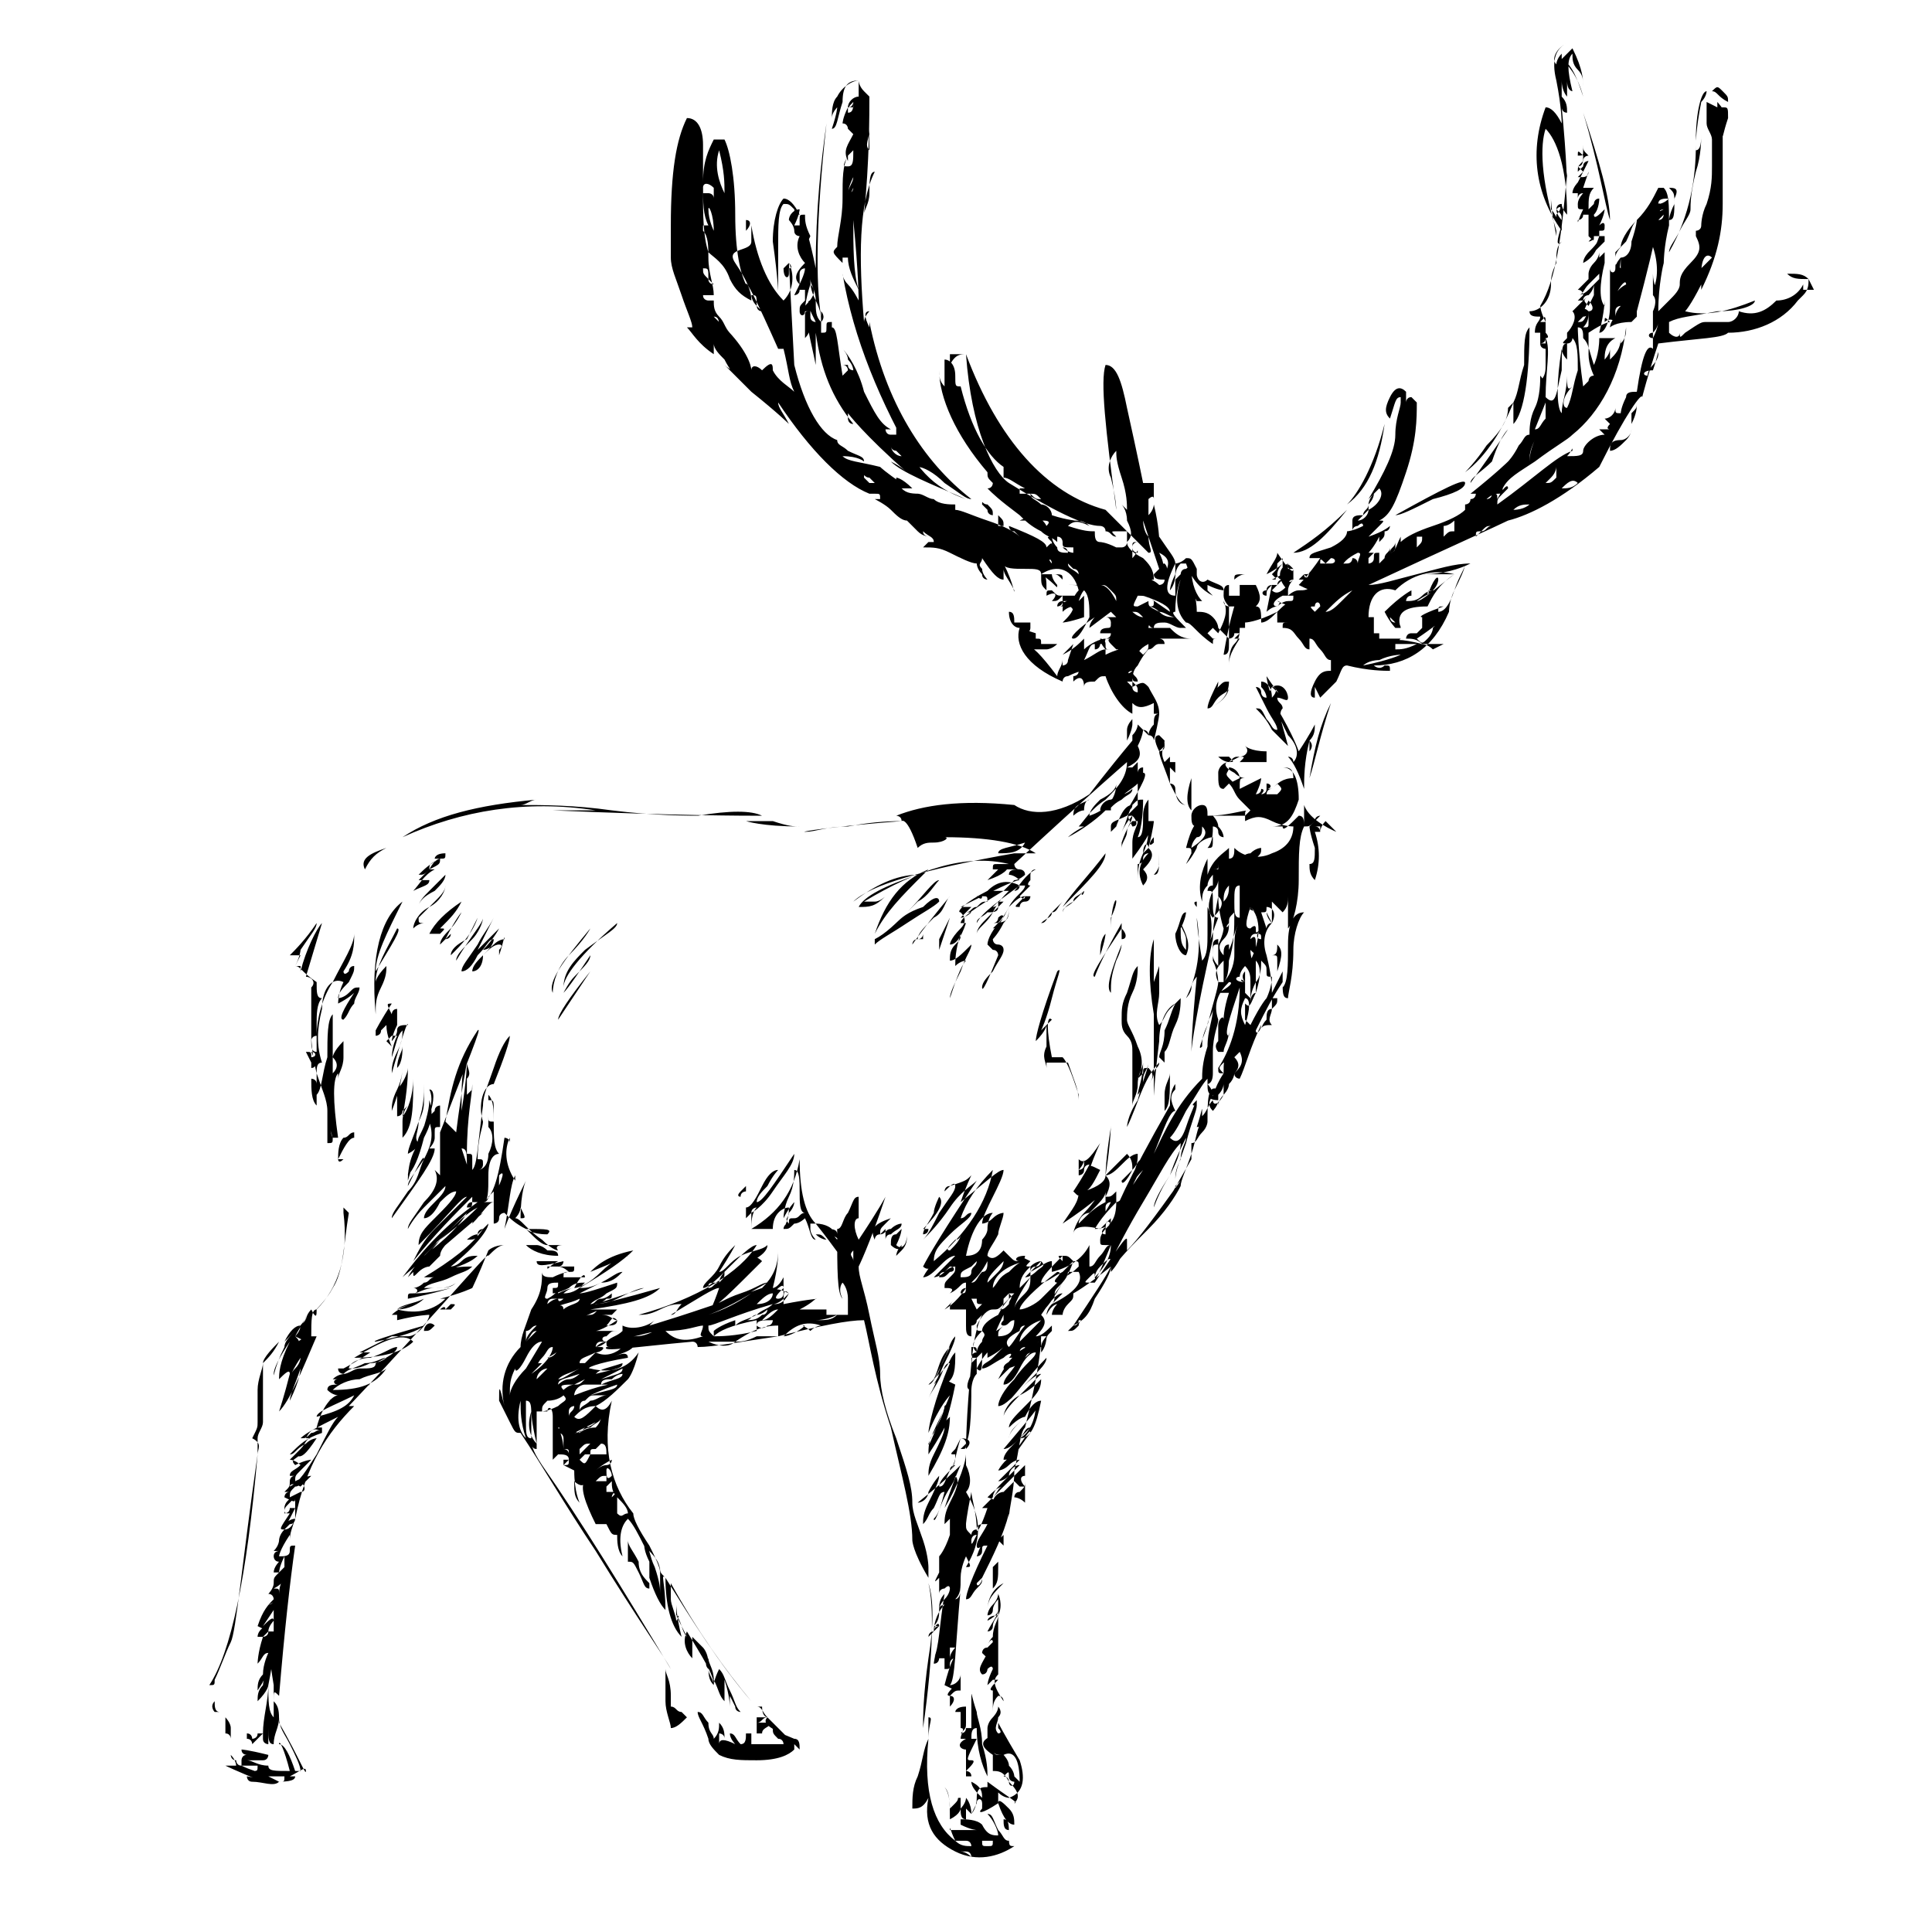 <?xml version="1.0" encoding="utf-8"?>
<!-- Generator: Adobe Illustrator 21.1.0, SVG Export Plug-In . SVG Version: 6.00 Build 0)  -->
<svg version="1.1" id="Layer_1" xmlns="http://www.w3.org/2000/svg" xmlns:xlink="http://www.w3.org/1999/xlink" x="0px" y="0px"
	 viewBox="0 0 36 36" style="enable-background:new 0 0 36 36;" xml:space="preserve">
<g>
	<path d="M4,31.5c0,0,0,0.1,0,0.2c0,0.1,0,0.2,0.1,0.2c-0.1,0-0.1,0-0.1,0c0,0-0.1-0.1,0-0.2C4,31.6,4,31.5,4,31.5z M4.8,27.1
		c-0.3,2.1-0.4,3.3-0.5,3.5c-0.1,0.2-0.2,0.5-0.3,0.7c0,0.1,0,0.1-0.1,0.1C4.3,30.8,4.6,29.4,4.8,27.1c0-0.1,0-0.2,0-0.3
		c0-0.1,0.1-0.2,0.1-0.3c0-0.1,0-0.3,0-0.6c0-0.2,0-0.4,0-0.5c0-0.1,0.2-0.3,0.3-0.4c-0.1,0.2-0.2,0.3-0.3,0.4
		c0,0.1-0.1,0.3-0.1,0.5c0,0.3,0,0.5,0,0.6c0,0.1,0,0.1-0.1,0.3C4.9,26.9,4.8,27,4.8,27.1z M9.1,23.3c0,0,0.1-0.1,0.3-0.1
		c-0.1,0-0.2,0.1-0.3,0.2c0-0.1-0.8,0.9-2.6,2.8c0,0,0,0,0.1,0c-0.5,0.5-0.9,1.1-1.1,2.1c0-0.1,0-0.3,0-0.4c0,0-0.1,0.1-0.1,0.1
		c-0.1,0.1-0.1,0.1-0.1,0.2c0,0,0.1,0,0.1-0.1c0,0,0.1,0,0.1,0c-0.1,0.2-0.2,0.4-0.2,0.3c0,0,0.1-0.1,0.2-0.1c0,0,0,0.1-0.1,0.1
		c0,0-0.1,0.1-0.1,0.1c0.1,0,0.2-0.1,0.2-0.3c0,0.2-0.1,0.3-0.1,0.5c0-0.1,0-0.1,0-0.1C5.2,28.9,5.2,29,5.2,29c0.1,0,0.2,0,0.2-0.1
		c0-0.1,0-0.1,0.1-0.1c-0.1,0.7-0.2,1.6-0.3,2.8c-0.1-0.1-0.1-0.1-0.1,0.1c0.1,0.1,0.1,0.2,0.1,0.4c0.4,0.7,0.5,1,0.5,0.9
		c0-0.1-0.1,0-0.3,0.1c0,0,0,0,0.1,0c0,0.1-0.2,0.1-0.4,0.1c0,0,0,0,0.1,0c-0.1,0.1-0.3,0-0.5,0c-0.1,0-0.1-0.1-0.1-0.1
		c0,0,0.1,0,0.3,0.1c-0.5-0.2-0.7-0.3-0.7-0.3c0,0,0.1,0,0.2,0c0,0,0-0.1-0.1-0.2c0,0,0,0.1,0.1,0.1c0,0,0,0.1,0.1,0.1
		c0,0,0,0,0-0.1c0,0,0-0.1,0.1-0.1c0,0-0.1,0-0.1-0.1c0,0,0.1,0,0.5,0.1c0,0,0,0.1-0.1,0.1H4.6c0.1,0,0.2,0.1,0.4,0.1
		C5,33,5.1,33,5.4,33c-0.1-0.4-0.2-0.6-0.2-0.5c0.1,0,0.2,0.2,0.3,0.5c0,0,0.1,0,0.1,0c0-0.1-0.1-0.3-0.2-0.5
		c-0.1-0.2-0.2-0.3-0.2-0.5c0,0.2-0.1,0.3-0.1,0.5c0,0,0,0,0,0c0,0,0,0,0,0c-0.1,0-0.1-0.1-0.1-0.3c0,0,0,0.1,0,0.3
		c0,0-0.1,0-0.1-0.1c0-0.1,0-0.1,0-0.1c0,0,0,0-0.1,0.1c0,0-0.1,0.1-0.1,0.1c0,0,0-0.1-0.1-0.1c0,0,0-0.1,0-0.1
		c0.1,0,0.1,0.1,0.1,0.1c0,0,0.1,0,0.1-0.1c0,0,0.1,0,0.1,0c0-0.3,0.1-0.6,0.1-0.9c0,0,0,0.1-0.2,0.3c0-0.1,0-0.2,0.1-0.3
		C4.9,31.3,5,31.1,5,31.1c0,0,0,0.1-0.2,0.4c0-0.1,0-0.2,0.1-0.3C4.9,31,5,30.8,5,30.8c-0.1,0-0.1,0.1-0.2,0.2c0,0,0-0.2,0.1-0.5
		c0,0,0,0-0.1,0c0-0.1,0.1-0.2,0.2-0.2c0,0.1,0,0.1-0.2,0C4.9,30,5,29.9,5.1,29.8c0,0,0-0.1-0.1-0.1c0,0,0.1-0.1,0.1-0.2
		c0-0.1,0-0.1,0.1-0.2c0,0,0,0-0.1,0c0-0.1,0.1-0.2,0.1-0.2c-0.1,0-0.1-0.1-0.1-0.1c0-0.1,0.1-0.1,0.1-0.1c0,0,0,0-0.1,0
		c0.1-0.1,0.1-0.2,0.1-0.2c0,0,0-0.1,0.1-0.2c-0.1,0-0.1,0,0.1-0.3c-0.1,0-0.1,0-0.1-0.1s0.1-0.2,0.2-0.2c0,0.1,0,0.1-0.2,0
		c0,0,0-0.1,0.1-0.1c0,0,0,0-0.1,0c0.1-0.1,0.1-0.1,0.1-0.2c0,0,0-0.1,0.1-0.1c0,0,0,0-0.1,0c0-0.1,0.1-0.1,0.2-0.2
		c-0.1-0.1-0.2-0.1-0.2-0.1c0,0,0.1-0.1,0.2-0.2c0.1-0.1,0.1-0.2,0.2-0.2c0,0,0,0-0.1,0c0.1-0.2,0.2-0.2,0.3-0.1c0,0,0-0.1,0-0.1
		c0,0,0,0-0.1,0C6,26.2,6.2,26,6.3,26c0,0-0.1,0-0.2-0.1c0-0.1,0.1-0.1,0.2-0.1c-0.1,0-0.1-0.1,0-0.1c0,0,0,0-0.1,0
		c0.1-0.1,0.2-0.1,0.3-0.1c0,0,0,0-0.1,0c0,0-0.1,0-0.1-0.1c0.1,0,0.1,0,0.1,0c0,0,0.1,0,0.1,0c0,0,0,0-0.1,0c0,0,0.2-0.1,0.5-0.3
		c0,0,0,0-0.1,0c-0.1,0-0.1,0-0.1,0c0.4-0.2,0.6-0.3,0.6-0.3c0,0,0.1,0,0.3,0S8,24.6,8,24.5c0,0-0.2,0-0.6,0.1c0,0,0,0,0-0.1
		c0.1,0,0.1,0,0.2,0c0,0-0.1,0-0.3,0c0.1-0.1,0.3-0.2,0.4-0.2c0,0-0.1,0-0.3,0.1c0.4,0.1,0.7,0,0.9-0.2c0,0,0,0-0.1,0
		c0.4-0.1,0.6-0.2,0.6-0.2S8.9,23.8,9.1,23.3z M4.2,32c0,0,0.1,0.1,0.1,0.2c0,0.1,0,0.2,0,0.2c0,0,0-0.1-0.1-0.1V32z M4.7,33
		c0.1,0,0.1,0,0.1-0.1c-0.2,0-0.3,0-0.3,0C4.7,33,4.8,33,4.7,33C4.7,33,4.7,33,4.7,33z M5.1,30.4c0-0.1,0-0.1,0-0.2
		c0-0.1,0-0.2,0-0.2l-0.2,0.3c0.1-0.1,0.2-0.2,0.2-0.1c0,0-0.1,0.1-0.1,0.2c-0.1,0.1-0.1,0.1-0.1,0.1c0,0,0.1,0,0.1-0.1
		C5.1,30.4,5.1,30.4,5.1,30.4C5.1,30.4,5.1,30.4,5.1,30.4z M5,33.1c0,0,0,0,0.2,0.1c0.1,0,0.1,0,0.1-0.1C5.1,33.1,4.9,33.1,5,33.1z
		 M5.1,31.4c-0.1-0.6-0.1-0.8,0-0.7c0,0,0,0.2-0.1,0.7c0,0.3,0,0.5,0.1,0.6c0-0.5,0-0.7,0-0.7C5.1,31.4,5.1,31.4,5.1,31.4z M5,29.9
		c0.1,0,0.1-0.1,0.2-0.2c0-0.2,0.1-0.3,0.1-0.3c0,0,0,0.1-0.2,0.2c0.1,0,0.1,0,0.1,0.1C5.1,29.9,5,29.9,5,29.9z M5.9,24.4
		c-0.1,0-0.1,0.2-0.1,0.5c0,0,0,0,0.1,0c-0.3,0.7-0.5,1.2-0.7,1.4c0,0,0.1-0.3,0.2-0.7c0-0.1-0.1,0-0.2,0.1c0-0.1,0-0.3,0.2-0.7
		c-0.2,0.3-0.3,0.5-0.3,0.6c0,0,0,0.1,0,0.1s0,0,0-0.1c0,0.1,0-0.1,0.2-0.5c0,0,0,0,0,0c0,0,0,0,0,0c0-0.1,0.1-0.2,0.2-0.3
		c0.1-0.1,0.2-0.2,0.2-0.3c0,0.1-0.1,0.2-0.2,0.4c0.1,0.1,0.1,0.1-0.1,0.2l0.3-0.2c0,0.1,0,0.1-0.2,0c0,0,0.1-0.1,0.1-0.2
		c0.1-0.1,0.1-0.1,0.1-0.2c0,0,0,0,0,0c0,0,0,0,0,0.1c0,0,0-0.1,0.1-0.2C5.9,24.6,5.9,24.5,5.9,24.4C5.9,24.5,5.9,24.5,5.9,24.4z
		 M5.3,29c-0.1,0.2-0.1,0.3-0.1,0.3c0,0,0.1-0.1,0.1-0.1C5.3,29.1,5.3,29.1,5.3,29z M5.3,25c0.1-0.1,0.2-0.2,0.3-0.3
		C5.5,24.7,5.4,24.8,5.3,25z M5.4,27.9l0.2-0.1c0.1,0,0.1-0.1,0-0.2c0,0,0,0.1-0.1,0.1C5.4,27.8,5.4,27.8,5.4,27.9
		C5.4,27.8,5.4,27.8,5.4,27.9z M5.4,25.7c0,0,0-0.1,0.1-0.2c0.1-0.1,0.1-0.2,0.1-0.2C5.4,25.6,5.4,25.7,5.4,25.7z M5.4,27.7
		c0.2-0.1,0.3-0.3,0.5-0.6c0.2-0.4,0.3-0.6,0.4-0.7c-0.4,0.2-0.6,0.3-0.7,0.4c0.1,0,0.1,0,0.2-0.1c0.1,0,0.1-0.1,0.2,0
		c-0.3,0.1-0.4,0.2-0.6,0.4c0.1,0,0.1-0.1,0.3-0.2c0.1-0.1,0.2-0.1,0.2-0.1c-0.2,0.3-0.3,0.4-0.4,0.3c0.1,0,0.2-0.1,0.3-0.2
		c0,0-0.1,0.1-0.2,0.2c-0.1,0.1-0.2,0.1-0.1,0.2c0.2-0.1,0.3-0.1,0.3-0.1c0,0-0.1,0.1-0.2,0.2c-0.1,0.1-0.1,0.1-0.1,0.2
		c0.2-0.1,0.3-0.1,0.3-0.1c0,0-0.1,0.1-0.2,0.2C5.4,27.6,5.4,27.7,5.4,27.7z M5.4,26.1c0.2-0.4,0.2-0.6,0.2-0.6
		C5.5,25.8,5.4,26,5.4,26.1z M5.5,18c0,0,0,0,0.1-0.2c0,0-0.1,0-0.1,0c0,0-0.1,0-0.1,0c0.1-0.1,0.3-0.3,0.5-0.6
		c0,0.1-0.1,0.2-0.3,0.5C5.6,17.7,5.6,17.8,5.5,18c0.1,0,0.1,0,0.1,0c0,0,0,0,0,0.1c0.1-0.4,0.3-0.8,0.4-0.9l-0.3,1H5.7v0.2
		c0,0,0-0.1,0-0.2c0.1,0,0.2,0.1,0.1,0.2c0,0.1,0,0.2,0,0.5c0,0.3,0,0.4,0,0.5c0-0.1,0.1-0.1,0.1-0.1c0,0.1,0,0.1,0,0.1
		c0-0.1,0-0.1,0-0.1c0-0.3,0.1-0.7,0.3-1c0.2-0.4,0.4-0.7,0.4-0.9c0,0.2,0,0.4-0.2,0.7c0,0,0,0.1,0.1,0c0,0,0-0.1,0.1-0.1
		c0,0.1,0,0.1-0.1,0.3c-0.1,0.1-0.2,0.2-0.2,0.3c0,0,0.1,0,0.2-0.1s0.1-0.1,0.2-0.1c0,0.1-0.1,0.2-0.1,0.3c-0.1,0.1-0.1,0.2-0.2,0.3
		c-0.1,0,0-0.2,0.2-0.5c0,0-0.1,0.1-0.3,0.2c0,0,0-0.2,0.1-0.4C6.2,18.2,6,18.4,6,18.8c-0.1,0.4-0.1,0.7,0,1c-0.1,0-0.1,0.1-0.1,0.2
		c0,0.2,0,0.4,0,0.4C6,20.3,6,20,6.1,19.7c0-0.4,0-0.7,0.1-0.8c0,0.1,0,0.2,0,0.5c0,0.3,0,0.5,0,0.6c0.1-0.1,0.1-0.2,0-0.3
		c0,0,0-0.1,0.2-0.3c0,0,0,0.1,0,0.3c0,0.2-0.1,0.3-0.1,0.4c0,0,0,0,0-0.1c-0.1,0.1-0.1,0.5,0,1.2c0,0,0.1,0,0.1,0
		c0.1,0,0.1-0.1,0.2-0.1c0,0.2,0,0.3,0,0.5c0,0.1,0,0.1,0-0.2c0,0,0-0.1,0-0.1c0-0.1,0-0.1,0-0.1c-0.1,0-0.2,0.2-0.3,0.4
		c0,0,0,0.1,0.1,0c0.1,0,0.1,0,0.1,0c0,0,0,0.1,0,0.1c0,0.1,0,0.1,0,0.2l0-0.3c0,0,0,0-0.1,0c0,0-0.1,0-0.1,0c0-0.1,0-0.3,0.1-0.4
		c0,0-0.1,0-0.2,0c-0.1-0.3-0.1-0.4,0-0.4c0,0-0.1,0.2,0,0.4c0,0.1,0,0.1-0.1,0.1c0-0.4,0-0.6,0-0.6s0,0,0,0s0,0,0,0
		c0-0.2-0.1-0.4-0.2-0.7c-0.1-0.4-0.1-0.7-0.1-0.7c0-0.1,0-0.1,0-0.2c0,0,0,0,0,0.1c0,0,0,0.1,0,0.2c0,0.1,0,0.2,0.1,0.2
		c0-0.1,0-0.3,0-0.5c0-0.2,0-0.4,0.1-0.5c-0.1,0-0.1-0.1-0.1-0.3C5.6,18.1,5.6,18,5.5,18z M6.2,24c-0.1,0.2-0.3,0.4-0.6,0.7
		c0.1-0.1,0.2-0.2,0.2-0.3c0,0.1,0.1,0.1,0.1,0c0.4-0.4,0.6-1,0.5-1.8c0-0.1,0-0.1,0-0.1c0,0,0,0,0.1,0.1C6.4,23.2,6.4,23.7,6.2,24z
		 M5.7,19c0,0,0,0,0-0.2c0-0.1,0-0.2,0-0.2c0,0,0,0.1,0,0.2C5.7,18.9,5.7,19,5.7,19z M5.8,19.8c0,0,0,0,0-0.1c0-0.1,0-0.1-0.1-0.1
		C5.7,19.6,5.7,19.6,5.8,19.8C5.7,19.8,5.7,19.8,5.8,19.8z M5.8,19.6c0.1,0.2,0.1,0.3,0,0.3c0,0,0-0.1,0-0.2
		C5.9,19.7,5.9,19.6,5.8,19.6z M5.9,20.2C5.9,20.2,5.9,20.2,5.9,20.2c0-0.1-0.1-0.1-0.1-0.1c0,0.2,0,0.4,0.1,0.5
		C5.9,20.6,5.9,20.5,5.9,20.2z M5.9,26.4c0.4-0.1,0.6-0.2,0.7-0.4C6.2,26.2,5.9,26.3,5.9,26.4z M6.1,26.1c0.5-0.2,0.7-0.3,0.8-0.3
		C6.4,26,6.1,26.1,6.1,26.1z M6.2,25.9c0.5,0,0.8-0.1,1-0.4c-0.1,0.1-0.3,0.1-0.5,0.2C6.5,25.7,6.3,25.8,6.2,25.9z M6.4,25.6
		c0.1,0,0.2-0.1,0.3-0.1c0.2,0,0.3,0,0.3-0.1c0.2-0.1,0.4-0.2,0.4-0.3c-0.1,0-0.2,0.1-0.5,0.2c-0.2,0-0.4,0.1-0.4,0.2
		c0.1,0,0.2,0,0.4-0.1c0.2,0,0.3-0.1,0.3-0.1c-0.1,0-0.2,0.1-0.4,0.1C6.6,25.5,6.5,25.5,6.4,25.6z M6.6,25.3c0.5,0,0.9-0.1,1.1-0.3
		C7.5,24.8,7.1,25,6.6,25.3z M7.2,15.8C7,15.9,6.9,16,6.8,16.2C6.7,16,6.9,15.9,7.2,15.8z M7,18.9c-0.1-1.1,0.1-1.8,0.5-2.1
		C7.2,17.4,7,17.8,7,18.1c0.3-0.5,0.5-0.8,0.4-0.8c-0.2,0.4-0.4,0.7-0.4,1c0,0,0-0.1,0.2-0.3c0,0.1,0,0.2-0.1,0.4
		C7,18.6,7,18.7,7,18.9z M7,19.3c0-0.1,0-0.3,0-0.4C7,19,7,19.1,7,19.3C7,19.3,7,19.3,7,19.3z M7.9,24.7C7.2,24.9,6.9,25,7,25
		C7.5,24.9,7.8,24.8,7.9,24.7z M7.2,19.1c0,0-0.1,0.1-0.1,0.1c0,0.1-0.1,0.1-0.1,0.1c0,0,0,0,0-0.1c0,0,0.1-0.2,0.3-0.5
		c-0.1,0-0.1,0,0,0.2c0,0,0-0.1,0.1-0.1c0,0.1,0,0.2,0,0.3c-0.1,0.2-0.1,0.3-0.1,0.3c0,0,0.1-0.1,0.1-0.2c0-0.1,0.1-0.1,0.2-0.1
		c0-0.1-0.1,0.2-0.3,0.9c0,0.1,0,0.1,0,0.1c0,0,0,0,0-0.1c0-0.1,0-0.2,0.1-0.4c0.1-0.2,0.1-0.3,0.1-0.4c-0.1,0.1-0.1,0.2-0.2,0.5
		c0,0,0-0.2,0.1-0.4c0,0,0,0-0.1,0l-0.1,0.1c0,0,0.1,0.1,0.1,0.1S7.2,19.3,7.2,19.1z M7.5,19.5c0,0.1,0,0.3-0.1,0.4
		c-0.1,0.2-0.1,0.4-0.1,0.5c0-0.1,0-0.3,0.1-0.5C7.4,19.7,7.5,19.6,7.5,19.5z M7.5,19.9c0,0,0,0.3-0.2,0.8c0-0.1,0-0.2,0.1-0.4
		C7.5,20.1,7.5,19.9,7.5,19.9z M7.4,24.4c0.1-0.1,0.3-0.1,0.5-0.2C7.8,24.3,7.6,24.4,7.4,24.4z M7.6,19.9
		C7.6,19.9,7.6,19.9,7.6,19.9c0,0.1,0,0.4-0.1,0.9c0.1-0.1,0.2-0.4,0.2-0.7c0,0.5,0,0.9-0.2,1.1c0,0,0-0.1,0-0.3
		c0-0.2,0.1-0.3,0.1-0.3c0,0-0.1,0.1-0.1,0.1c0,0.1-0.1,0.1-0.1,0.1c0-0.1,0-0.3,0-0.5C7.5,20.2,7.6,20,7.6,19.9z M11.1,15.1
		c-1.3-0.2-2.5,0-3.6,0.5c0.6-0.4,1.4-0.6,2.5-0.7c-0.1,0-0.2,0.1-0.3,0.1c0.4,0,1,0,1.7,0.1c0.8,0.1,1.4,0.1,1.8,0.1
		c0,0-0.1,0-0.2,0c0.6-0.1,1-0.1,1.2,0c-0.3,0-1.6,0-3.9-0.1c0.1,0,0.2,0,0.4,0C10.9,15.1,11,15.1,11.1,15.1z M10.5,23.2
		c0,0-0.1,0-0.3,0c-0.1,0-0.2,0-0.2,0c0,0,0.1,0,0.2,0.1c0.1,0,0.2,0,0.2,0.1c-0.3,0-0.5-0.1-0.6-0.2h0.4c-0.1,0-0.2-0.1-0.4-0.3
		c-0.2-0.1-0.3-0.2-0.4-0.3c0,0-0.1,0-0.1,0.1c0,0.1-0.1,0.1-0.1,0.1c0-0.1,0-0.1,0-0.2c0-0.1,0-0.1,0-0.2c-0.1,0-0.2,0.2-0.4,0.4
		c0,0,0-0.1,0.2-0.2l-0.7,0.6c0,0-0.1,0.1-0.1,0.2c-0.1,0.1-0.1,0.1-0.2,0.2c0,0-0.1,0-0.2,0.1c-0.1,0.1-0.1,0.1-0.1,0
		c0.4-0.4,0.7-0.7,0.9-0.8c-0.4,0.3-0.7,0.6-1,0.9c0.1-0.2,0.3-0.4,0.6-0.7c0.4-0.3,0.6-0.5,0.7-0.6c-0.2,0.1-0.4,0.3-0.7,0.6
		c-0.3,0.4-0.6,0.6-0.7,0.7c0.3-0.4,0.7-0.9,1.4-1.4c0,0,0,0-0.1,0c-0.1,0-0.1,0.1-0.1,0.1c0.1,0,0.1,0,0.1-0.2
		c-0.3,0.3-0.7,0.7-1.1,1.2c0.1-0.2,0.2-0.4,0.4-0.6c0.3-0.3,0.5-0.5,0.6-0.6c-0.1,0-0.3,0.3-0.9,0.9c0-0.2,0.1-0.3,0.3-0.5
		c0.2-0.2,0.4-0.4,0.4-0.5c-0.1,0-0.2,0.1-0.3,0.2c-0.1,0.2-0.2,0.3-0.3,0.3c0-0.1,0.1-0.2,0.2-0.3c0.1-0.1,0.2-0.2,0.2-0.3
		c-0.1,0.1-0.2,0.2-0.4,0.4c-0.2,0.2-0.3,0.4-0.3,0.4c0-0.1,0.1-0.2,0.3-0.5c0.2-0.2,0.3-0.4,0.2-0.6c0,0,0,0,0.1,0.1
		c0-0.3,0-0.6,0-0.9c-0.1,0-0.1,0-0.1,0.1c0,0,0,0,0-0.1c0,0,0,0.1,0,0.2c0,0.1-0.1,0.2-0.1,0.2c0,0,0,0,0.1,0c0,0,0,0,0,0
		c0,0.2-0.3,0.6-0.8,1.3c0-0.1,0.1-0.2,0.3-0.5c0.2-0.2,0.2-0.4,0.3-0.6c0-0.1-0.1,0.1-0.3,0.5c0-0.1,0.1-0.2,0.3-0.5
		c0.1-0.2,0.2-0.4,0.1-0.7c0,0-0.2,0.4-0.4,1.1c0-0.1,0-0.4,0.2-0.7c0.1-0.3,0.2-0.6,0.2-0.8C8.1,20.8,8,21,7.9,21.2
		c-0.1,0.4-0.2,0.6-0.3,0.7c0-0.1,0.1-0.3,0.2-0.7C8,20.8,8.1,20.5,8,20.3c0.1,0,0.1,0.2,0,0.5c0,0,0.1-0.1,0.1-0.1
		c0-0.1,0.1-0.1,0.1-0.1c0,0.2,0,0.4,0,0.5c0.5-1.3,0.8-2,0.7-1.9c-0.4,0.6-0.5,1.1-0.6,1.7c0,0,0.1,0.1,0.2,0.2
		c0.1-0.8,0.2-1.3,0.2-1.3c0,0.1,0.1,0.2,0,0.3c0,0.2,0,0.3,0,0.3c0,0,0,0,0.1-0.1c0-0.1,0-0.1,0-0.1c0,0.2-0.1,0.6-0.1,1.3
		c0.1,0,0.1,0,0.1,0.1c0,0,0,0.1,0,0.2c0.1-0.1,0.1-0.5,0.2-1.2c0-0.2,0.1-0.4,0.2-0.7c0.1-0.3,0.2-0.5,0.3-0.6
		c0,0.1-0.1,0.4-0.3,0.9C9,20.2,8.9,20.6,9,20.9C9,21,8.9,21.2,8.9,21.6c0.1,0,0.1,0,0.1,0.1c0,0,0,0.1-0.1,0.1
		c0.1,0,0.2-0.1,0.2-0.3c0.1-0.2,0.1-0.4,0-0.5c0-0.1,0-0.2,0-0.3c0-0.2,0-0.3,0-0.3c0.1,0.1,0.1,0.3,0.1,0.5c0,0.3,0,0.5,0.1,0.6
		c-0.1,0-0.2,0.1-0.2,0.4c0,0.3,0,0.5-0.1,0.5c0.2-0.1,0.3-0.5,0.4-1.2c0,0,0.1,0,0.1,0.1c0,0,0,0,0-0.1c-0.1,0.2-0.1,0.5,0.1,0.8
		c0,0,0,0,0,0c0-0.1,0-0.1,0-0.1c-0.1,0.2-0.1,0.5-0.2,1c0,0,0.1-0.3,0.4-0.9c0,0-0.1,0.2-0.1,0.7c0.1,0,0.1,0,0-0.2
		c0,0,0,0.1-0.1,0.2c0.1,0,0.2,0.2,0.5,0.4c0.2,0.2,0.3,0.2,0.3,0.2S10.3,23.2,10.5,23.2z M7.9,20.2c0,0,0,0.1,0,0.3
		c0,0.1,0,0.2-0.1,0.4c0,0.2-0.1,0.3,0,0.4c0,0,0,0.1-0.2,0.2c0-0.1,0.1-0.3,0.2-0.6C7.9,20.6,7.9,20.4,7.9,20.2z M7.7,16.6
		c0.1-0.1,0.2-0.3,0.4-0.4c0,0-0.1,0-0.1,0c-0.1,0.1-0.1,0.1-0.2,0.1c0.1-0.1,0.2-0.2,0.4-0.3c0,0,0,0-0.1,0c0,0,0-0.1,0.2-0.1
		c0,0.1,0,0.1-0.1,0.1C8,16.1,8,16.1,8,16.2C8.1,16,8.2,16,8.2,16c0,0.1,0,0.1-0.2,0.2c-0.1,0.1-0.2,0.2-0.2,0.2c0,0,0.1,0,0.1,0
		c0,0,0.1,0,0.1,0C8,16.5,7.9,16.5,7.7,16.6z M7.9,17.2c0,0-0.1,0-0.2,0.1C7.7,17.2,7.8,17,8,16.9c0.2-0.1,0.3-0.3,0.3-0.4
		c0,0.1-0.1,0.2-0.2,0.3c-0.2,0.2-0.3,0.3-0.3,0.3C7.8,17.2,7.8,17.2,7.9,17.2C7.9,17.1,7.9,17.1,7.9,17.2z M9.1,22.8
		c0,0.1-0.2,0.4-0.7,0.8c0,0,0.1,0,0.2-0.1c0.1-0.1,0.2-0.1,0.3-0.1c-0.1,0.1-0.3,0.2-0.7,0.3c-0.1,0,0.1-0.1,0.6-0.1
		c-0.1,0.1-0.2,0.1-0.4,0.2c-0.2,0.1-0.4,0.1-0.5,0.2c0.1,0,0.2,0,0.3,0c0.2,0,0.3-0.1,0.3-0.1c-0.1,0.1-0.2,0.1-0.4,0.1
		c-0.2,0-0.3,0.1-0.4,0.1c0.1,0,0.3,0,0.7-0.1c0,0-0.3,0.1-0.8,0.2c0-0.1,0-0.1,0.1-0.1c0.1,0,0.1-0.1,0-0.1c0,0,0.1,0,0.2-0.1
		c0.1,0,0.1-0.1,0.2-0.1c0,0,0,0-0.1,0c-0.1,0-0.1,0-0.1,0c0.5-0.3,0.9-0.6,1.1-0.9c0,0-0.1,0-0.1,0.1c0,0.1-0.1,0.1-0.2,0.1
		c0,0,0.1-0.1,0.2-0.1C9,22.9,9.1,22.8,9.1,22.8z M7.8,16.9c0-0.1,0.1-0.2,0.2-0.3c0.2-0.2,0.3-0.3,0.3-0.3c0,0.1-0.1,0.2-0.2,0.3
		C7.9,16.7,7.8,16.8,7.8,16.9z M7.9,24.3c0.1,0,0.1,0,0.2,0C8,24.3,7.9,24.3,7.9,24.3z M7.9,24.8c0.1,0,0.1,0,0.2-0.1
		C8,24.6,7.9,24.7,7.9,24.8z M7.9,23.4c0.4-0.3,0.7-0.6,0.8-0.8c-0.1,0.1-0.2,0.2-0.3,0.3c-0.2,0.2-0.3,0.3-0.4,0.3
		C8.2,23.1,8.2,23.1,7.9,23.4z M8,17.4c0.1-0.2,0.3-0.4,0.6-0.6c-0.1,0.2-0.2,0.3-0.4,0.5c0.1,0,0.1,0,0,0.1
		C8.1,17.4,8.1,17.4,8,17.4z M8.2,17.6c0-0.1,0.1-0.2,0.2-0.3C8.5,17.2,8.6,17,8.6,17c0,0-0.1,0.1-0.3,0.5c0,0,0.1,0,0.1-0.1
		c0,0,0.1-0.1,0.1-0.1c0,0-0.1,0.1-0.2,0.2C8.3,17.5,8.2,17.6,8.2,17.6z M8.2,24.4c0,0,0.1,0,0.2,0c0.1-0.1,0.1-0.1,0-0.1
		c0,0-0.1,0.1-0.1,0.1C8.3,24.3,8.2,24.4,8.2,24.4z M8.9,17.1c-0.1,0.3-0.3,0.5-0.5,0.7c0-0.1,0.1-0.2,0.3-0.3
		C8.8,17.3,8.9,17.1,8.9,17.1z M8.5,17.9c0-0.1,0.1-0.2,0.3-0.4C8.9,17.4,9,17.2,9,17.1C9,17.2,8.8,17.4,8.5,17.9z M8.7,19.8
		c-0.1,0.1-0.1,0.4-0.1,0.9c0,0.1,0,0.1,0,0.1h0c0,0.2,0,0.3,0,0.3c0,0,0-0.1,0-0.2c0-0.2,0-0.2,0-0.2c0,0.1,0,0.1,0,0.1
		c0,0,0-0.1,0-0.1C8.7,20.1,8.7,19.8,8.7,19.8C8.7,19.8,8.7,19.8,8.7,19.8z M8.7,21.7c0-0.2,0-0.3-0.1-0.3L8.7,21.7
		C8.6,21.7,8.6,21.7,8.7,21.7C8.6,21.7,8.6,21.7,8.7,21.7z M8.6,18.1c0-0.1,0.1-0.2,0.3-0.5c0.1-0.2,0.2-0.3,0.3-0.5
		c0,0-0.1,0.2-0.3,0.6c0,0,0.1-0.1,0.2-0.2c0.1-0.1,0.2-0.2,0.2-0.2c0,0-0.1,0.2-0.3,0.4c0,0,0.1,0,0.2-0.1c0.1-0.1,0.2-0.1,0.2-0.1
		c0-0.1,0,0-0.1,0.3c0,0,0-0.1,0-0.1c0,0,0.1-0.1,0-0.1c-0.1,0-0.2,0.1-0.3,0.2C9,18,8.9,18.1,8.8,18.1c0-0.1,0.1-0.2,0.2-0.3
		c0.1-0.1,0.2-0.2,0.2-0.3c-0.1,0-0.1,0.1-0.3,0.3C8.8,18,8.7,18.1,8.6,18.1z M9,20.9C9.1,20.9,9.1,20.9,9,20.9
		C9.1,20.9,9.1,20.9,9,20.9z M9.1,21L9.1,21C9.1,21,9.1,20.9,9.1,21C9.1,20.9,9.1,21,9.1,21z M9.2,22.4c0,0,0-0.1,0-0.1s0-0.1,0-0.1
		c0,0,0,0-0.1,0.1c0,0,0,0.1-0.1,0.1C9.1,22.4,9.2,22.4,9.2,22.4z M9.1,20.5c0,0,0,0.1,0,0.3c0,0.1,0,0.1,0.1,0.1c0,0,0-0.1,0-0.2
		C9.2,20.5,9.2,20.5,9.1,20.5z M9.3,21.9c0,0.3,0,0.4-0.1,0.4C9.4,21.9,9.4,21.8,9.3,21.9z M17.3,29.4c-0.3-0.5-0.3-0.7-0.3-0.7
		c0-0.5-0.2-1.2-0.4-2.1c-0.3-0.9-0.4-1.6-0.5-2c-0.3,0-0.8,0.1-1.6,0.3c-0.7,0.1-1.2,0.2-1.5,0.2c0,0,0-0.1-0.1-0.1
		c-1.1,0.1-1.7,0.2-1.6,0.1c0,0,0.1,0,0.2,0c0.1,0,0.2,0,0.3,0c-0.1,0.1-0.2,0.1-0.4,0.2c-0.2,0.1-0.4,0.1-0.4,0.1
		c0,0,0.2,0,0.4-0.1c0.2-0.1,0.3-0.1,0.3,0c-0.6,0.1-0.8,0.2-0.7,0.2c0.4,0.1,0.7,0,0.9-0.3c-0.1,0.4-0.2,0.5-0.2,0.5
		c-0.2,0.2-0.4,0.4-0.6,0.5c0.1,0.1,0.2,0.1,0.3-0.1c-0.2,0.9,0,1.6,0.4,2.1c0,0.1,0.1,0.3,0.3,0.6c0.1,0.2,0.2,0.4,0.2,0.5
		c0-0.2-0.1-0.3-0.3-0.5c-0.1-0.2-0.2-0.4-0.3-0.5c-0.1,0.1-0.2,0.3-0.1,0.7c-0.1-0.1-0.1-0.3-0.1-0.4c-0.1,0-0.1,0-0.2-0.2
		c0,0,0,0-0.1,0c0,0-0.1,0-0.1,0c-0.2-0.4-0.3-0.7-0.2-0.8c0,0.1-0.1,0.1-0.2,0c0,0.2,0,0.3,0.1,0.4c0,0-0.1-0.2-0.1-0.6
		c0,0,0,0-0.2-0.1c0,0,0-0.1,0-0.1c0.1,0,0.1,0,0.1,0l-0.1,0.1c0.1,0,0.1,0,0.1-0.1c0-0.1-0.1-0.1-0.2-0.1c0-0.1,0.1-0.1,0.1-0.1
		c0,0,0.1,0,0.1,0.1c0-0.1,0-0.1-0.1-0.1c-0.1,0.1-0.1,0.1-0.2,0.2c0-0.1,0-0.2,0-0.4c0-0.2,0-0.3,0-0.4c0-0.2-0.1-0.2-0.1-0.1
		c0,0-0.1,0-0.1,0c0,0-0.1,0-0.1,0c0,0.4,0,0.6,0,0.7c-0.1,0-0.1-0.1-0.1-0.2c0,0.1,0,0.2,0.2,0.5c0.7,1,1.5,2.3,2.4,3.8
		c-0.1-0.2-0.6-0.9-1.4-2.2c-0.6-0.9-1-1.6-1.4-2.2h0c0,0,0,0,0,0c-0.1,0-0.1,0,0,0h0c-0.1,0-0.1,0-0.2-0.2
		c-0.1-0.2-0.2-0.4-0.2-0.4c0-0.3,0-0.3,0.1,0.1c-0.1-0.4,0-0.8,0.3-1.1c0,0,0,0,0,0c0,0,0,0,0.1-0.1c0.1-0.1,0.1-0.1,0.2-0.2
		c-0.1,0-0.1,0.1-0.2,0.2c0,0,0,0-0.1,0.1c0-0.2,0.1-0.4,0.2-0.7c0.2-0.3,0.2-0.5,0.2-0.7c0,0.1,0.1,0.1,0.2,0.1
		c0.2-0.1,0.3-0.1,0.3-0.1c0,0-0.1-0.1-0.2-0.1s-0.2,0-0.2,0c0,0.1,0,0,0.2-0.1c0,0-0.1,0-0.4,0c0,0.1,0.1,0.1,0.5,0
		c0,0,0,0.1-0.1,0.1s-0.1,0-0.1,0c0,0,0.1,0,0.2,0c0.1,0,0.2,0,0.2,0c0,0.1,0,0.1-0.1,0.1c-0.1,0-0.1,0-0.1,0.1c0,0,0.1,0,0.2,0
		c0.1,0,0.2,0,0.2,0c0-0.1-0.1,0-0.2,0.2c0.1,0,0.3-0.1,0.5-0.3c0.2-0.2,0.4-0.3,0.5-0.3c0,0-0.2,0.1-0.7,0.3
		c0.1-0.1,0.3-0.3,0.8-0.4c-0.2,0.2-0.5,0.4-1,0.7c0.1,0,0.2,0,0.4-0.1c0.2-0.1,0.3-0.2,0.4-0.2c-0.1,0.1-0.2,0.2-0.4,0.2
		c-0.2,0.1-0.4,0.2-0.4,0.2c0.1,0,0.4-0.1,0.7-0.2c0,0.1,0,0.1-0.2,0.2c-0.1,0.1-0.2,0.1-0.3,0.2c0.1,0,0.3,0,0.5-0.1
		c0.2-0.1,0.4-0.2,0.5-0.2c0,0-0.3,0.1-0.9,0.3c0.1,0,0.5-0.1,1.2-0.3c-0.2,0.2-0.6,0.3-1.3,0.4c0,0,0.1,0,0.2,0c0.1,0,0.2,0,0.3,0
		c0,0-0.1,0.1-0.1,0.1c-0.1,0-0.1,0-0.2,0c0.2,0,0.2,0.1,0.3,0.1c-0.3,0.2-0.4,0.2-0.4,0.2c0,0,0.1,0,0.2,0c0.1,0,0.1,0,0.2,0
		c-0.1,0-0.1,0-0.2,0.1c-0.1,0-0.1,0.1,0,0.1c0.1-0.1,0.2-0.1,0.3-0.2c0-0.1,0-0.1,0-0.1c0.2,0.1,0.5,0,0.6-0.1c0,0-0.1,0.1-0.1,0.1
		c0,0,0.7-0.2,2.1-0.7c0.2-0.2,0.3-0.4,0.3-0.7c0,0.1,0,0.3-0.1,0.7c0,0,0.1,0,0.2-0.2c0,0,0,0,0,0.1c0,0,0,0.1,0,0.1
		c0-0.1-0.1,0-0.2,0.1c0-0.1,0.1-0.1,0.3,0c0,0-0.1,0.1-0.1,0.1s-0.1,0.1-0.2,0.1c0.1,0,0.2,0,0.3-0.2c-0.1-0.1-0.1,0-0.1,0.2
		c0.5-0.1,0.7-0.1,0.6-0.1c0,0-0.1,0.1-0.3,0.2c0,0,0.1,0,0.2,0c0.1,0,0.2,0,0.3,0v0.1c0,0,0.1,0,0.2,0c0.1,0,0.1,0,0.2,0
		c0,0,0-0.1,0-0.3c0-0.2-0.1-0.3-0.1-0.3c0,0-0.1,0.1,0,0.3c-0.1-0.1-0.1-0.5-0.1-1.3c0.1,0,0.1-0.2,0.2-0.3
		c0.1-0.2,0.1-0.3,0.2-0.3c0,0,0,0.1,0,0.2C16,22.6,16,22.7,16,22.7c-0.1,0-0.1,0.2,0,0.4c0.4-0.6,0.5-0.8,0.5-0.8
		c-0.3,0.9-0.5,1.3-0.5,1.3c0,0.2,0.1,0.4,0.2,0.9c0.1,0.5,0.2,0.8,0.2,1.1c0,0.3,0.1,0.7,0.3,1.2c0.2,0.6,0.3,0.9,0.3,1.2
		c0,0.2,0.1,0.4,0.2,0.7c0.1,0.3,0.1,0.5,0.1,0.5S17.3,29.3,17.3,29.4z M9.6,25.5c-0.1,0.2-0.1,0.3-0.1,0.5c0-0.1,0.1-0.3,0.3-0.5
		l0.3-0.5c-0.1,0-0.2,0.1-0.3,0.3C9.7,25.5,9.6,25.6,9.6,25.5C9.6,25.6,9.6,25.6,9.6,25.5C9.6,25.6,9.6,25.5,9.6,25.5z M9.7,26.1
		c-0.1,0.4,0,0.6,0.1,0.7C9.7,26.5,9.7,26.3,9.7,26.1z M9.9,26.8c0,0,0-0.1,0-0.4c0-0.2,0-0.3-0.1-0.3c0,0,0,0.2,0,0.4
		C9.8,26.7,9.8,26.8,9.9,26.8z M9.8,25c0-0.1,0.1-0.2,0.2-0.3c-0.1,0-0.1,0.1-0.2,0.1C9.8,24.9,9.8,25,9.8,25z M9.8,22.9
		c0,0,0.1,0.1,0.4,0.1C10.3,22.9,10.2,22.9,9.8,22.9z M10.3,25.1c-0.1,0-0.1,0.1-0.2,0.2c-0.1,0.1-0.1,0.2-0.1,0.2
		c0-0.1,0-0.1,0.1-0.1c0,0-0.1,0.1-0.2,0.2C10.2,25.4,10.3,25.2,10.3,25.1z M10,26.9c-0.1-0.4-0.1-0.6-0.1-0.6
		C9.8,26.6,9.9,26.8,10,26.9z M10,25.7c0,0,0.1-0.1,0.2-0.2C10.1,25.5,10,25.6,10,25.7z M10.4,25.8c0,0-0.2,0.1-0.4,0.2
		c0.2-0.2,0.3-0.2,0.3-0.1h-0.1L10.4,25.8z M10.1,26.3c0,0,0.1,0,0.3-0.1c0.1-0.1,0.2-0.1,0.1-0.2c0,0-0.1,0.1-0.3,0.1
		C10.1,26.2,10.1,26.2,10.1,26.3z M10.5,24.2c0,0-0.1,0-0.1,0c-0.1,0-0.1,0-0.1,0c-0.1,0-0.1,0.1-0.1,0.1c0,0,0.1-0.1,0.2-0.1
		C10.4,24.3,10.5,24.2,10.5,24.2z M10.4,23.9c-0.1,0-0.2,0-0.2,0.1s-0.1,0.2,0,0.2c0.2-0.1,0.2-0.2,0.2-0.2v0.1
		c0.2-0.1,0.3-0.1,0.3-0.1c-0.1,0-0.2,0.1-0.2,0.1c0.2,0,0.3-0.1,0.4-0.2c-0.1,0-0.2,0-0.3,0.1c-0.2,0.1-0.3,0.1-0.3,0.1V24
		C10.4,24,10.4,24,10.4,23.9C10.4,24,10.4,23.9,10.4,23.9z M10.4,25.1c0.1,0,0,0.1-0.2,0.2C10.3,25.3,10.4,25.2,10.4,25.1z M11,17.3
		c0,0-0.1,0.2-0.4,0.5c-0.2,0.2-0.3,0.5-0.3,0.7C10.2,18.3,10.5,17.9,11,17.3z M10.5,24.4C10.4,24.4,10.4,24.3,10.5,24.4
		c0.1-0.1,0.3-0.1,0.3-0.2c-0.2,0.1-0.4,0.1-0.5,0.2C10.4,24.3,10.5,24.3,10.5,24.4z M10.4,25.8c0,0,0.1-0.1,0.2-0.1
		c0.1,0,0.2-0.1,0.2-0.1C10.5,25.7,10.4,25.7,10.4,25.8z M10.4,19c0-0.1,0.2-0.4,0.6-0.9C11,18.1,10.8,18.4,10.4,19z M10.5,27
		c0,0,0-0.1,0-0.2c0-0.1,0-0.2,0-0.2h-0.1C10.5,26.8,10.5,27,10.5,27z M11.5,17.2c0,0.1-0.2,0.2-0.6,0.5c-0.2,0.2-0.4,0.4-0.4,0.7
		C10.5,18.2,10.8,17.8,11.5,17.2z M10.4,25.7c0.1,0,0.2-0.1,0.4-0.2C10.6,25.6,10.5,25.6,10.4,25.7z M10.5,25.9c0,0,0.1-0.1,0.2-0.1
		c0.1,0,0.1,0,0.2-0.1c0,0,0,0-0.2,0.1C10.5,25.8,10.4,25.8,10.5,25.9z M10.5,18.5c0.1-0.1,0.3-0.4,0.5-0.7c0,0.1-0.1,0.2-0.3,0.4
		C10.6,18.3,10.5,18.5,10.5,18.5z M11.2,26.4c0,0.1-0.1,0.1-0.2,0.2c-0.1,0-0.2,0.1-0.3,0.1c0.1,0,0.1,0,0.2-0.1
		c0.1,0,0.2-0.1,0.2-0.1l-0.6,0.3c0,0,0-0.1-0.1-0.1c0-0.2,0.2-0.2,0.6-0.1l-0.1,0c0,0-0.1,0-0.1,0c-0.1,0-0.1,0.1,0,0.1
		c0,0,0.1-0.1,0.3-0.1C11.2,26.5,11.2,26.4,11.2,26.4C11.2,26.4,11.2,26.4,11.2,26.4z M10.7,26.2c0,0-0.1,0-0.1,0.1c0,0,0,0.1,0,0.1
		C10.6,26.3,10.7,26.3,10.7,26.2C10.7,26.3,10.7,26.3,10.7,26.2z M11.2,24.4c-0.3,0.1-0.4,0.2-0.4,0.2c0,0,0.1-0.1,0.2-0.1
		C11.1,24.5,11.1,24.4,11.2,24.4z M11.3,25.8c0,0-0.1,0-0.2,0c-0.1,0-0.1,0-0.2,0c-0.1,0-0.2,0.1-0.2,0.2
		C11.2,25.8,11.4,25.8,11.3,25.8z M11.1,26.2c-0.2,0-0.3,0.1-0.4,0.2C10.8,26.5,10.9,26.4,11.1,26.2z M10.8,27.2
		c0.1,0.1,0.1,0.1,0.2-0.1c0,0,0,0-0.1,0s0,0,0,0C10.9,27.1,10.9,27.1,10.8,27.2C10.8,27.1,10.8,27.2,10.8,27.2z M10.8,27.1
		C10.8,27,10.8,27,10.8,27.1c0.1-0.1,0.1-0.1,0.2-0.2c-0.1,0-0.1,0-0.2,0.1C10.8,27,10.8,27,10.8,27.1z M10.8,26.3
		c0-0.1,0.1-0.1,0.2-0.2c0.1,0,0.2-0.1,0.3-0.1c0,0-0.1,0-0.2,0c-0.1,0-0.1,0-0.2,0.1C10.8,26.1,10.8,26.2,10.8,26.3z M11,25.3
		C11,25.3,11,25.3,11,25.3c0.1-0.1,0.1-0.1,0.1-0.1c-0.2,0.1-0.3,0.1-0.3,0.2c0,0,0.1,0,0.1,0C11,25.3,11,25.3,11,25.3z M11,27.1
		c0,0,0.1,0,0.3,0c0-0.1,0-0.2-0.1-0.2c0,0-0.1,0.1-0.1,0.1C11,27,11,27,11,27.1z M11.4,24.1c0,0-0.1,0.1-0.2,0.1
		c-0.1,0-0.1,0.1-0.2,0.1c0.1,0,0.2,0,0.3-0.1C11.4,24.2,11.4,24.2,11.4,24.1z M11,26c0.3-0.1,0.5-0.1,0.5-0.2
		C11.2,25.9,11,26,11,26z M11.1,27.3c0.1-0.2,0.2-0.2,0.2-0.2L11.1,27.3L11.1,27.3L11.1,27.3C11,27.3,11,27.3,11.1,27.3
		C11.1,27.3,11.1,27.3,11.1,27.3L11.1,27.3C11.1,27.3,11.1,27.3,11.1,27.3z M11.4,25c-0.1,0-0.2,0-0.2,0c-0.1,0-0.1,0.1-0.1,0.1
		c0,0,0.1,0,0.2-0.1C11.3,25,11.4,25,11.4,25z M11.1,27.6c0.1,0,0.1,0,0.2,0c0,0,0-0.1,0-0.1C11.2,27.5,11.2,27.5,11.1,27.6
		C11.1,27.6,11.1,27.6,11.1,27.6z M11.4,27.2c-0.2,0.1-0.3,0.2-0.3,0.2c0,0,0.1-0.1,0.2-0.1C11.3,27.3,11.4,27.3,11.4,27.2z
		 M11.6,25.4c-0.3,0.1-0.4,0.1-0.5,0.2C11.5,25.5,11.6,25.5,11.6,25.4z M11.6,25.6c0,0-0.1,0-0.2,0.1c-0.1,0-0.2,0-0.2,0.1
		C11.4,25.7,11.6,25.7,11.6,25.6z M11.6,25.1c0,0-0.1,0-0.2,0c-0.1,0-0.1,0-0.1-0.1c-0.1,0-0.2,0.1-0.2,0.1c0,0,0.1,0,0.1,0
		c0.1,0,0,0.1-0.1,0.1C11.3,25.3,11.5,25.2,11.6,25.1z M11.2,25.7c0.3-0.1,0.4-0.1,0.4-0.2C11.4,25.6,11.2,25.7,11.2,25.7z
		 M11.4,27.5c0-0.1-0.1-0.2-0.1-0.1C11.3,27.5,11.3,27.6,11.4,27.5z M11.3,24.7c0.1,0,0.2,0,0.2-0.1C11.4,24.5,11.4,24.6,11.3,24.7z
		 M11.5,28.2c0.1,0.1,0.1,0,0.2,0c0-0.1-0.1-0.2-0.2-0.3c-0.1-0.1-0.1-0.2-0.1-0.3c0,0,0,0-0.1,0.1c0,0,0,0,0,0.1c0,0,0,0,0.1,0
		c0,0,0.1,0,0.1,0c-0.1,0-0.1,0.1-0.1,0.1c0,0,0,0,0.1-0.1c0,0.1,0,0.1,0,0.2S11.5,28.1,11.5,28.2z M11.4,26.1
		C11.4,26.1,11.4,26,11.4,26.1C11.4,26.1,11.4,26.1,11.4,26.1z M12.4,29.4C12.3,29.4,12.3,29.4,12.4,29.4c-0.1-0.1,0,0.1,0,0.6
		c-0.1-0.1-0.2-0.3-0.3-0.6c0,0,0,0,0,0.1c0,0.1,0,0.1,0,0.1c-0.1,0-0.1-0.1-0.2-0.3c-0.1-0.2-0.1-0.2-0.2-0.2c0-0.1,0-0.2,0-0.4
		c0,0.1,0.1,0.2,0.2,0.4c0,0.2,0.1,0.3,0.2,0.4c0-0.1,0-0.2,0-0.4c-0.1-0.2-0.1-0.3-0.1-0.4c0.1,0.1,0.1,0.3,0.2,0.5
		c0.1,0.3,0.1,0.4,0.1,0.5c0,0,0-0.1,0-0.2c0-0.1,0-0.2,0-0.3C12.3,29.3,12.3,29.3,12.4,29.4c0.5,0.8,1,1.6,1.6,2.3
		c-0.5-0.6-1-1.3-1.5-2.2c0,0.1,0,0.2,0,0.3s0.1,0.3,0.1,0.4c0,0,0.1-0.1,0-0.1c0-0.1,0-0.2,0-0.2c0,0,0,0.2,0.1,0.6
		C12.5,30.3,12.4,29.9,12.4,29.4z M11.9,24.7C11.9,24.7,11.9,24.7,11.9,24.7C11.9,24.7,11.9,24.7,11.9,24.7
		C11.8,24.7,11.9,24.7,11.9,24.7z M13.1,24.9c-0.1,0,0-0.1,0-0.2c-0.1,0-0.3,0.1-0.7,0.1c-0.3,0-0.5,0.1-0.6,0.1
		c0.1,0,0.2,0,0.4-0.1c0.1,0,0.3,0,0.3,0c-0.1,0-0.1,0-0.1,0C12.6,25,12.8,25,13.1,24.9z M14.3,23.2c0,0.1-0.1,0.2-0.3,0.3
		c0-0.1,0.1-0.1,0.2,0c-0.6,0.6-0.9,0.9-0.9,0.8c0.1,0,0.2-0.1,0.5-0.2s0.4-0.2,0.5-0.2c-0.7,0.4-1.1,0.6-1.1,0.6
		c0,0,0.1-0.2,0.2-0.5c-0.1,0-0.4,0.2-0.9,0.5c0.1,0,0.1-0.1,0.2-0.2c-0.1,0-0.2,0-0.4,0.1c-0.2,0.1-0.3,0.1-0.4,0.1
		c1.1-0.3,1.9-0.8,2.2-1.3c-0.1,0-0.3,0.2-0.5,0.4S13.2,24,13.1,24c0-0.1,0.2-0.2,0.3-0.4c0.1-0.2,0.2-0.3,0.3-0.4
		c0,0-0.1,0.2-0.3,0.5c0.1,0,0.2-0.2,0.4-0.3C14,23.3,14.2,23.3,14.3,23.2z M12.7,31.9C12.7,32,12.7,32,12.7,31.9
		c0.1,0.1,0.1,0.1,0.1,0.1c-0.1,0.1-0.2,0.2-0.3,0.2c0-0.1-0.1-0.3-0.1-0.5c0-0.3,0-0.5,0-0.6c0,0.1,0.1,0.2,0.1,0.5
		c0,0.3,0,0.4,0,0.5c0,0,0-0.1,0-0.3C12.6,31.8,12.6,31.9,12.7,31.9C12.7,32,12.7,32,12.7,31.9z M12.6,30.1c0.1,0.1,0.1,0.3,0.2,0.4
		C12.8,30.5,12.7,30.3,12.6,30.1z M12.9,30.5c0,0,0,0.1,0,0.2c0,0.1,0,0.2,0,0.2c-0.1-0.1-0.2-0.3-0.1-0.5c0.3,0.5,0.5,0.8,0.5,1
		c0,0,0-0.1,0.1-0.3c0.1,0.1,0.1,0.2,0.2,0.4c0.1,0.2,0.1,0.3,0.2,0.4c0,0-0.1,0-0.1-0.1l-0.1-0.2c0,0,0,0,0,0.1s0,0.1,0,0.1
		c0,0,0-0.2-0.1-0.5c0,0,0,0.1,0,0.4c-0.1-0.1-0.1-0.2-0.2-0.4c0-0.2-0.1-0.3-0.1-0.4c0,0-0.1,0.1,0,0.2c0,0.1,0.1,0.2,0.1,0.3
		c-0.1-0.1-0.1-0.2-0.1-0.4c0-0.2-0.1-0.3-0.1-0.3S12.9,30.5,12.9,30.5z M14.3,32c0.1,0.1,0.2,0.2,0.5,0.5c0,0.1,0,0.1,0,0.1
		c-0.1,0.1-0.3,0.2-0.7,0.2c-0.3,0-0.5,0-0.7-0.1c-0.1-0.1-0.2-0.2-0.2-0.3C13.1,32.1,13,32,13,31.9c0.1,0,0.1,0.1,0.2,0.2
		c0,0.2,0.1,0.2,0.1,0.3c0.1-0.1,0.1-0.2,0.1-0.3c0.1,0.1,0.1,0.2,0.1,0.3c0-0.1-0.1-0.1-0.1-0.1c0,0,0,0.1,0,0.2
		c0-0.1,0.1-0.1,0.3,0c0,0-0.1-0.1-0.1-0.2c0,0,0,0,0,0.1c0,0,0,0.1,0,0.1c0,0,0-0.1,0-0.2c0.1,0,0.1,0.1,0.2,0.2
		c0.1,0,0.1-0.1,0.1-0.2c0,0,0,0,0.1,0c0,0,0.1,0,0.1,0v-0.2c0,0,0,0,0.1,0c0,0,0,0,0.1,0c0,0,0,0,0.1,0c-0.1,0.1-0.2,0.1-0.2,0.2
		c0,0,0,0-0.1,0c0,0,0,0-0.1,0c0,0,0,0.1,0,0.1c0,0,0,0.1,0,0.1c0.3,0,0.4,0,0.4,0c0,0,0.1,0,0.2,0c0,0,0-0.1-0.1-0.1
		c-0.1-0.1-0.1-0.1-0.1-0.2c-0.1,0,0,0,0.1,0c0,0,0.1,0.1,0.2,0.2c0.1,0.1,0.2,0.2,0.2,0.2c0-0.1,0-0.2-0.1-0.2
		C14.3,32.2,14.2,32.1,14.3,32c-0.1,0-0.1,0.1-0.2,0.1c0,0,0,0,0-0.1C14.1,32,14.1,32,14.3,32c-0.1-0.1-0.1-0.2-0.2-0.2
		c0,0,0.1,0,0.1,0C14.2,32,14.3,32,14.3,32z M33.3,5.1c0.2,0,0.3,0,0.4,0.1c0,0.1,0,0.2-0.1,0.3s-0.1,0.1-0.1,0.1
		c-0.3,0.4-0.8,0.6-1.3,0.6c0,0,0,0,0,0s0,0,0,0c-0.1,0.1-0.5,0.1-1.3,0.2c-0.2,0.6-0.3,1-0.3,1c0-0.1-0.3,0.3-0.8,1.3
		c-0.7,0.6-1.3,0.9-1.7,1c-0.2,0.1-1.1,0.5-2.6,1.2c0.2,0,0.5-0.1,0.9-0.2c0.4-0.1,0.7-0.2,1-0.2c-0.2,0.1-0.5,0.2-0.9,0.2
		c0.1,0,0.2,0,0.3,0c0.1,0,0.2,0,0.3,0c-0.3,0.2-0.4,0.4-0.5,0.6c-0.4,0-0.6,0.1-0.5,0.4c0,0-0.1,0-0.1-0.1c0,0-0.1-0.1-0.1-0.1
		c0,0,0,0.1,0.1,0.1c0.1,0,0.1,0.1,0.1,0.1c0,0,0,0-0.1,0c0,0-0.1-0.1-0.2-0.3c0.3-0.3,0.5-0.4,0.5-0.4c0,0,0,0.1,0,0.1
		c-0.1,0-0.1,0.1-0.1,0.1c0.1,0,0.2,0,0.3-0.1c0.1-0.1,0.2-0.1,0.2-0.1c0.1,0,0,0-0.3,0.2c0.1,0,0.3-0.2,0.7-0.5
		c-0.4-0.1-0.8,0-1.1,0.3c-0.3-0.1-0.5,0.1-0.5,0.5c0,0,0,0,0.1,0c0,0.2,0,0.2,0,0.3c0,0,0,0,0.1,0c0,0,0,0,0,0.1c0,0,0.1,0,0.2,0
		c0.1,0,0.1,0,0.2,0c0,0,0,0-0.1,0.1c0,0,0,0,0,0.1c0.1,0,0.2,0,0.4-0.1c0.1,0,0.2,0,0.3,0.1c0,0,0,0,0.2-0.1C26.4,12,26.2,12,26,12
		c-0.1-0.1,0.1-0.1,0.5,0c-0.1-0.1-0.2-0.1-0.3-0.1c0,0,0-0.1,0.1-0.1c0.1,0,0.1,0,0.1,0c0,0,0,0,0.1-0.1c0-0.1,0-0.1,0-0.2
		c-0.1,0,0.1-0.1,0.4-0.2c-0.1,0-0.1,0-0.1,0.1c0.1,0,0.2-0.1,0.3-0.4c0.1-0.3,0.2-0.4,0.2-0.5c0,0.1-0.1,0.3-0.2,0.5
		c-0.1,0.2-0.1,0.4-0.1,0.4c-0.3,0.7-0.8,1-1.4,1c0,0,0.1,0.1,0.2,0c0.1,0,0.1,0,0.1,0.1c-0.1,0-0.4,0-0.8-0.1
		c-0.1,0-0.1,0.1-0.2,0.3c-0.1,0.1-0.2,0.2-0.3,0.3c0,0,0,0-0.1-0.2c0,0,0,0,0,0.1s0,0.1,0,0.1c-0.1,0-0.1-0.1,0-0.3
		c0.1-0.2,0.2-0.2,0.3-0.2c0,0,0,0,0-0.1c0-0.1,0-0.1,0-0.1c-0.1,0-0.1-0.1-0.2-0.2c-0.1-0.1-0.1-0.2-0.2-0.2c0,0,0,0.1,0,0.1
		c0,0,0,0,0,0.1c-0.1,0-0.1-0.1-0.2-0.2c-0.1-0.1-0.1-0.2-0.3-0.2c0-0.1,0-0.1,0.1-0.1c0,0-0.1,0-0.2,0c0,0,0-0.1,0-0.1
		c0,0,0,0,0-0.1c-0.4,0.2-0.6,0.2-0.6,0.2c0,0,0,0,0,0.1c0,0,0,0-0.1,0c0,0,0,0,0,0s0,0,0,0c0,0.1,0,0.2-0.1,0.3
		c-0.1,0.1-0.1,0.3-0.1,0.4c0-0.1,0-0.2,0.2-0.5c0,0,0,0-0.1,0c-0.1,0-0.1,0.1-0.1,0.1c0,0,0-0.1,0.1-0.1c0,0,0.1-0.1,0.1-0.1
		c0,0-0.1,0-0.1,0c0,0.1-0.1,0.1-0.1,0.1c0-0.1,0-0.2,0-0.1c0,0,0,0.1,0,0.2c0,0.1,0,0.2-0.1,0.2c0.1-0.6,0.2-0.9,0.2-0.9
		c0,0,0,0-0.1,0c0,0-0.1,0-0.1-0.1c0.1,0.2,0,0.4-0.1,0.6c0,0,0,0-0.1-0.1c-0.1,0.1-0.2,0.2-0.1,0.1c0,0,0,0,0.1,0.1c0,0,0,0,0.1,0
		c-0.1,0-0.1,0-0.1,0.1c-0.3-0.2-0.4-0.4-0.5-0.4c-0.2-0.2-0.2-0.5-0.1-0.8c0,0-0.1,0.2-0.1,0.6c-0.1,0,0,0.1,0.2,0.3
		c-0.2,0-0.2,0-0.3,0c0.1,0.1,0.2,0.2,0.4,0.2c0,0-0.1,0-0.3,0c-0.2,0-0.3,0-0.4,0c0,0,0,0,0.1,0c0,0,0.1,0,0.1,0.1c0,0-0.1,0-0.1,0
		c-0.1,0-0.1,0.1-0.2,0.1c0,0-0.1,0.1-0.2,0.3c-0.1,0.1-0.1,0.2-0.1,0.4c0.2-0.1,0.2-0.1,0.3,0c0.1,0.2,0.2,0.3,0.2,0.5h-0.2
		c0,0,0,0,0,0c0,0,0.1,0,0.1,0c0,0,0,0,0-0.1c0,0,0,0,0-0.1c-0.2,0.1-0.3,0.1-0.4,0c0,0.2,0,0.3,0,0.5c0,0.1,0,0.1,0,0
		c0-0.1,0-0.2,0-0.3c-0.2-0.1-0.4-0.4-0.5-0.7c-0.1,0-0.1,0-0.2,0.1c-0.1,0-0.2,0-0.2,0.1c0-0.2-0.1-0.2-0.2-0.1c0,0,0-0.1,0-0.1
		c0,0,0.1,0,0.1-0.1c0.1,0,0,0-0.2,0.1c-0.1,0-0.1,0.1-0.1,0.1c-0.7-0.3-0.9-0.7-0.8-1c-0.1,0-0.2-0.1-0.2-0.3
		c0.1,0,0.1,0.1,0.1,0.2c0.1,0,0.2,0,0.3,0c0,0.1,0,0.1,0,0.1c0,0,0,0.1-0.1,0.1c-0.1,0-0.1,0-0.1,0c0-0.1,0-0.1,0.3,0
		c0,0,0,0.1,0,0.1c0.1,0,0.1,0,0.1,0.1c0,0,0.1,0,0.2,0c0,0,0.1,0,0.1,0c-0.1,0.1-0.2,0.1-0.2,0.1c-0.1,0-0.2,0-0.3,0
		c0-0.1,0.2,0.1,0.5,0.5c0-0.1,0.1-0.2,0.1-0.3c0,0,0,0,0,0.1c0,0,0.1,0,0.1-0.1C20,12,20,12,20,12c0,0-0.1,0.1-0.1,0.1
		c-0.1,0.1-0.1,0.1-0.1,0.1c0.2-0.1,0.3-0.2,0.4-0.3c0,0,0,0.1,0,0.2c0.1-0.1,0.3-0.2,0.4-0.2c0,0,0,0.1-0.1,0.1c0,0,0,0.1-0.1,0.1
		c0,0,0,0,0-0.1c-0.1,0-0.1,0.1-0.2,0.3c0.2-0.1,0.3-0.2,0.4-0.2c0,0-0.1-0.1-0.1-0.2c0,0,0.1,0,0.1,0.1c0,0.1,0,0.1,0.1,0.1
		c0,0,0,0-0.1,0c0,0,0,0.1,0,0.1c0.2-0.1,0.3-0.1,0.2-0.1c0,0,0,0-0.1-0.1s0-0.1,0-0.1c0,0,0.1,0,0.1,0.1c0,0-0.1-0.1-0.1-0.1
		c0,0,0,0-0.1,0c0,0,0.1,0,0.1-0.1c0,0-0.1,0-0.1,0c-0.1,0-0.1,0-0.1,0c0-0.1,0.1-0.1,0.2-0.1c0,0,0,0-0.1,0c0,0,0,0,0,0
		c0.1,0,0.1,0,0.1-0.1c0,0,0-0.1-0.1-0.1c0,0,0.1,0,0.1,0s0.1,0,0.1,0l-0.1-0.1l-0.4,0.3c0-0.1,0.1-0.2,0.1-0.2
		c-0.3,0.2-0.5,0.4-0.4,0.4c0.1,0,0.2-0.2,0.3-0.4c0-0.2,0-0.4-0.1-0.5c-0.1,0.1-0.1,0.3-0.2,0.4c0,0,0-0.1-0.1-0.1
		c0.1-0.1,0.1-0.2,0.2-0.3c-0.1-0.4-0.4-0.5-0.7-0.3c0-0.1-0.1-0.1-0.3-0.1c-0.2,0-0.4,0-0.4-0.1c0.2,0.4,0.2,0.6,0.2,0.5
		c-0.1-0.2-0.2-0.3-0.2-0.4c0,0,0,0,0,0.1c0,0,0,0.1,0,0.1c-0.1,0-0.2-0.1-0.4-0.4c0,0.1-0.1,0.1,0,0.2c0,0.1,0.1,0.2,0.1,0.2
		c0,0-0.1,0-0.1-0.1c-0.1-0.1-0.1-0.2-0.1-0.2c-0.1,0-0.3-0.1-0.5-0.2c-0.2-0.1-0.3-0.1-0.5-0.1c0,0,0,0,0.1-0.1c0,0,0.1,0,0.1,0
		c0-0.1-0.1-0.1-0.2-0.2c0,0.1,0.1,0.1,0.2,0.1c-0.1,0-0.2,0-0.3-0.1c-0.1-0.1-0.2-0.2-0.2-0.2c0,0,0,0,0,0c0,0,0,0,0,0
		c-0.1,0-0.2-0.1-0.3-0.2c-0.1-0.1-0.3-0.2-0.3-0.2c0,0,0,0,0.1,0c0-0.1,0-0.1-0.1-0.1c-0.1,0-0.1,0-0.1,0c-0.5-0.2-1.1-0.8-1.7-1.7
		c0,0.1,0.1,0.2,0.2,0.4c0,0-0.2-0.2-0.7-0.6c-0.2-0.2-0.3-0.3-0.3-0.3c0,0-0.1-0.1-0.2-0.2c0.1,0.1,0.2,0.1,0.2,0.2
		c0,0-0.1-0.1-0.2-0.3c-0.1-0.1-0.2-0.2-0.2-0.3c0,0.1,0,0.1,0,0.2c-0.3-0.2-0.4-0.4-0.5-0.5c0,0,0,0,0,0h0.1c0-0.1-0.1-0.3-0.2-0.6
		c-0.1-0.3-0.2-0.5-0.2-0.7c0,0,0-0.2,0-0.6c0-1,0.1-1.6,0.3-2c0.2,0,0.3,0.2,0.3,0.5c0,0.6,0,0.8,0,0.8c0-0.1,0.1-0.1,0.2,0
		c0,0,0,0.1,0,0.2c0-0.1-0.1-0.1-0.1-0.1h-0.1c0,0.4,0,0.8,0.1,1.1c0.1,0.1,0.3,0.2,0.4,0.5c0.1,0.2,0.2,0.3,0.4,0.4
		c0-0.2-0.1-0.4-0.3-0.7S14,4.7,14,4.5V4.2c0.1,0.6,0.3,1.1,0.6,1.4c0.2-0.2,0.2-0.5,0.1-0.7l0.1,1.9c0.2,0.8,0.5,1.3,0.8,1.4
		c0,0.1,0.1,0.1,0.2,0.2c0.2,0.1,0.3,0.1,0.3,0.2c0,0-0.1-0.1-0.4-0.1c0.1,0.1,0.3,0.1,0.7,0.2c0,0,0.1,0.1,0.4,0.3c0,0,0,0,0,0
		c-0.1,0-0.1,0-0.1-0.1c0,0,0.1,0,0.3,0.2c0,0-0.1,0-0.2,0c0.1,0.1,0.2,0.1,0.4,0.1c0,0,0,0-0.1,0c0.1,0,0.2,0.1,0.3,0.1
		c0.1,0.1,0.3,0.1,0.4,0.1c0,0,0,0,0,0.1c0.1,0,0.3,0.1,0.6,0.2c0.3,0.1,0.5,0.2,0.6,0.3c0,0-0.1-0.1-0.1-0.1
		c-0.1,0-0.1-0.1-0.1-0.1c0.5,0.2,0.7,0.3,0.7,0.4c0.1-0.1,0.1-0.1,0.1,0c0,0,0,0,0-0.1c-0.1-0.1-0.1-0.1,0-0.1c0,0,0,0.1,0.1,0.2
		c0,0.1,0.1,0.1,0.2,0.1c0,0,0-0.1-0.1-0.1c0.1,0.1,0.2,0.1,0.2,0.1c0,0,0,0,0,0c0,0,0,0,0,0c0,0,0,0,0-0.1c0,0,0,0,0,0
		c-0.2,0-0.2,0-0.2-0.1c0,0,0,0,0,0s0,0,0,0c0,0,0-0.1-0.1-0.1c0,0,0,0,0,0.1c-0.1-0.1-0.2-0.1-0.3-0.2c-0.2-0.1-0.3-0.2-0.4-0.3
		c-0.4-0.3-0.5-0.4-0.6-0.5c0.1,0,0.1-0.1,0.1-0.1c-0.1-0.1-0.1-0.1-0.1-0.2c-0.6-0.7-0.9-1.4-0.9-1.9c0,0.1,0,0.2,0.1,0.3
		c0-0.4,0-0.6,0-0.5c0.1,0,0.2,0.1,0.2,0.3c0,0.2,0,0.2,0.1,0.2c0.2,0.8,0.5,1.3,0.8,1.5v0.2c0.1,0,0.2,0.1,0.4,0.2c0,0-0.1,0-0.1,0
		c0,0,0,0,0,0.1c0,0,0.1,0,0.2,0c0.1,0,0.1,0,0.2,0.1c-0.1,0-0.1,0-0.2-0.1c0,0.1,0.1,0.1,0.2,0.2c0.1,0,0.2,0.1,0.2,0.2
		c0.3,0.1,0.5,0.1,0.4,0.1c-0.2,0-0.3,0.1-0.3,0c0,0,0.1,0,0.3,0c0.1,0,0.2,0,0.3,0.1c-0.2-0.1-0.3-0.1-0.4,0
		c0.3,0.1,0.4,0.1,0.5,0.1c0,0.1,0,0.2,0.1,0.2c0,0,0.1,0,0.3,0.1c0,0,0,0,0.1,0c0,0,0.1,0,0.1-0.1c0,0.1,0.1,0.2,0.3,0.3
		c0.1,0.1,0.2,0.2,0.2,0.4c-0.1,0,0,0,0.1,0.1c0,0,0.1,0,0.1-0.1c-0.1,0-0.2,0-0.2-0.1c0,0,0.1-0.1,0.1-0.1c0-0.1,0.1-0.1,0.1-0.1
		c0.1,0.1,0,0.2,0,0.2c0.1-0.2,0.1-0.3-0.1-0.4c0.1,0.2,0.1,0.3,0,0.3c0,0-0.1-0.3-0.3-0.9c0,0,0,0.2,0.1,0.3c0,0.2,0.1,0.3,0,0.3
		c-0.1-0.1-0.2-0.2-0.4-0.4c-0.2-0.2-0.3-0.3-0.4-0.4c-1.1-0.3-2-1.3-2.6-2.9c-0.1,0-0.2,0-0.3,0.2c0-0.1,0-0.1,0-0.2
		c0.1,0,0.2,0,0.3,0C18.1,8,18.5,8.8,18.8,9c0.8,0.5,1.4,0.8,1.7,0.8c0,0,0.1,0,0.1,0.1c0.1,0,0.1,0.1,0.2,0.1
		c-0.1-0.1-0.1-0.1,0-0.1c0.1,0,0.2,0,0.2,0c0,0.1,0,0.1,0,0.2c0.1-0.1,0.1-0.2,0-0.4c0-0.2-0.1-0.3-0.1-0.3c0,0,0,0,0,0
		c0,0,0,0,0.1,0.1c0-0.1,0-0.3-0.1-0.6c-0.1-0.3-0.1-0.4-0.1-0.5c-0.1,0.1-0.2,0.3-0.1,0.5c0.1,0.4,0.1,0.6,0.1,0.6
		c-0.2-1.5-0.3-2.4-0.2-2.7c0.2,0,0.3,0.3,0.4,0.8c0.2,0.9,0.3,1.4,0.3,1.4c0,0,0,0,0.1,0c0,0,0.1,0,0.1,0c0,0,0,0.1,0,0.2
		c0,0.1,0,0.1,0,0.1c0-0.1-0.1,0-0.1,0c0,0,0,0,0,0.1c0,0.1,0,0.2,0,0.2c0.1-0.1,0.1-0.2,0.1-0.2c0.1,0.4,0.1,0.7,0.1,0.6
		c0.2,0.3,0.3,0.4,0.3,0.5c0,0,0.1,0,0.2-0.1c0.1,0,0.1,0,0.2,0.2c0,0,0,0,0-0.1s0-0.1,0-0.1c0,0,0,0.1,0,0.1c0,0.1,0,0.1,0,0.2
		c0,0.1,0.1,0.2,0.2,0.1c0.2,0.1,0.3,0.1,0.3,0.2c0,0-0.1,0-0.3-0.1c0,0.1,0,0.1,0,0.1c0,0,0.1,0.1,0.1,0.1
		c-0.2-0.1-0.4-0.3-0.5-0.6c-0.1,0-0.1,0-0.1,0c-0.1,0.1-0.1,0.2-0.1,0.3c0,0,0,0,0.1-0.1c0,0,0-0.1,0.1-0.1c0.1-0.1,0.1,0,0.1,0
		c0,0.3,0.1,0.5,0.2,0.6c0,0-0.1,0-0.1,0c-0.1-0.2-0.1-0.2-0.1-0.2c0-0.1,0.1,0.1,0.1,0.4c0.1,0,0.2,0,0.3,0.1
		c0.1,0.1,0.1,0.2,0.1,0.2c0,0-0.1-0.1-0.3-0.3c0,0,0.1,0.1,0.3,0.3c0.1,0.1,0.1,0.1,0.2,0.2c0-0.1,0-0.3,0-0.7c0,0,0,0,0,0.1
		c0,0-0.1-0.1-0.1-0.2c0-0.1,0-0.2,0.1-0.2c0,0,0,0.1,0,0.1c0,0,0,0.1,0,0.1c0,0,0.1,0,0.2,0c0,0,0-0.1,0-0.1c0,0,0-0.1,0-0.1
		c0,0,0.1,0,0.3,0c0.1,0.2,0.1,0.3,0,0.4c0.1,0,0.1,0.1,0.1,0.3c0.1,0,0.2-0.1,0.3-0.2c0.1-0.1,0.2-0.2,0.3-0.2c0,0.1-0.1,0.1-0.3,0
		c0.1,0,0,0.1,0,0.1c-0.1,0-0.2,0.1-0.2,0.1l0.1-0.5c0,0,0.1,0,0.1,0c0,0,0-0.1,0.1-0.1c-0.1,0-0.1-0.1-0.1-0.1
		c0-0.1,0.1-0.2,0.1-0.2c0,0-0.1,0.1-0.3,0.2c0.1-0.2,0.2-0.3,0.2-0.4c0.2,0.3,0.3,0.4,0.3,0.3c-0.1-0.1-0.1-0.1-0.2-0.1
		c0,0,0,0,0-0.1c0,0-0.1,0.1-0.1,0.1c0,0.1,0,0.1-0.1,0.2c0.1,0.1,0.1,0.1,0,0.1c0,0,0,0,0.2-0.1c0,0,0-0.1,0-0.1c0,0,0-0.1,0-0.1
		c0.1,0,0.1,0,0.1,0.1c0,0.1,0,0.1,0,0.1c0,0-0.1,0.1-0.3,0.3c0.1,0.1,0.2,0,0.3-0.1c0,0.2,0,0.2,0,0.2c0,0,0.1-0.1,0.2-0.1
		c0.1,0,0.2,0,0.2-0.1c0,0.1,0,0.1-0.2,0c0,0,0.2-0.2,0.4-0.5c0,0,0,0-0.1,0c0,0-0.1,0-0.1,0c0-0.1,0.1-0.1,0.4-0.2
		c0.2-0.1,0.3-0.2,0.3-0.3c0,0,0.1,0,0.3-0.1c0,0,0-0.1-0.1,0c0,0-0.1,0-0.1,0.1c0-0.1,0-0.1,0-0.2c0-0.1,0.1-0.1,0.2-0.1
		c0-0.1,0.1-0.1,0.1-0.2c0,0,0,0,0,0.1c0.2-0.1,0.3-0.3,0.2-0.4c0,0-0.1,0.1-0.2,0.2C25.8,8.8,26,8.4,26,8.1c0,0,0,0,0,0
		c0,0,0,0,0,0c0-0.3,0.1-0.5,0.1-0.6c0-0.1,0-0.1,0-0.1c-0.1,0-0.1,0.1-0.2,0.4c-0.1-0.1-0.1-0.2,0-0.4c0.1-0.2,0.2-0.2,0.3-0.1
		c0,0,0,0,0,0.1c0,0,0,0,0,0.1c0,0,0-0.1,0.1-0.1c0,0,0,0,0.1,0.1c0,0.3,0,0.7-0.2,1.3c-0.2,0.6-0.3,0.8-0.5,0.9c0.1,0,0.1,0,0,0.1
		c-0.1,0.1-0.2,0.2-0.2,0.2c0.3-0.1,0.4-0.2,0.4-0.2c0,0,0,0.1-0.1,0.1c0,0.1,0,0.1-0.1,0.2c0,0,0,0,0-0.1c-0.1,0.2-0.2,0.3-0.2,0.3
		c0,0,0,0,0.1,0c0,0,0,0-0.1,0.1c0,0,0,0.1,0,0.1c0,0,0.1,0,0.1-0.1c0-0.1,0-0.1,0.1-0.1c0,0,0,0.1,0,0.2c0,0,0.1-0.1,0.1-0.1
		c0-0.1,0.1-0.1,0.1-0.2c0,0,0,0.1,0,0.1c0,0,0.1,0,0.1-0.1c0,0,0-0.1,0-0.1c0,0.1-0.1,0.1-0.1,0.2c0.1,0,0.1-0.1,0.2-0.3
		c0,0,0,0,0,0.1c0.1-0.1,0.3-0.2,0.6-0.3c0.3-0.1,0.5-0.2,0.6-0.3c0,0,0,0,0-0.1c0,0,0.1,0,0.1-0.1c0.1,0,0.1-0.1,0.1-0.1
		c0,0,0,0-0.1,0c0.5-0.4,0.7-0.6,0.7-0.6c0,0,0.1-0.1,0.2-0.3c0.1-0.1,0.1-0.2,0.2-0.2c0-0.1,0-0.3,0.1-0.5s0.1-0.5,0.1-0.6
		c0,0,0.1,0.1,0,0.1c0.1-0.1,0.1-0.2,0.1-0.3s0-0.2,0-0.3c0,0-0.1,0-0.1-0.1c0-0.1,0-0.2,0-0.2c0,0-0.1,0-0.1,0
		c0-0.2,0.1-0.2,0.1-0.3c0.1,0,0.1,0,0,0.1c0,0,0.1,0,0.1,0c0-0.1,0-0.1-0.1-0.1c-0.1,0-0.2,0-0.2-0.1c0.2,0,0.4-0.2,0.4-0.5
		c0-0.1,0-0.2,0.1-0.4c0-0.2,0-0.3,0.1-0.4c-0.1,0.1-0.1,0,0-0.3c0,0,0,0,0,0.1c-0.5-0.7-0.6-1.5-0.3-2.3c0.1,0,0.2,0.1,0.3,0.3
		c0,0,0-0.3-0.1-0.8c-0.1-0.4,0-0.6,0.2-0.7c-0.2,0.1-0.3,0.3-0.2,0.4c0,0,0-0.1,0.1-0.2c0,0,0,0,0,0.1c0.1-0.1,0.2-0.2,0.2-0.2
		c0.2,0.4,0.2,0.6,0.2,0.7c0-0.1,0-0.2-0.1-0.3c-0.1-0.1-0.1-0.2-0.1-0.3c-0.1,0.1-0.1,0.3,0,0.7c0,0-0.1,0-0.1-0.2c0,0,0,0.1,0,0.3
		c0,0-0.1-0.1-0.1-0.3c0,0,0,0.1,0,0.3c0.1,0.1,0.1,0.2,0.1,0.3c-0.1,0-0.1-0.1-0.1-0.1c0.1,1,0.1,1.5,0.1,1.6c0,0,0-0.1,0-0.2
		c0-0.1,0-0.2,0-0.2c-0.1,1.2-0.2,2-0.5,2.5c0,0,0,0.1,0.1,0.3c0,0.1,0,0.2,0,0.3c0,0,0,0,0,0s0,0,0-0.1c0,0,0.1,0.1,0,0.1
		c0,0.1-0.1,0.1-0.1,0.1c0,0,0,0,0.1,0c0,0,0-0.1,0-0.1c0.1,0.2,0,0.6,0,1.1C29,7.6,29,7.3,29.1,6.9c0-0.4,0-0.5,0.1-0.5
		c0,0,0,0,0,0c0,0,0,0,0,0c0,0,0-0.2,0-0.4v0.2c0.1-0.1,0.2-0.3,0.1-0.4c0,0,0.1-0.1,0.3-0.3c0,0-0.1,0-0.1,0.1c0,0-0.1,0-0.1,0
		l0.1-0.1c0,0,0-0.1-0.1-0.1c0,0,0.1-0.1,0.2-0.2C29.6,5.1,29.6,5,29.6,5c0,0,0,0,0,0c0,0,0,0,0,0.1c0,0,0-0.1,0.1-0.2
		c0.1-0.1,0.1-0.2,0.1-0.2c0,0,0,0.1,0,0.2c0,0.1,0,0.2,0,0.2c0,0-0.1,0.1-0.2,0.2s-0.1,0.2-0.2,0.2c0,0,0.1,0,0.2-0.1
		c0.1-0.1,0.2-0.2,0.2-0.2c0,0,0-0.1,0-0.2c0-0.1,0-0.2,0-0.2c0,0,0,0,0.1-0.1c0,0.1,0,0.1,0,0.2c-0.1,0.4-0.1,0.7,0,0.8
		c0,0.2,0,0.3,0,0.3s0-0.1,0-0.4c0,0,0,0.2-0.1,0.6c0.1,0,0.2-0.2,0.2-0.5c0-0.1,0-0.2,0-0.4c0-0.2,0-0.3,0-0.3c0,0.1,0.1,0.1,0.1,0
		c0-0.1,0.1-0.2,0.1-0.2c0,0,0,0.2-0.1,0.6c0,0.3,0,0.5,0,0.6C30,5.9,29.9,6,29.9,6c0-0.1,0-0.1,0.1,0c0,0-0.1,0-0.4,0.2v0.3
		c0,0,0-0.1-0.1-0.2c0-0.1,0-0.2-0.1-0.2c0,0,0,0,0,0c0,0,0,0,0,0v0c0,0,0,0.4,0.1,1.1c0,0,0,0,0.1-0.1c0,0,0-0.1,0.1-0.1
		c0,0-0.1-0.2-0.1-0.4c0-0.2,0-0.1,0.1,0.2c0,0,0.1-0.2,0.1-0.5c0,0,0.1,0,0.3,0c-0.2,0.1-0.2,0.3-0.2,0.4c0,0,0.1-0.1,0.1-0.2
		c0,0,0,0,0,0.2c0.1-0.1,0.2-0.2,0.2-0.4c0,0,0,0,0,0.1c0.1-0.1,0.1-0.2,0.1-0.3c-0.1,0.9-0.5,1.6-1,2c-0.1,0.1-0.3,0.2-0.7,0.5
		c-0.3,0.2-0.5,0.3-0.6,0.5v0c0,0,0,0,0,0v0v0c0,0.1,0,0.1-0.1,0.1c-0.1,0-0.2,0.1-0.2,0.1c0,0,0.1,0,0.1-0.1c0.1,0,0.1,0,0.1,0.1
		c0.1-0.2,0.2-0.3,0.2-0.2c0,0-0.1,0.1-0.1,0.1c-0.1,0.1-0.1,0.1-0.1,0.2c0.7-0.5,1.1-0.9,1.4-1c0-0.1,0,0-0.1,0.1
		c0.2,0,0.3,0,0.3-0.1c0-0.1,0.2-0.3,0.4-0.3l-0.1-0.1c0,0,0.1,0,0.1,0c0,0,0.1,0,0.1,0c0,0-0.1,0,0-0.1c0,0,0,0-0.1-0.1
		c0.1,0,0.2-0.1,0.2-0.2c0,0.1,0,0.1,0.1,0.1c0,0,0-0.1,0.1-0.3c0-0.1,0.1-0.1,0.2-0.1c0.1-0.7,0.2-0.9,0.3-0.8c0-0.1,0-0.2,0-0.4
		c0-0.2,0-0.3,0-0.3c0,0,0.1-0.2,0-0.3c0-0.2,0-0.3,0-0.4c0,0.2,0.1,0.3,0,0.3c0.1-0.2,0.1-0.5,0-0.8C30.6,5,30.6,5,30.6,5
		c0-0.1,0-0.2,0-0.4c0,0,0,0,0.1,0c0,0,0,0,0,0c0,0-0.1-0.1-0.1-0.1c0,0,0-0.1,0-0.1c0.1,0,0.1-0.1,0.1-0.2c0,0,0,0.1-0.1,0.1
		c0,0-0.1,0-0.1,0c0,0,0.1,0,0.1-0.1c0,0,0-0.1,0-0.1c0,0,0,0,0,0c0,0,0,0,0,0C30.8,4.1,30.9,4,31,4c0,0,0,0-0.2,0.1
		c-0.1,0-0.1,0.1-0.1,0.1c0,0,0.1-0.1,0.2-0.1c0.1,0,0.1-0.1,0.1-0.1c0,0-0.1,0.1-0.1,0.1c-0.1,0-0.1,0-0.1-0.1l0.2-0.1
		c0,0-0.1,0-0.1,0.1c0,0-0.1,0-0.1-0.1c0,0,0.1,0,0.1-0.1l0,0c0.1,0,0.2-0.1,0.2-0.1c-0.1,0-0.2,0-0.2,0.1h0v0c0.1-0.1,0,0.5-0.4,2
		c0,0,0,0.1,0,0.1c0,0-0.1,0.1-0.1,0.1C30.1,6,30,6.1,30,6.1c0,0,0-0.1,0.1-0.2c0.1-0.1,0.2-0.2,0.2-0.2c0,0-0.1,0.1-0.2,0.2
		c0,0,0-0.1,0.1-0.2c0,0-0.1,0-0.1,0.1c-0.1-0.2,0-0.4,0.2-0.5c0-0.1-0.1,0-0.2,0.2c0,0,0-0.1,0-0.2c0-0.1,0-0.2,0-0.3
		c0-0.1,0-0.1,0.1,0c0,0,0,0.1,0,0.1c0,0,0-0.1,0-0.3c0.1,0,0.2-0.1,0.2-0.3c0.1-0.3,0.1-0.4,0.1-0.4c-0.1,0.1-0.1,0.2-0.2,0.4
		c-0.1,0.1-0.2,0.2-0.2,0.3c0,0,0,0,0-0.1c0,0,0,0,0.1-0.1c0,0,0,0,0,0c0-0.1,0.1-0.3,0.3-0.5c0.2-0.2,0.3-0.4,0.4-0.6H31
		c0.1,0.1,0.1,0.3,0.1,0.7c-0.1,0.4-0.1,0.7-0.1,0.8L31,4.9c0,0-0.1,0.4-0.1,0.9c0,0,0.1-0.1,0.2-0.2c0.1-0.1,0.2-0.2,0.2-0.3
		c0,0,0,0,0.1,0l0,0c0,0,0,0,0-0.1c0.1,0,0.2-0.1,0.3-0.2c0,0,0.1-0.1,0.1-0.1c0.1-0.1,0.1-0.1,0.1-0.1c-0.1-0.1-0.2,0-0.2,0.3
		c0-0.1-0.1,0-0.3,0.2c0,0,0,0-0.1,0c0-0.1,0-0.2,0.2-0.4s0.2-0.3,0.1-0.5c0,0,0-0.1,0-0.1c0,0,0.1,0,0.1-0.1c0,0,0-0.2,0.1-0.4
		c0.1-0.3,0.1-0.5,0.1-0.7c0,0,0,0.1,0,0.3c0-0.1,0-0.2,0-0.4c0-0.2,0-0.3,0-0.5c0,0,0,0,0,0.1c0-0.1-0.1-0.2-0.1-0.3
		c0,0,0,0.1,0,0.1c0,0,0,0.1,0,0.1c0,0,0,0,0-0.1c0-0.2,0-0.3,0-0.5C32,2,32,2,32,2c0-0.1,0-0.1,0-0.1c0,0,0.1,0.1,0.2,0.3
		C32,2.1,32,2,32.1,2c0.1,0,0.1,0,0.1,0.2c-0.1,0.3-0.1,0.4-0.1,0.3c0,0.1,0,0.3,0,0.7c0,0.3,0,0.5,0,0.7c0,0,0,0,0-0.1
		c0,0.5-0.1,1-0.4,1.6c0,0,0-0.1,0-0.1c-0.2,0.4-0.3,0.5-0.3,0.5c0.4,0.1,0.8,0,1.3-0.2c0,0.1-0.3,0.2-0.7,0.2
		c-0.5,0.1-0.7,0.1-0.9,0.2c0,0.1,0,0.2,0,0.2c0.1,0.1,0.2,0.1,0.2,0c0,0.1,0,0.1,0.1,0C31.7,6,31.7,6,31.8,6c0,0,0.1,0,0.4,0
		c0.1,0,0.2-0.1,0.2-0.2c0.3,0.1,0.5,0,0.7-0.2c0.2,0,0.4-0.1,0.5-0.3c0,0,0,0,0,0.1c0,0,0,0,0.1,0s0,0,0.1,0c0,0,0,0-0.1-0.2
		C33.5,5.2,33.4,5.2,33.3,5.1C33.3,5.2,33.3,5.2,33.3,5.1C33.3,5.2,33.3,5.2,33.3,5.1z M14.4,6.9c0.1,0.2,0.3,0.3,0.4,0.4
		c-0.1-0.2-0.1-0.4-0.2-0.8c-0.1,0-0.1,0-0.1,0c-0.4-0.9-0.6-1.3-0.6-1.2c-0.1-0.2-0.2-0.6-0.2-1.3c0-0.7-0.1-1.2-0.2-1.4h-0.2
		c-0.1,0.2-0.2,0.4-0.2,0.8c0,0.4,0,0.6,0.1,0.8c0,0-0.1,0-0.1,0c0,0,0,0.1,0,0.1c0.1,0.1,0.1,0.3,0.1,0.5c0,0.3,0.1,0.5,0.1,0.7
		c0,0-0.1,0-0.1,0c0,0-0.1,0-0.1,0c0,0.1,0.1,0.1,0.1,0.1c0.1,0,0.1,0,0.1,0c0,0.1,0,0.2,0.1,0.3c0.1,0.1,0.1,0.2,0.2,0.3
		c0,0-0.1-0.1-0.1-0.1c0.4,0.4,0.5,0.7,0.5,0.8c0-0.1,0.1-0.1,0.2,0C14.4,6.7,14.4,6.8,14.4,6.9C14.4,6.9,14.4,6.9,14.4,6.9
		C14.4,6.8,14.4,6.8,14.4,6.9C14.4,6.8,14.4,6.9,14.4,6.9L14.4,6.9C14.4,6.9,14.4,6.9,14.4,6.9C14.4,6.9,14.4,6.9,14.4,6.9z M13.1,5
		c0,0.1,0,0.1,0.1,0.2c0,0.1,0.1,0.1,0.1,0.1c0,0-0.1-0.1-0.1-0.1C13.2,5,13.2,5,13.1,5z M13.2,24c0.1,0,0.1-0.1,0.2-0.1
		c0.1-0.1,0.1-0.1,0.1-0.2c0,0-0.1,0.1-0.1,0.2C13.2,23.9,13.2,23.9,13.2,24z M14.4,24.3c-0.7,0.2-1.1,0.4-1.2,0.4
		c0,0.1,0,0.1,0.1,0.2c0,0,0-0.1,0-0.1c0,0,0.1-0.1,0.4-0.2c0,0,0,0.1,0,0.1c0.1-0.1,0.2-0.1,0.4-0.2C14.2,24.4,14.3,24.4,14.4,24.3
		z M13.2,25c0.2,0.1,0.4,0.1,0.5,0C13.3,25,13.2,25,13.2,25z M13.3,4.3c0,0-0.1-0.2-0.1-0.4C13.2,3.8,13.3,4,13.3,4.3z M14,24.1
		c-0.5,0.3-0.8,0.4-0.8,0.4C13.5,24.4,13.7,24.3,14,24.1z M13.3,5.9c0.3,0.3,0.5,0.5,0.4,0.5c-0.1-0.1-0.1-0.1-0.1-0.2
		c-0.1,0-0.1-0.1-0.2-0.1C13.4,6,13.4,5.9,13.3,5.9z M14.1,24.6c-0.5,0.1-0.7,0.2-0.8,0.3c0.1,0,0.4,0,0.8-0.1
		C14.1,24.8,14.1,24.8,14.1,24.6C14.1,24.7,14.1,24.7,14.1,24.6z M13.4,2.8C13.4,2.8,13.5,2.8,13.4,2.8C13.5,2.8,13.5,2.8,13.4,2.8
		c0.1,0.4,0.1,0.6,0.1,0.8C13.4,3.4,13.3,3.1,13.4,2.8C13.4,2.7,13.4,2.8,13.4,2.8z M14,22.9c0.5-0.3,0.8-0.7,0.9-1.3
		c0,0.6,0.1,1,0.3,1.2c0,0,0,0-0.1,0c0,0,0,0.1,0,0.1c0,0.1,0.1,0.2,0.1,0.2c-0.1,0-0.1-0.2-0.2-0.4c0,0-0.1,0.1-0.2,0.1
		c-0.1,0.1-0.1,0.1-0.2,0.1c0,0,0-0.1,0.1-0.1c0-0.1,0-0.1,0.1-0.1c0,0-0.1,0-0.1,0.1c0,0.1-0.1,0.1-0.1,0.1
		c0.1-0.2,0.1-0.3,0.1-0.4c-0.1,0-0.3,0.1-0.3,0.4c0,0-0.1,0-0.1,0C14.1,22.9,14,22.9,14,22.9c0-0.1,0-0.3,0.1-0.4
		c0,0-0.1,0-0.1,0.1c-0.1,0.1-0.1,0.1-0.1,0.1l0-0.2c0-0.1,0-0.2,0-0.3c0,0-0.1,0-0.1,0.1c0,0-0.1,0,0-0.1c0,0,0.1-0.1,0.1-0.1v0.4
		c0.1,0,0.2-0.2,0.3-0.4c0.1-0.2,0.2-0.3,0.3-0.3c0,0-0.1,0.1-0.2,0.3c-0.1,0.1-0.2,0.2-0.2,0.3c0.1,0,0.3-0.3,0.7-0.9
		c0,0.2-0.2,0.4-0.4,0.7c-0.2,0.3-0.4,0.4-0.4,0.4S14,22.7,14,22.9z M14.5,24.9c0,0,0-0.1,0-0.1c0,0,0-0.1,0-0.1
		c-0.3,0-0.5,0.1-0.8,0.3c0.1,0,0.2,0,0.4-0.1C14.3,24.9,14.4,24.9,14.5,24.9z M14.1,7.1C14,7,13.9,6.9,13.9,6.9
		C14,7,14.1,7,14.1,7.1z M13.9,15.3c0,0,0.3,0.1,1,0.1c-0.1,0-0.2,0-0.5-0.1C14.2,15.3,14,15.3,13.9,15.3z M13.9,4.1
		c0,0,0,0.1,0,0.2C14,4.2,14,4.1,13.9,4.1z M13.9,24.6c0.1,0,0.2,0,0.3-0.1c0.1,0,0.1-0.1,0.1-0.1c0,0-0.1,0.1-0.2,0.1
		C14,24.5,14,24.6,13.9,24.6z M14,5.5c0,0,0,0.1,0.1,0.2c0.1,0.1,0.1,0.1,0.1,0.1c-0.1,0-0.1-0.1-0.1-0.1C14.1,5.5,14.1,5.5,14,5.5z
		 M14.4,24.1c-0.1,0-0.2,0.1-0.3,0.2C14.3,24.3,14.4,24.2,14.4,24.1z M14.1,24.7c0,0,0.1,0.1,0.2,0c0.1,0,0.1-0.1,0.1-0.1
		C14.2,24.6,14.1,24.6,14.1,24.7z M14.2,24.6c0.1,0,0.2-0.1,0.3-0.2C14.4,24.4,14.3,24.5,14.2,24.6z M14.5,24.2c0,0,0.1,0,0.1-0.1
		c0-0.1,0-0.1,0-0.1C14.5,24.1,14.4,24.2,14.5,24.2z M14.5,5.4c0,0.1,0-0.2-0.1-0.9c0-0.4,0.1-0.7,0.2-0.8c0.1,0,0.2,0.1,0.3,0.3
		c0,0-0.1,0-0.1-0.1c-0.1-0.1-0.1-0.1-0.2-0.1c-0.1,0.1-0.1,0.4-0.1,0.8C14.5,5,14.5,5.3,14.5,5.4z M15.1,24.8
		c0.1-0.1,0.2-0.1,0.2-0.1c-0.3-0.1-0.5,0-0.7,0.2c0.1,0,0.3-0.1,0.4-0.2C14.9,24.7,15,24.7,15.1,24.8
		C15.1,24.7,15.1,24.7,15.1,24.8z M15,4.9c0,0,0-0.3,0-0.7c0,0,0.1,0.3,0.2,0.8c0-1.1,0.1-2,0.2-2.7c-0.2,1.8-0.2,3-0.1,3.6
		c0,0,0-0.1,0-0.1c0,0,0.1,0.1,0,0.2c0,0.1,0,0.1,0,0.2c0.1,0,0.1,0,0.1-0.1c0-0.1,0-0.1,0.1-0.1c0,0.1,0,0.2,0,0.4c0,0,0-0.1,0-0.3
		c0.1,0,0.1,0.3,0.2,0.9c0,0,0.1-0.1,0.1-0.1s0-0.1-0.1-0.1c0,0,0,0,0.1,0c0,0.1,0.1,0.1,0.1,0.1c0,0,0-0.1-0.1-0.2
		c0-0.1-0.1-0.2-0.1-0.2c0.1,0.1,0.3,0.4,0.4,0.8c0.2,0.4,0.3,0.6,0.5,0.7c0,0,0,0-0.1,0c0,0,0,0.1,0.1,0.1c0,0,0.1,0,0.1,0
		c0,0,0-0.1,0-0.2C17,8.7,17.4,9.1,18,9.3c-0.7-0.3-1.2-0.5-1.4-0.7c0.2,0.1,0.3,0.2,0.3,0.2c-0.8-0.7-1.1-1.1-1.1-1.1
		c0,0,0,0,0,0.1c0,0,0,0.1,0.1,0.1c-0.4-0.5-0.6-1-0.7-1.7c0,0.1,0,0.2,0,0.3c0,0.1,0,0.2,0,0.3C15.1,6.3,15,6,15.1,6
		c0,0.1,0,0.2-0.1,0.3c0,0.1,0,0,0-0.3c0,0,0,0,0,0c0,0,0-0.1,0-0.1c0-0.1,0-0.1,0.1-0.1c0,0,0,0-0.1,0c0,0.1-0.1,0.1-0.1,0
		c0-0.1,0-0.1,0.1-0.2C15,5.5,15,5.4,15,5.4c0,0,0,0-0.1,0c0,0.1-0.1,0.1-0.1,0.1C14.9,5.3,15,5.1,15,5c0,0-0.1,0-0.1,0.1
		c0,0.1,0,0.2,0,0.2C14.8,5.2,14.8,5.1,15,4.9c-0.1-0.1-0.2-0.3-0.1-0.5c0,0-0.1,0-0.1-0.1c0-0.1-0.1-0.2-0.1-0.2
		c0-0.1,0.1-0.2,0.2-0.2c0,0,0,0.1-0.1,0.3c0,0,0.1,0,0.1,0c0,0,0,0,0-0.1c0-0.1,0-0.1,0.1-0.1c0,0.1,0,0.2,0.1,0.4
		C15,4.6,15,4.7,15,4.9z M15,22.6c-0.1,0-0.1-0.2-0.1-0.4c0-0.2,0-0.4-0.1-0.4c0,0.1,0,0.3-0.1,0.5c-0.1,0.2-0.1,0.4-0.1,0.4
		c0.1-0.2,0.2-0.3,0.2-0.3c0,0,0,0.1-0.1,0.2c0,0.1-0.1,0.1,0,0.2c0-0.1,0-0.1,0.1-0.1C14.9,22.7,14.9,22.6,15,22.6z M14.7,4.9
		c0,0,0.1,0.1,0,0.1c0,0.1,0,0.1,0,0.1c0,0.1-0.1,0.1-0.1-0.1C14.7,4.9,14.7,4.9,14.7,4.9z M15,5.7c0.2-0.2,0.2-0.3,0.1-0.4
		C15,5.6,15,5.8,15,5.7z M16.8,15.3c-0.1,0-0.5,0-1,0.1c-0.4,0-0.6,0.1-0.8,0.1C14.9,15.5,15.5,15.4,16.8,15.3
		c0-0.1-0.1-0.1-0.1-0.1c0.5-0.2,1.2-0.3,2.2-0.2c0.3,0.2,0.8,0.2,1.4-0.2c0,0,0.3-0.4,0.8-1c0,0,0,0,0,0c0,0,0,0,0,0
		c0-0.1,0-0.2,0-0.3c0,0,0,0.1-0.1,0.3c0-0.1,0-0.1,0-0.2c0-0.1,0.1-0.2,0.1-0.2v0.3c0.1-0.1,0.1-0.2,0.1-0.2c0,0,0.1,0.1,0.2,0.2
		c0,0,0-0.1,0.1-0.2c0-0.1,0-0.2,0.1-0.2c0,0,0,0.1-0.1,0.5c0,0,0-0.1-0.1-0.1c0-0.1-0.1-0.1-0.1-0.1c0,0,0,0.1-0.1,0.3
		c0.1,0.2,0,0.3-0.2,0.4c0,0,0,0,0.1,0c0,0,0.1-0.1,0.1-0.1c0,0.1,0,0.1,0,0.2c0,0,0-0.1,0.1-0.1c0,0,0,0.1,0,0.1
		c0.1,0,0,0.2-0.3,0.7c0,0,0.1,0,0.1-0.1c0.1-0.1,0.1-0.1,0.2-0.1c0,0.5-0.1,0.7-0.1,0.7c0.1,0,0.1-0.2,0.1-0.4
		c0-0.2,0.1-0.3,0.1-0.3c0-0.4,0-0.5,0-0.2c0,0.3,0,0.5,0,0.6c0,0,0,0,0,0c0,0,0.1,0,0.1,0c0,0.1,0,0.1,0,0.2c0,0.1,0,0.2,0,0.2
		c-0.1,0.1-0.1,0,0-0.1c0-0.2,0-0.3,0-0.3c0,0,0,0.1-0.1,0.5c0-0.1-0.1-0.1-0.1,0.1c0,0,0,0,0.1-0.1c0.1,0.1,0.1,0.2-0.1,0.4
		c0.1,0.1,0.1,0.2,0,0.3c-0.1-0.2-0.1-0.4,0.1-0.6c0,0-0.1,0-0.1,0.1c0,0.1-0.1,0.1-0.1,0.1c0,0.2,0,0.3,0,0.3c0,0.1,0,0.2,0,0.2
		c0,0,0-0.1,0-0.2c0-0.1,0-0.3,0.1-0.5c0.1-0.2,0.1-0.4,0.1-0.5c0.1,0,0,0.2-0.3,0.6c0-0.1,0-0.2,0-0.3c0-0.2,0.1-0.3,0.1-0.4
		c0,0-0.1,0-0.1,0c0,0-0.1,0.1-0.2,0.4c0,0,0,0.1,0,0.1c0,0,0,0,0,0c0-0.1,0.1-0.2,0.1-0.3c0-0.1,0.1-0.2,0.1-0.3
		c-0.1,0-0.1,0,0,0.2c0.1,0,0.1-0.1,0-0.2c0,0-0.1,0.1-0.2,0.3C21,15.3,21,15.2,21.1,15c-0.1,0-0.2,0.1-0.3,0.4c0,0,0-0.1,0.1-0.1
		c0,0-0.1,0-0.1,0.1c-0.1,0.1-0.1,0.1-0.1,0.1c0-0.1,0-0.1,0-0.1c0-0.1,0.1-0.1,0.3-0.2c0.1-0.1,0.2-0.2,0.2-0.2c0,0,0-0.1,0-0.2
		c0-0.1,0-0.2,0-0.2c-0.1,0.1-0.3,0.2-0.6,0.5c-0.2,0.2-0.5,0.4-0.7,0.5c0,0,0.1-0.1,0.3-0.2c0,0,0,0-0.1,0c0.1-0.1,0.2-0.3,0.5-0.5
		c0.2-0.2,0.4-0.4,0.4-0.7c0,0-0.7,0.6-2.1,1.9c0,0,0,0.1,0.1,0.1c0,0,0.1,0,0.1,0.1c0,0-0.1,0.1-0.2,0.1c-0.1,0.1-0.1,0.1-0.2,0.2
		c0,0,0,0,0.1,0c-0.1,0.1-0.2,0.2-0.3,0.4c-0.1,0.2-0.3,0.3-0.3,0.4c0-0.1,0.1-0.2,0.2-0.3c0.2-0.2,0.3-0.3,0.3-0.3
		c-0.1,0-0.1,0-0.1,0.1c0,0.1-0.1,0.1-0.2,0.1c0,0,0.1-0.1,0.1-0.1c0.1,0,0.1-0.1,0.1-0.1c0,0-0.1,0.1-0.2,0.2
		c-0.1,0.1-0.2,0.1-0.2,0.2c0.1-0.2,0.4-0.4,0.8-0.7c-0.2-0.1-0.4-0.1-0.6,0.1c-0.4,0.2-0.6,0.4-0.5,0.4c0.1,0.1,0.1,0.2,0,0.3
		c-0.2,0.2-0.2,0.3-0.2,0.3c0.1,0,0.2-0.1,0.3-0.4c0,0,0,0-0.1,0c0-0.1,0.3-0.3,0.8-0.6c-0.1,0-0.1,0-0.2,0c-0.1,0-0.2,0.1-0.3,0.1
		c0,0,0.1,0.1,0.1,0c0.1,0,0.1,0,0.1,0.1c-0.1,0-0.1,0-0.2,0.1c-0.1,0-0.1,0.1-0.2,0.1c0,0,0,0,0.1,0c0,0-0.1,0.1-0.2,0.1
		c0,0,0.1-0.1,0.2-0.2c0,0-0.1,0-0.2,0c0.6-0.3,1-0.5,1.1-0.5c0,0-0.1-0.1-0.2-0.1c0-0.1,0.1-0.1,0.2-0.1c0.1,0-0.1,0-0.5,0
		c0-0.1,0-0.1,0.1-0.1c0.1,0,0.2,0,0.2,0c-0.8-0.2-1.7,0.1-2.7,0.7c0,0,0.1,0,0.2,0c0.1,0,0.2-0.1,0.2-0.1c-0.2,0.2-0.3,0.2-0.5,0.2
		c0.1-0.2,0.5-0.4,1.1-0.6c-0.4,0-0.8,0.2-1.2,0.5c0.3-0.3,1.3-0.6,3-0.9c0,0-0.1,0-0.2,0c0.1,0,0.1,0,0.3,0c0.1,0,0.2,0,0.3,0
		c-0.3-0.2-0.9-0.3-1.7-0.3c0.1,0,0,0.1-0.2,0.1c-0.1,0-0.2,0-0.3,0.1C16.9,15.2,16.8,15.3,16.8,15.3z M15.1,5.9
		C15.1,5.9,15.1,5.8,15.1,5.9C15.1,6,15.2,6,15.2,6c-0.1-0.2-0.2-0.4-0.1-0.4C15.1,5.9,15.1,6,15.1,5.9z M15.1,22.8
		c0,0,0.1,0.1,0.1,0.2C15.2,22.9,15.1,22.8,15.1,22.8z M15.3,6c0-0.1,0-0.2-0.1-0.4c0-0.2-0.1-0.3-0.1-0.4c0,0.1,0,0.2,0.1,0.4
		C15.2,5.8,15.2,5.9,15.3,6z M15.5,22.9c0,0,0,0.1,0.1,0.2c0.1,0.1,0.1,0.2,0.1,0.3c0,0.1-0.1-0.1-0.5-0.6
		C15.4,22.8,15.5,22.9,15.5,22.9z M15.4,23.1c0,0-0.1,0-0.2-0.1C15.3,23,15.3,23,15.4,23.1z M15.2,24.6c0.2,0,0.3,0,0.4-0.1
		C15.4,24.6,15.2,24.6,15.2,24.6z M15.6,23c0.1,0.1,0.2,0.1,0.1,0.1c-0.1,0-0.2-0.1-0.3-0.2C15.5,22.9,15.6,22.9,15.6,23z M16,1.5
		c-0.2,0-0.3,0.1-0.3,0.4c-0.1,0.3-0.1,0.5-0.2,0.5C15.6,2.1,15.6,2,15.6,2c0,0-0.1,0.1-0.1,0.2c0-0.1,0-0.3,0.1-0.4
		C15.7,1.6,15.9,1.5,16,1.5c0,0,0,0.1,0.1,0.2c0.1,0.1,0.1,0.1,0.1,0.1c0,0.2,0,0.4,0,0.6c0,0.2-0.1,0.3,0,0.4c0-0.1,0-0.3,0-0.5
		c0-0.2,0-0.4,0-0.6c0,0.5,0,1.3-0.1,2.3c0-0.1,0.1-0.2,0.1-0.4c0-0.2,0-0.4,0.1-0.4c0-0.2,0-0.3,0-0.3c0,0,0,0.1,0,0.3
		C16,3.8,16,4.8,16.1,6c0,0,0-0.1,0.1-0.2c-0.1,0-0.1,0.1,0,0.3c0,0,0,0,0-0.1c0.3,1.5,1,2.6,1.9,3.3c-0.1,0-0.2-0.1-0.5-0.3
		c-0.2-0.2-0.4-0.3-0.5-0.3c-0.7-1.2-1.2-2.4-1.4-3.6c0,0,0,0.1,0.1,0.2S16,5.6,16,5.6c0,0,0-0.5-0.1-1.5c0,0.5,0,1,0.1,1.3
		c-0.1-0.2-0.2-0.4-0.2-0.6c0,0,0,0-0.1,0c0,0,0,0,0,0.1c-0.2-0.2-0.2-0.2-0.1-0.3c0-0.2,0.1-0.5,0.1-0.9c0-0.4,0-0.6,0.1-0.8
		c0,0,0,0.1,0,0.1c-0.1-0.2,0-0.3,0.1-0.5c0,0,0,0-0.1-0.1c0,0,0-0.1-0.1-0.1c0,0,0-0.1,0.1-0.3c0-0.1,0.1-0.2,0.2-0.2
		C16,1.7,16,1.6,16,1.5z M15.8,3.6c0-0.1,0.1-0.2,0.1-0.3C16,3.2,16,3.1,16,3c0,0.1,0,0.2-0.1,0.3C15.8,3.5,15.8,3.6,15.8,3.6z
		 M15.8,2.9c-0.1,0.2-0.1,0.2,0,0.2s0.1-0.1,0.1-0.3C15.9,2.8,15.9,2.8,15.8,2.9C15.9,2.8,15.9,2.8,15.8,2.9
		C15.9,2.8,15.8,2.9,15.8,2.9z M15.9,3.5c-0.1,0.2-0.1,0.3-0.1,0.3c0,0,0-0.1,0-0.2C15.9,3.6,15.9,3.5,15.9,3.5z M15.9,1.9
		c0,0,0,0.1-0.1,0.1c0,0,0,0,0,0.1C15.9,2.1,15.9,2,15.9,1.9C16,1.9,16,1.9,15.9,1.9C16,1.9,15.9,1.9,15.9,1.9C15.8,2,15.8,2,15.9,2
		C15.9,2,15.9,1.9,15.9,1.9z M15.9,23.5c0-0.3,0-0.4,0-0.5c0,0.1,0,0.1,0,0.1c0,0,0,0,0,0c0,0,0.1,0.1,0,0.2
		C15.8,23.4,15.9,23.4,15.9,23.5z M15.9,2.6c0-0.1,0.1-0.2,0.2-0.2C16,2.4,15.9,2.5,15.9,2.6z M16.1,8.9L16.2,9c0,0,0.1,0,0.1,0
		l-0.1-0.1C16.1,8.9,16.1,8.8,16.1,8.9C16.1,8.8,16.1,8.9,16.1,8.9z M17.2,16.9c0.2-0.2,0.3-0.2,0.3-0.1c-0.1,0.1-0.3,0.2-0.6,0.4
		c-0.3,0.2-0.5,0.3-0.6,0.4c0,0,0-0.1,0-0.1c0.2-0.1,0.4-0.3,0.6-0.5c0.3-0.3,0.5-0.6,0.6-0.6c-0.1,0.1-0.2,0.3-0.4,0.4
		c-0.2,0.2-0.3,0.3-0.4,0.4C16.8,17.1,16.9,17,17.2,16.9z M17.2,16.3c-0.4,0.4-0.7,0.7-0.9,1.1c0.2-0.6,0.5-1,1-1.2
		C17.3,16.2,17.3,16.2,17.2,16.3z M16.3,17.4C16.3,17.4,16.3,17.4,16.3,17.4L16.3,17.4z M16.9,23c0,0.1,0,0.2-0.1,0.3
		c0,0-0.1,0.1-0.1,0.1c0,0,0-0.1,0.1-0.2c0,0.1-0.1,0.1-0.2,0c0-0.1,0-0.2,0.1-0.2c0,0,0,0-0.1,0c-0.1,0-0.1,0.1-0.1,0.1
		c0,0,0-0.1,0-0.1c0,0,0,0,0-0.1c0,0-0.1,0.1-0.1,0.1c-0.1,0-0.1,0.1-0.1,0.1c-0.1-0.2,0-0.3,0.3-0.4c0,0-0.1,0.1-0.1,0.1
		c-0.1,0.1-0.1,0.1-0.1,0.2c0.1,0,0.1-0.1,0.2-0.1c0.1-0.1,0.2-0.1,0.2-0.1c0,0.1-0.1,0.1-0.2,0.2c0,0,0,0,0.1,0
		c0,0,0.1-0.1,0.1-0.1c0,0,0,0.1-0.1,0.3C16.8,23.3,16.9,23.2,16.9,23z M16.6,8.3C16.5,8.3,16.5,8.3,16.6,8.3L16.6,8.3
		c0,0.1,0.1,0.2,0.2,0.2c-0.1-0.1-0.1-0.1-0.1-0.1S16.6,8.4,16.6,8.3z M17.2,17.4c0,0,0,0.1-0.1,0.1S17,17.6,17,17.6
		c0,0,0.2-0.3,0.7-0.9c-0.1,0.1-0.1,0.3-0.3,0.4c-0.2,0.2-0.3,0.3-0.3,0.4c0,0,0,0,0.1,0C17.2,17.4,17.2,17.4,17.2,17.4z M18.7,33.9
		c0.1,0,0.1,0.1,0.1,0.3c0,0.2,0,0.2,0.1,0.2c-0.3,0.2-0.7,0.3-1.1,0.1c-0.4-0.2-0.6-0.5-0.5-1c-0.1,0.2-0.2,0.2-0.3,0.2
		c0-0.2,0-0.4,0.1-0.6c0.1-0.3,0.1-0.5,0.2-0.7c0-0.3,0.1-0.4,0-0.4v0.4c-0.1,1,0.1,1.6,0.5,1.9c-0.1-0.2-0.1-0.3-0.1-0.2h0.5
		c0,0-0.1,0-0.3-0.1c0,0,0-0.1,0-0.1c0,0,0.1,0,0.2,0c0,0,0,0-0.1,0c0,0-0.1,0-0.1,0c0.1,0,0.3,0,0.4,0.1c0.1,0.2,0.2,0.2,0.3,0.2
		c0-0.1-0.1-0.3-0.2-0.4c0.1,0,0.1,0.1,0.2,0.3c0.1,0.1,0.1,0.2,0.2,0.2c0-0.1,0-0.1,0-0.2C18.7,34.1,18.7,34,18.7,33.9z M17.5,22.3
		c0.1,0.1,0,0.3-0.3,0.6c0,0,0,0,0.1,0c0,0,0,0,0-0.1c0,0,0,0,0,0.1c0,0.1-0.1,0.1-0.1,0.1c0-0.1,0.1-0.2,0.2-0.4
		C17.4,22.5,17.5,22.3,17.5,22.3z M17.3,29.5c0.1,0.4,0.1,1.3-0.1,2.7c0-0.2,0-0.6,0.1-1.3C17.4,30.3,17.4,29.8,17.3,29.5z M24.3,15
		c0,0,0,0.1,0,0.3c0,0.2,0,0.3,0,0.4c0,0.2,0,0.3,0,0.3c0,0,0-0.1,0-0.3c0-0.1,0-0.2,0-0.3c-0.1,0.2-0.1,0.5-0.1,1
		c0,0.4-0.1,0.8-0.2,0.9c0-0.6,0-0.9,0-0.9c0,0,0,0.1,0,0.3c0,0.1,0,0.2-0.1,0.3c-0.1-0.1-0.2-0.2-0.2-0.2c0,0.1,0,0.2,0,0.5
		c0,0.2,0,0.4,0,0.5c0.1,0,0.1-0.1,0.1-0.2c0.1,0.1,0.1,0.2,0,0.5c0,0,0-0.1,0-0.2c0-0.1,0-0.1-0.1-0.1c0-0.4,0-0.6,0-0.6
		c-0.1,0.1-0.2,0.3-0.1,0.6c0.1,0.4,0.1,0.6,0.1,0.7c0,0,0.1-0.2,0.2-0.4c0,0,0,0.1,0,0.3c0.1-0.1,0.1-0.4,0.1-0.8
		c0-0.4,0.1-0.6,0.3-0.6c-0.1,0.1-0.2,0.4-0.2,0.7c0,0.5-0.1,0.8-0.1,0.9c-0.1,0-0.1-0.1-0.1-0.3c-0.2,0.3-0.3,0.5-0.5,0.9
		c0,0.1,0.1,0,0.1-0.1c-0.2,0.4-0.3,0.8-0.4,1c0,0-0.1,0-0.1-0.1c0,0,0,0.1-0.1,0.2c0,0.1-0.1,0.2-0.1,0.2c-0.1,0.2-0.2,0.2-0.2,0.1
		c-0.1,0.1-0.1,0.2-0.2,0.3c0,0,0-0.1,0-0.1c0-0.1,0,0-0.1,0.3c0,0,0.1,0,0.1-0.1c-0.1,0.1-0.1,0.3-0.2,0.6
		c-0.1,0.3-0.2,0.5-0.2,0.6c-0.1,0.2-0.3,0.5-0.6,0.8c-0.3,0.3-0.6,0.6-0.7,0.8c0,0,0,0,0-0.1c0,0.1-0.1,0.3-0.3,0.6
		c-0.1,0.3-0.2,0.4-0.4,0.5c0.4-0.6,0.6-0.9,0.7-1.1C20.2,24,20,24.1,20,24.1c0,0.1,0,0.1-0.1,0.2c-0.1,0.1-0.1,0.2-0.1,0.2
		c0,0,0,0-0.1,0c0,0-0.1,0-0.1,0s0-0.1,0.1-0.2c0,0-0.1,0-0.2,0.2c0,0,0-0.1,0.1-0.2c0.1-0.1,0.2-0.2,0.2-0.2
		c-0.1,0-0.2,0.1-0.4,0.4c0.1,0.1,0.1,0.2-0.1,0.4c0.1,0,0.2-0.1,0.3-0.2c0,0,0,0.1,0,0.1c-0.1,0.1-0.1,0.1-0.1,0.2c0,0,0,0,0-0.1
		c0,0,0,0-0.1,0c0,0.3-0.1,0.9-0.3,1.7c0,0,0,0,0,0c-0.1,0.1-0.1,0.4-0.2,0.8c0,0.4-0.1,0.7-0.1,0.9c0,0,0,0,0-0.1
		c-0.1,0.4-0.3,0.8-0.5,1.2c0,0,0.1-0.1,0.3-0.3c0-0.1,0-0.1,0,0.1c0,0.2,0,0.3-0.1,0.4c0,0.1,0,0.1,0,0.1c0,0,0,0,0-0.1
		c0,0,0-0.1,0-0.2c0-0.1,0-0.1,0-0.2c0,0-0.1,0.1-0.3,0.3c0,0.1,0.1,0,0.1-0.1c0,0.1,0,0.1-0.1,0.2c-0.1,0.1-0.1,0.2-0.2,0.2
		c0-0.1,0.1-0.4,0.4-1c-0.1,0-0.1,0-0.1,0.1c0,0.1-0.1,0.1-0.1,0.1c0.1-0.3,0.2-0.4,0.2-0.3c0,0-0.1,0-0.1,0.1c0,0-0.1,0.1-0.1,0
		c0-0.1,0.1-0.2,0.2-0.4c0,0,0,0-0.1,0c0,0-0.1,0-0.1,0.1c0,0.1,0.1-0.1,0.2-0.4c0,0,0,0-0.1,0c0,0,0.1-0.1,0.2-0.2
		c0.1-0.1,0.1-0.2,0.2-0.2c-0.1,0-0.2,0.1-0.3,0.2C18.7,28,18.6,28,18.5,28c0-0.1,0.1-0.2,0.2-0.2c0.1-0.1,0.2-0.2,0.2-0.2
		c0,0,0,0,0.1,0.1c0,0,0.1,0,0.1,0c-0.1-0.1-0.1-0.2,0-0.2c0,0,0-0.1,0-0.1s0-0.1,0-0.1c-0.3,0.3-0.5,0.5-0.6,0.6
		c0-0.1,0.1-0.2,0.2-0.3c0.2-0.2,0.3-0.3,0.3-0.3c-0.1,0-0.2,0.1-0.2,0.2c-0.1,0.1-0.2,0.1-0.2,0.1c0.1-0.1,0.3-0.3,0.4-0.4
		c0,0-0.1,0-0.2,0.1c-0.1,0.1-0.2,0.1-0.2,0.1c0,0,0.1-0.2,0.3-0.3c0,0,0,0.1-0.2,0.1c0-0.1,0.1-0.2,0.2-0.3
		c0.1-0.1,0.2-0.2,0.3-0.3c-0.1,0-0.1,0.1-0.2,0.2c-0.1,0.1-0.2,0.2-0.3,0.2c0.5-0.6,0.7-0.8,0.6-0.8c0,0.2-0.1,0.5-0.3,0.6
		c0.2,0,0.3-0.2,0.4-0.7c-0.1,0-0.2,0.1-0.3,0.3c-0.2,0.2-0.3,0.3-0.3,0.4c0,0,0-0.1,0.1-0.2c0.1-0.1,0.2-0.2,0.2-0.2
		c0,0-0.1,0-0.3,0.2c0-0.1,0.1-0.2,0.3-0.4c0.2-0.2,0.3-0.3,0.3-0.5c-0.1,0.1-0.2,0.2-0.4,0.3c-0.1,0.1-0.3,0.3-0.3,0.4
		c0-0.1,0.1-0.3,0.3-0.4c0.2-0.2,0.3-0.3,0.4-0.4c-0.1,0-0.3,0.2-0.4,0.3c-0.2,0.2-0.3,0.3-0.4,0.3c0-0.1,0.1-0.3,0.3-0.5
		c0.2-0.3,0.4-0.4,0.4-0.5c-0.1,0-0.2,0.1-0.3,0.3c-0.1,0.2-0.2,0.3-0.3,0.3c0-0.1,0.1-0.2,0.2-0.3c0.2-0.2,0.3-0.3,0.3-0.3
		c-0.2,0.1-0.4,0.3-0.6,0.5c0.2-0.4,0.4-0.6,0.8-0.7c0,0,0,0,0,0.1c0,0,0,0,0,0.1c0,0,0.1-0.1,0.1-0.3c-0.1,0.1-0.1,0.2-0.1,0.2
		c0,0-0.2,0-0.3,0.2c-0.2,0.2-0.4,0.4-0.4,0.4c0.1-0.1,0.2-0.2,0.3-0.4c0.2-0.2,0.3-0.3,0.4-0.3c-0.1,0-0.2,0.1-0.3,0.3
		c-0.1,0.1-0.2,0.2-0.4,0.2c0-0.1,0.1-0.1,0.2-0.2c0.1,0,0.2-0.1,0.2-0.2c0,0-0.1,0-0.1,0.1c0,0.1-0.1,0.1-0.2,0.1
		c0.1-0.1,0-0.1-0.1,0c-0.2,0.1-0.3,0.2-0.4,0.2c0-0.1,0.1-0.1,0.2-0.2c0.1-0.1,0.2-0.2,0.2-0.2c0,0-0.1,0.1-0.3,0.2c0,0,0,0,0-0.1
		c0,0-0.1,0.1-0.2,0.3c0.1,0.1,0.1,0,0.1-0.3c0,0-0.1,0.1-0.2,0.2c-0.1,1-0.1,1.6-0.1,1.6c0.1-0.1,0.1-0.2-0.1-0.2
		c-0.1,0.3-0.1,0.5-0.2,0.6c0,0,0,0,0,0c0-0.1,0.1-0.1,0.1-0.1c-0.2,0.2-0.3,0.3-0.3,0.4c0.1,0,0.1-0.1,0.2-0.3
		c0.1-0.1,0.1-0.2,0.1-0.3c-0.1,0-0.1,0,0-0.1l0.1-0.2c0,0,0.1,0,0.1,0.1c0,0.1,0,0.1-0.1,0.1c0,0,0.1-0.1,0.1-0.1
		c0.1-0.2,0.1-0.7,0.1-1.3c0-0.5,0.1-0.9,0.2-1.1c0,0-0.1,0.1-0.1,0.1c0,0.1-0.1,0.1-0.1,0.1c0,0.1,0,0.1,0,0.1c0,0,0,0,0,0.1
		c-0.1,0-0.1-0.1-0.1-0.2c0-0.2,0-0.3,0-0.3c0,0-0.1,0-0.1,0c-0.1,0-0.1,0-0.2,0c0-0.1,0-0.1,0.1-0.2c0,0,0,0-0.1,0.1
		c0,0-0.1,0.1-0.1,0.1c0,0,0.2-0.1,0.4-0.4c0,0,0,0,0,0c0,0-0.1,0-0.1,0.1c0.1,0,0.1,0,0.1-0.2c-0.1,0-0.1,0.1-0.3,0.2
		C17.8,24,17.7,24,17.6,24c0-0.1,0-0.1,0.1-0.2s0.1-0.1,0.1-0.2c0,0-0.1,0-0.2,0.1c-0.1,0.1-0.2,0.1-0.2,0.1c0,0,0.1-0.1,0.4-0.4
		c-0.1,0-0.2,0.1-0.3,0.2c-0.1,0.1-0.2,0.2-0.3,0.2c0.1-0.2,0.3-0.4,0.5-0.5c0,0-0.1,0.1-0.2,0.2c-0.1,0.1-0.2,0.2-0.3,0.1
		c0.1-0.2,0.4-0.7,1-1.6c-0.1,0.1-0.3,0.2-0.5,0.5c-0.2,0.3-0.4,0.5-0.5,0.6c0.1-0.1,0.2-0.3,0.3-0.5c0.2-0.3,0.3-0.4,0.3-0.5
		c0-0.1-0.1,0-0.2,0.1c0,0,0-0.1,0.1-0.1C18,22,18,22,18.1,21.9c0,0-0.1,0.2-0.2,0.5c0.5-0.4,0.7-0.6,0.8-0.6c0,0.1-0.1,0.3-0.2,0.5
		c-0.1,0.2-0.2,0.4-0.2,0.5c0,0,0.1,0,0.2-0.1c0.1-0.1,0.2-0.1,0.2-0.1c0,0.1-0.1,0.3-0.1,0.4c-0.1,0.2-0.2,0.3-0.2,0.4
		c0.1,0.1,0.2,0,0.3-0.1c0,0,0.1,0.1,0.1,0.1c0.1,0.1,0.1,0.1,0.2,0.1c-0.1,0-0.1-0.1,0.1-0.1c0,0,0,0.1-0.1,0.1c0-0.1,0-0.1,0.2,0
		c-0.1,0.1-0.1,0.1,0,0.1c0.1-0.1,0.2-0.1,0.2-0.1c0,0,0,0.1-0.1,0.1c-0.1,0-0.1,0.1-0.1,0.1c0.2-0.1,0.3-0.2,0.4-0.2c0,0,0,0,0,0.1
		c0,0,0,0,0,0.1c0.4-0.1,0.6-0.3,0.7-0.5c0,0.1,0,0.1,0,0.1c0,0,0,0,0,0s0,0,0,0c0,0,0,0.1,0,0.3c0.1,0,0.1-0.1,0.2-0.2
		c0.1-0.1,0.1-0.2,0.2-0.2c-0.2,0.5-0.3,0.7-0.3,0.6c0.2-0.2,0.3-0.4,0.3-0.6c0,0-0.1,0-0.1,0c-0.1,0-0.1,0-0.1-0.1
		c0-0.1,0.1-0.2,0.1-0.2c0.1-0.1,0.1-0.1,0.1-0.2c0,0-0.1,0.1-0.2,0.2C20.1,22.8,20,22.9,20,23c0-0.1,0.1-0.3,0.2-0.4
		c0.2-0.2,0.3-0.4,0.3-0.4c0.1,0-0.1,0.2-0.7,0.6c0.2-0.3,0.3-0.4,0.3-0.6c0,0.1,0,0.1-0.1,0c0.2-0.3,0.3-0.5,0.3-0.5
		c0,0-0.1,0-0.1,0.1c0,0.1-0.1,0.1-0.1,0.1c0,0,0-0.1,0-0.3c0-0.2,0-0.4,0-0.4c0,0,0,0.1,0,0.2c0,0.1,0,0.2,0,0.2
		c0.1,0.1,0.2,0,0.4-0.3c0,0-0.1,0.2-0.2,0.5c0-0.1,0-0.1,0.2,0c-0.1,0.2-0.2,0.4-0.3,0.4c0.3-0.1,0.4-0.2,0.4-0.3
		c0.1,0.1,0.1,0.2,0,0.4c0.1,0,0.1,0,0.2-0.1c0,0,0,0.1,0,0.2c0.1,0,0.3-0.3,0.5-0.6c-0.2,0.2-0.3,0.4-0.3,0.5c0-0.1,0-0.2,0.1-0.4
		c0.1-0.2,0.1-0.3,0.1-0.4c-0.1,0-0.2,0.1-0.3,0.2s-0.2,0.2-0.3,0.2c0.1-0.6,0.1-1,0.1-0.9c-0.1,0.6-0.1,0.9-0.1,0.9
		c0,0,0.1-0.1,0.2-0.2c0.1-0.1,0.2-0.2,0.2-0.2c0.1,0.1,0.1,0.2,0.1,0.3C21,22,20.9,22.1,20.9,22c0,0,0.1-0.1,0.2-0.2
		c0.1-0.1,0.1-0.2,0.2-0.2c0,0.1-0.1,0.3-0.2,0.5c-0.2,0.3-0.3,0.5-0.3,0.5c-0.1,0.1,0.2-0.6,1-2c0-0.3,0.1-0.4,0.1-0.4v0.2
		c0,0,0,0,0-0.1c-0.1,0.1-0.1,0.2,0,0.4c-0.1,0-0.2,0.3-0.4,0.8c0.2-0.4,0.4-0.9,0.9-1.4c0-0.1,0-0.3,0.1-0.6c0-0.3,0.1-0.5,0.1-0.7
		c0,0.1-0.1,0.2-0.1,0.3c-0.1,0.2-0.1,0.3-0.1,0.4c-0.1,0.1,0-0.1,0.1-0.4c0.1-0.4,0.2-0.7,0.2-0.8h0.1c0,0,0-0.1,0-0.2
		c0-0.1,0-0.2,0-0.2c-0.1,0.1-0.2,0.2-0.1,0.4c0,0,0-0.2-0.1-0.4c0-0.2,0-0.4,0-0.4c-0.3,1.3-0.4,2-0.4,2.1c0,0,0-0.4,0.1-1.4
		c0,0-0.1,0.1-0.1,0.2c0,0.1-0.1,0.2-0.1,0.2c0.2-0.4,0.3-0.9,0.2-1.5c0,0,0,0.2,0.1,0.8c0.1-0.1,0.1-0.3,0.1-0.5c0-0.3,0-0.5,0-0.5
		c0.1,0.2,0.1,0.5,0,0.9c0,0,0-0.2,0.2-0.7c-0.1,0-0.1-0.1-0.1-0.3c0-0.2,0-0.2-0.1-0.2c0,0,0-0.1,0.1-0.1c0,0,0-0.1,0-0.1
		c0,0,0-0.1,0-0.1c0,0-0.1,0.1-0.1,0.2c-0.1,0.1-0.1,0.2-0.1,0.3c-0.1-0.3,0-0.6,0.1-0.8l0,0.3c0.1-0.3,0.3-0.4,0.4-0.5
		c0,0,0,0.1,0,0.2c0.1,0,0.1-0.1,0.1-0.2c0.2,0.2,0.5,0.2,0.7,0.1c0.3-0.1,0.4-0.3,0.4-0.5c0,0-0.2,0-0.4-0.1
		c-0.2-0.1-0.3-0.1-0.5,0c0,0,0,0,0-0.1c0,0,0,0,0.1-0.1c-0.1,0-0.1,0-0.1,0.1c-0.3,0-0.5,0-0.6,0c0,0,0.1,0.1,0.1,0.2
		c0.1,0.1,0.1,0.2,0.1,0.2c0,0-0.1,0-0.1-0.1c0-0.1-0.1-0.1-0.1-0.1c0,0.1,0,0.3-0.1,0.4c0.1,0,0.1,0,0.1-0.2
		c-0.1,0-0.3,0.1-0.3,0.2c-0.1,0.2-0.2,0.3-0.2,0.3l0.1-0.2c0-0.1,0-0.1-0.1-0.1c0.1-0.4,0.2-0.5,0.2-0.4c-0.1,0-0.1-0.1-0.1-0.2
		c0-0.1,0.1-0.2,0.2-0.2c0.1,0,0.1,0.1,0.1,0.2c0.4,0,0.6-0.1,0.8-0.1c0,0-0.1-0.1-0.2-0.2c-0.1-0.1-0.1-0.2-0.2-0.3
		c0,0,0,0,0.2-0.1c0-0.1-0.1-0.2-0.2-0.2c0,0.1-0.1,0.1,0,0.2c0,0,0.1,0.1,0.1,0.1c0,0,0,0-0.1,0c0,0,0,0-0.1,0.1
		c-0.1,0-0.1-0.1-0.1-0.3c0-0.1,0.1-0.2,0.2-0.2c-0.1,0-0.1,0.1,0.1,0.2c0.1,0.1,0.2,0.1,0.2,0.1c-0.1,0-0.1,0-0.1,0.2
		c0,0,0.2-0.1,0.4-0.2c0,0,0,0.1-0.1,0.3c0,0,0.1,0,0.1-0.1c0,0,0.1,0,0,0.1c0,0,0.1,0,0.1-0.1c0,0,0-0.1,0-0.1c0.1,0,0.1,0.1,0,0.1
		c0,0,0.1,0,0.1,0c0,0,0,0,0.1,0c0,0,0,0-0.1,0c0.1-0.1,0.2-0.2,0.4-0.2c0-0.2-0.1-0.2-0.2-0.2c0.2,0,0.3,0.2,0.3,0.6
		c-0.1,0.3-0.2,0.5-0.5,0.5c0,0,0,0,0.1,0c0,0,0.1,0,0.1,0c0,0.1,0.1,0,0.3-0.2c0.1,0,0.1,0.1,0.1,0.2c0.1,0,0.1,0,0.2-0.1
		c0.1-0.1,0.1-0.1,0.1-0.1c0,0-0.1,0-0.1,0.1c0,0-0.1,0.1-0.1,0.1c0,0,0,0.1,0.1,0.4c0,0.2,0,0.3-0.1,0.3c0,0.1,0,0.2,0.1,0.3
		c0.1-0.3,0.1-0.6,0-0.9c0,0,0.1,0,0.1,0c0,0,0-0.1-0.1-0.1c0,0,0,0,0.1,0c0,0,0,0.1,0,0.1c0,0,0-0.1,0.1-0.2
		c0.1,0.1,0.2,0.2,0.2,0.2S24.4,15.3,24.3,15z M17.3,7.2c0-0.1,0-0.1,0-0.2C17.3,7.1,17.3,7.2,17.3,7.2z M18.1,22.6
		c0,0.1-0.2,0.2-0.4,0.4c-0.2,0.2-0.3,0.3-0.3,0.5c0.6-0.5,1-1.1,1.1-1.7c-0.3,0.3-0.5,0.6-0.6,0.9C18,22.7,18,22.6,18.1,22.6z
		 M17.7,25.1c-0.2,0.2-0.2,0.4-0.3,0.6c0.1-0.1,0.1-0.2,0.2-0.4c0.1-0.2,0.1-0.3,0.2-0.4c0,0.1-0.1,0.3-0.2,0.5
		c-0.1,0.2-0.1,0.3-0.2,0.4c0,0,0.1-0.2,0.2-0.3c0.1-0.1,0.1-0.2,0.2-0.3c0,0.3,0,0.5-0.2,0.6c0-0.1,0-0.1,0.2,0
		c-0.1,0.5-0.2,0.8-0.2,0.7c0,0,0,0,0.1-0.1c0,0.3-0.1,0.6-0.4,1.1c0-0.1,0-0.2,0.1-0.4c0.1-0.2,0.2-0.4,0.2-0.5
		c0,0-0.1,0.2-0.3,0.5c0-0.1,0-0.3,0.1-0.4c0.1-0.2,0.2-0.4,0.2-0.5c0.1-0.1-0.1,0.2-0.3,0.7c0,0.1,0.1-0.2,0.4-0.9
		c0,0-0.2,0.2-0.4,0.7c0-0.1,0.1-0.6,0.4-1.3c-0.1,0-0.1,0.1-0.2,0.3c-0.1,0.2-0.2,0.3-0.2,0.4c0-0.1,0.1-0.2,0.2-0.5
		c0,0,0,0-0.2,0.2C17.4,25.8,17.5,25.5,17.7,25.1z M17.7,17.1l-0.2,0.6c0-0.2,0-0.2,0-0.2S17.6,17.3,17.7,17.1z M18.6,32.3
		c0,0,0.1,0,0-0.1c0-0.1,0-0.1,0-0.1c0,0,0.1,0.2,0.4,0.7c0.1,0.3,0.1,0.6-0.2,0.7c0,0-0.1,0-0.2-0.1c0,0,0,0.1,0,0.2
		c0-0.1,0.1,0,0.2,0.1s0.1,0.2,0.1,0.3c0,0,0,0,0,0c0,0,0,0,0,0c-0.1,0-0.2-0.1-0.3-0.4c-0.3,0.2-0.4,0.2-0.3,0.1
		c0-0.2,0-0.3,0.1-0.3c0,0,0,0,0,0.1c0,0,0,0,0,0c0,0,0,0-0.1,0c0,0,0,0,0-0.1c0.1,0,0.1,0.1,0,0.2c0-0.1-0.1-0.1-0.1,0
		c-0.1,0.2-0.1,0.2-0.1,0.2c0,0-0.1-0.1-0.1-0.1c0,0,0,0,0,0.1c0,0,0,0.1,0,0.1c-0.1,0-0.1-0.1-0.1-0.2c0,0,0,0.1-0.2,0.2
		c0-0.3,0-0.5-0.1-0.6c0,0,0.1,0.1,0.1,0.4c0,0,0,0,0.1-0.1s0-0.1,0.1-0.1v0.2c0,0,0.1-0.1,0.1-0.2c0,0,0.1,0.1,0.1,0.3
		c0,0,0.1-0.1,0.1-0.3c0-0.2,0.1-0.2,0.2-0.2c0,0,0,0,0-0.1c0.4,0.3,0.6,0.4,0.5,0.4c0.1-0.1,0.1-0.2-0.1-0.4
		c-0.1-0.2-0.2-0.2-0.3-0.2c0-0.1,0-0.2,0-0.3C18.2,32.5,18.3,32.4,18.6,32.3C18.5,32.3,18.5,32.3,18.6,32.3
		c-0.1,0.1-0.1,0.2-0.2,0.2c0-0.2,0-0.3,0-0.3c0,0,0-0.1,0.1-0.2c0,0,0.1-0.1,0.1-0.2c0,0,0.1,0.1,0,0.2
		C18.6,32.1,18.5,32.2,18.6,32.3C18.5,32.3,18.5,32.3,18.6,32.3z M17.5,23.8c0.1,0,0.1,0,0.2-0.1c0.1,0,0.1-0.1,0-0.1
		c0,0-0.1,0.1-0.1,0.1C17.6,23.7,17.5,23.7,17.5,23.8z M17.9,27.3c0,0-0.1,0.2-0.3,0.8c0.3-0.5,0.4-0.9,0.4-1c0,0,0,0.1,0,0.2
		c0.1,0.2,0.1,0.4,0,0.5c0.3,0.5,0.3,0.9,0,1.4c0.1,0,0.1,0,0-0.2c0,0-0.1,0.2-0.1,0.4s0,0.3-0.1,0.4c0,0,0.1,0,0.1-0.2
		c-0.1,1.1-0.1,1.7-0.2,1.8c0.1,0,0.2-0.1,0.2-0.2c0,0,0,0.1,0,0.1c0,0.1,0,0.1,0,0.2c-0.1,0-0.1,0-0.2,0.1c0.1,0,0.1,0.1,0,0.2
		c0,0,0,0,0-0.1c0-0.1,0-0.1,0-0.1c-0.1,0,0-0.1,0.1-0.2c0,0.1,0,0.1-0.2,0c0.1-0.4,0.2-0.6,0.2-0.5c-0.1,0-0.1,0.1-0.1,0.1
		c0,0.1,0,0.1-0.1,0.1c0,0,0-0.1,0-0.2c0,0,0,0-0.1,0c0,0,0,0.1-0.1,0.1c0,0,0-0.1,0.1-0.4c0,0,0,0.1-0.1,0.3c0,0,0,0,0,0
		c0,0,0,0,0,0c0.1-0.2,0.1-0.6,0.2-1.2c-0.1,0.1-0.1,0.2-0.1,0.3c0,0.1,0,0.2-0.1,0.3c0,0,0,0,0.1,0c0,0-0.1,0.1-0.2,0.2
		c0,0,0-0.1,0.1-0.1c0-0.1,0.1-0.1,0.1-0.1c0-0.1-0.1,0-0.1,0.1c0-0.2,0.1-0.4,0.2-0.5c0,0,0,0,0,0c0,0-0.1,0-0.1,0.1
		c0,0,0-0.1,0.1-0.2c0.1-0.1,0.1-0.2,0.1-0.2c0,0,0-0.1-0.1,0c0,0-0.1,0-0.1,0.1c0,0,0-0.1,0-0.3c-0.1,0.1-0.1,0.1,0-0.1
		c0-0.2,0-0.3,0-0.3c0,0,0.1-0.1,0.2-0.4c0,0,0-0.1,0-0.3c0,0-0.1,0.1-0.1,0.1c0-0.1,0-0.2,0.1-0.4c0.1-0.2,0.2-0.4,0.1-0.5
		c0,0.1-0.1,0.2-0.2,0.4s-0.1,0.3-0.2,0.4c0,0.1,0.1-0.1,0.2-0.5c-0.1,0-0.1,0.1-0.2,0.3c-0.1,0.1-0.1,0.2-0.2,0.3
		c0-0.1,0-0.2,0.1-0.4c0.1-0.2,0.2-0.4,0.2-0.5c0,0-0.1,0.1-0.2,0.3c0,0.1-0.1,0.2-0.2,0.2C17.6,27.6,17.8,27.4,17.9,27.3z
		 M18.1,17.6c0,0.1-0.1,0.2-0.2,0.5c-0.1,0.2-0.2,0.4-0.2,0.5c0.1-0.3,0.2-0.6,0.3-0.7c0,0-0.1,0-0.2,0.1c0-0.1,0-0.3,0.1-0.6
		c0,0.1,0,0.1-0.1,0.2c-0.1,0.1-0.1,0.2-0.1,0.3C17.8,17.9,17.9,17.8,18.1,17.6z M17.7,23.3c0.1-0.1,0.2-0.2,0.2-0.3
		c0,0,0,0.1-0.1,0.1C17.7,23.2,17.6,23.3,17.7,23.3z M17.7,30.9c0-0.1,0.1-0.2,0.1-0.2c0,0,0,0-0.1,0c0,0,0,0,0-0.1c0,0,0,0,0-0.1
		c0,0,0,0,0,0.1c0.1-0.1,0.1-0.1,0.1-0.1c0,0,0,0.1-0.1,0.2C17.7,30.8,17.7,30.8,17.7,30.9z M17.8,34.3c0.1,0.1,0.2,0.1,0.3,0.1
		c0,0,0-0.1-0.1-0.1C17.8,34.3,17.8,34.3,17.8,34.3z M18.1,32.8c0.1,0,0,0.1-0.1,0.2c0-0.2,0-0.3,0-0.4c-0.1,0-0.2-0.1,0-0.2
		c0,0,0,0-0.1,0c0-0.1,0.1-0.2,0-0.2c0-0.1,0-0.2,0-0.3c0,0,0,0-0.1,0c0,0,0-0.1,0.2-0.1c0,0.1,0,0.2,0,0.3c0,0.1,0,0.1-0.1,0.2
		c0,0,0.1,0,0.1-0.1c0,0,0.1,0,0.1,0c0,0,0-0.2,0-0.3c0-0.1,0-0.2,0-0.3c0-0.1,0,0,0.1,0.3c0,0.1,0.1,0.3,0.1,0.6
		c0.1,0.3,0.1,0.5,0.1,0.6c-0.1-0.2-0.2-0.5-0.2-0.9c-0.1,0-0.1,0.1-0.1,0.2c0,0,0,0,0.1,0C18,32.8,18,32.8,18.1,32.8
		C18,32.8,18,32.8,18.1,32.8C18,32.8,18.1,32.8,18.1,32.8z M17.9,23.8c0.1,0,0.2,0,0.2-0.1s0.1-0.1,0.1-0.2c0,0-0.1,0.1-0.1,0.1
		C17.9,23.7,17.9,23.7,17.9,23.8z M17.9,23.7c0.1-0.2,0.1-0.3,0.2-0.3C18,23.6,17.9,23.7,17.9,23.7z M17.9,34.5
		c0.1,0,0.2,0.1,0.2,0.1c0,0,0-0.1-0.1-0.1S17.9,34.5,17.9,34.5z M18.5,22.6c-0.2,0-0.4,0.3-0.5,0.8c0.2,0,0.3-0.1,0.3-0.3
		c0,0,0.1-0.1,0.1-0.2C18.4,22.7,18.5,22.6,18.5,22.6z M18.2,28.5c0-0.3-0.1-0.6-0.1-0.7C18,28.3,18,28.4,18,28.4
		c0,0.1,0,0.1,0.1,0.2C18.1,28.6,18.1,28.5,18.2,28.5z M18,33.1c0,0,0-0.1,0-0.1c0,0,0.1,0,0.1,0.1C18,33.1,18,33.1,18,33.1z
		 M18.1,25.9c0,0,0-0.2,0.1-0.3c0-0.1,0-0.2,0-0.3h-0.1c0,0,0,0.2,0,0.3C18,25.8,18,25.9,18.1,25.9z M18.2,24.4
		C18.2,24.4,18.2,24.3,18.2,24.4c0.1-0.1,0.1-0.1,0.1-0.1c-0.1,0-0.1,0-0.1-0.1c0,0,0,0,0,0c0,0,0,0,0,0c0,0,0,0-0.1,0
		c0,0.1,0,0.1,0,0.1C18,24.1,18,24,18.1,24l0,0.2c0,0,0,0,0,0S18.1,24.2,18.2,24.4z M18.2,28.6C18.1,28.6,18.1,28.6,18.2,28.6
		c-0.1,0-0.1,0.1-0.1,0.1C18.1,28.8,18.1,28.8,18.2,28.6C18.1,28.6,18.1,28.6,18.2,28.6z M18.1,25.3c0,0,0-0.1,0.1-0.1
		c0-0.1,0-0.1-0.1-0.1c0,0,0,0,0,0.1C18.1,25.2,18.1,25.2,18.1,25.3z M18.1,33.1L18.1,33.1C18.1,33.1,18.1,33.1,18.1,33.1
		C18.1,33.1,18.1,33.1,18.1,33.1z M18.1,23.7c0.2-0.2,0.3-0.3,0.3-0.3C18.4,23.4,18.3,23.5,18.1,23.7z M18.1,33.2
		c0,0.1,0.1,0.2,0.2,0.3C18.3,33.4,18.3,33.3,18.1,33.2z M18.4,23.5c-0.1,0.2-0.2,0.3-0.3,0.4c0.1,0,0.1-0.1,0.2-0.2
		C18.4,23.7,18.4,23.6,18.4,23.5z M18.2,25.2c0,0,0-0.1,0.1-0.2c0-0.1,0.1-0.1,0-0.2C18.1,25,18.1,25.1,18.2,25.2z M18.3,24.8
		c0-0.1,0.1-0.2,0.3-0.3c0.1-0.2,0.2-0.3,0.3-0.4c0,0-0.1,0-0.1,0c0,0,0,0,0,0.1c0,0,0,0,0,0c0,0,0,0,0,0c0,0,0,0-0.1,0.1
		c-0.1,0.1-0.1,0.1-0.2,0.1c-0.1,0-0.2,0.1-0.3,0.3C18.2,24.8,18.2,24.8,18.3,24.8C18.3,24.8,18.2,24.8,18.3,24.8
		C18.3,24.8,18.3,24.8,18.3,24.8z M18.3,34.3c0,0.1,0,0.1,0.1,0.1c0.1,0,0.1,0,0.1-0.1C18.4,34.3,18.4,34.3,18.3,34.3
		C18.3,34.3,18.3,34.3,18.3,34.3z M18.3,9.4c0,0,0.1,0.1,0.1,0.1c0,0.1,0.1,0.1,0.1,0.1c0-0.1,0-0.1-0.1-0.2
		C18.3,9.4,18.3,9.3,18.3,9.4z M18.8,16.9c0,0.1,0,0.2-0.1,0.3c-0.1,0.2-0.2,0.3-0.2,0.3c0,0,0,0.1,0.1,0.1c0,0,0.1,0,0.1,0.1
		c0,0.1-0.1,0.2-0.2,0.4c-0.1,0.1-0.2,0.2-0.2,0.3c0,0.1,0.1-0.1,0.3-0.6c0,0,0-0.1-0.1-0.1c0,0-0.1-0.1-0.1-0.1
		c0-0.1,0.1-0.3,0.3-0.5c0,0,0-0.1-0.1,0c0,0,0,0.1-0.1,0.1C18.8,17.2,18.8,17.1,18.8,16.9z M18.6,30.1c0,0-0.1,0.1-0.1,0.2
		c0,0.1-0.1,0.1-0.1,0.1c0.1-0.2,0.2-0.3,0.2-0.4c0,0,0,0.1-0.2,0.2C18.4,30.2,18.4,30.1,18.6,30.1c0-0.2,0-0.2,0-0.3
		c0,0-0.1,0.1-0.1,0.2c0,0.1-0.1,0.1-0.1,0.1c0,0,0-0.1,0.1-0.2c0.1-0.1,0.1-0.2,0.1-0.2C18.6,29.7,18.7,29.9,18.6,30.1
		c0,0.4,0,0.6,0,0.6c0,0,0,0.1,0,0.3c0,0.1,0,0.2,0,0.2c-0.1,0.1-0.1,0.2,0.1,0.5c0,0,0-0.1-0.1-0.1c-0.1,0.1-0.1,0.2-0.1,0.3
		c0-0.2,0-0.3,0-0.5c0,0,0,0,0,0c0,0,0,0,0,0.1c-0.1,0,0-0.1,0.1-0.2c0,0,0,0-0.1,0c0,0,0,0-0.1,0.1c0,0,0-0.1,0.1-0.3
		c0,0,0-0.1-0.1,0c0,0,0,0.1-0.1,0.1c-0.1-0.1,0-0.2,0.1-0.4c0,0.1,0,0.1-0.1,0c0,0,0-0.1,0.1-0.1c0,0,0.1-0.1,0.1-0.1
		c0-0.1-0.1,0-0.1,0.1c0,0,0-0.1,0.1-0.2C18.5,30.3,18.6,30.2,18.6,30.1z M18.4,30c0-0.2,0.1-0.4,0.3-0.5
		C18.5,29.7,18.4,29.8,18.4,30z M19.2,16.5C19.2,16.4,19.2,16.4,19.2,16.5c-0.1,0.1-0.2,0.2-0.2,0.2c0,0,0.1,0.1,0.1,0
		c0,0,0.1,0,0.1,0c0,0,0,0.1-0.1,0.1c-0.1,0-0.1,0.1-0.1,0.1c-0.1,0-0.1,0,0-0.1l0.1-0.1c-0.1,0-0.2,0.1-0.3,0.2
		c-0.1,0.2-0.2,0.4-0.3,0.4c0.1-0.1,0.2-0.2,0.3-0.4s0.3-0.3,0.3-0.4c0,0-0.1,0-0.1,0c0,0.1-0.1,0.1-0.1,0.1
		c0.1-0.1,0.2-0.3,0.4-0.4c-0.1,0-0.1,0.1-0.1,0.1c0,0,0,0.1,0,0.1S19.1,16.5,19.2,16.5z M18.7,23.5c-0.2,0.2-0.3,0.3-0.3,0.4
		c0,0,0.1-0.1,0.2-0.2C18.7,23.6,18.7,23.5,18.7,23.5z M18.5,24.9c0-0.1,0.1-0.1,0.2-0.2c0,0-0.1,0,0-0.1c0,0,0-0.1,0-0.1
		C18.5,24.9,18.5,25,18.5,24.9z M18.8,16.1c0,0.1-0.1,0.2-0.4,0.3c0,0,0.1-0.1,0.2-0.2C18.8,16.2,18.8,16.1,18.8,16.1z M19.1,23.5
		c-0.4,0.1-0.6,0.3-0.6,0.5c0.1-0.1,0.1-0.2,0.3-0.3C18.9,23.6,19,23.5,19.1,23.5z M18.7,32.7c-0.1,0-0.2,0-0.2-0.1
		c0,0,0,0.1,0.1,0.1C18.7,32.7,18.7,32.7,18.7,32.7z M18.6,15.9c0.2,0,0.4,0,0.5-0.2C18.8,15.8,18.6,15.8,18.6,15.9z M18.6,28.7
		l0.1-0.1c0,0,0-0.1,0-0.1c0,0.2,0,0.3,0,0.3S18.6,28.7,18.6,28.7z M18.6,9.6c0,0,0,0.1,0,0.2c0,0,0.1,0,0.1,0
		C18.7,9.7,18.7,9.7,18.6,9.6C18.7,9.6,18.7,9.6,18.6,9.6z M18.6,24.4c0.1,0,0.1,0,0.2-0.1c0-0.1,0.1-0.1,0-0.2c0,0-0.1,0.1-0.1,0.1
		C18.7,24.3,18.7,24.4,18.6,24.4z M18.9,24.6c-0.1,0-0.1,0.1-0.2,0.1c-0.1,0.1-0.1,0.1-0.1,0.2C18.8,24.9,18.9,24.8,18.9,24.6
		C19,24.6,18.9,24.6,18.9,24.6z M18.8,25.1c0.1-0.1,0.2-0.3,0.3-0.4c-0.1,0-0.1,0.1-0.1,0.1C18.8,24.9,18.7,25,18.8,25.1
		C18.7,25,18.7,25,18.8,25.1z M19,33.2c0-0.4-0.1-0.6-0.3-0.5c0,0,0.1,0.1,0.1,0.2c0.1,0.1,0.1,0.2,0.1,0.2c-0.1,0-0.1,0-0.1-0.1
		C18.8,33,18.9,33.1,19,33.2z M18.7,33.1c0,0,0.1,0,0.1,0.1c0,0.1,0.1,0.1,0.1,0c0,0-0.1,0-0.1-0.1S18.8,33,18.7,33.1z M18.8,27.2
		c0.3-0.4,0.4-0.6,0.4-0.5C18.9,27.1,18.8,27.3,18.8,27.2z M18.8,10.3c0,0,0.1,0,0.1,0c0,0,0.1,0,0.1,0
		C18.9,10.4,18.8,10.3,18.8,10.3C18.9,10.2,18.9,10.3,18.8,10.3C18.8,10.3,18.8,10.3,18.8,10.3z M18.8,26.1c0,0,0.2-0.2,0.4-0.4
		c0.2-0.2,0.3-0.3,0.3-0.4C19.2,25.6,19,25.9,18.8,26.1z M19.1,28c0,0,0-0.1,0-0.2c0-0.1,0-0.1,0-0.2c0,0.1,0,0.1-0.1,0.2
		c-0.1,0-0.1,0.1-0.1,0.1C18.9,27.9,19,27.9,19.1,28C19,28,19,28,19.1,28z M19.1,15.5c0.1,0,0.1,0,0.2,0c0,0,0,0-0.1,0
		c-0.1,0-0.3,0-0.3,0.1C18.9,15.5,18.9,15.5,19.1,15.5z M18.9,24.4c0-0.1,0.1-0.2,0.2-0.3c0.1-0.1,0.1-0.2,0.1-0.3
		C19,24.1,18.9,24.3,18.9,24.4z M19.2,23.6C19.1,23.7,19,23.8,19,24c0,0,0.1-0.1,0.2-0.2C19.2,23.7,19.2,23.6,19.2,23.6z M19,25
		c0.3-0.3,0.4-0.4,0.4-0.4C19.1,24.7,19,24.9,19,25z M19.7,23.9c0,0-0.1,0,0-0.1c0,0,0.1-0.1,0-0.1C19.3,24,19,24.3,19,24.4
		c0.1,0,0.3-0.1,0.4-0.2C19.6,24,19.7,23.9,19.7,23.9z M19.4,9.7c0,0-0.1,0-0.2,0c-0.1,0-0.2,0-0.2,0c0.2-0.1,0.4-0.1,0.5,0.1
		C19.6,9.7,19.5,9.7,19.4,9.7c0,0.1-0.1,0.1-0.1,0C19.3,9.7,19.3,9.7,19.4,9.7z M19.4,23.5c0,0-0.1,0.1-0.3,0.3
		c0.1,0,0.2-0.1,0.2-0.1C19.4,23.6,19.5,23.6,19.4,23.5z M19.5,19.9c0-0.1-0.1-0.2,0-0.4c0-0.2,0-0.3,0-0.4c0,0,0,0.1-0.2,0.3
		c0-0.1,0.1-0.5,0.4-1.3c0.1-0.1,0,0.1-0.1,0.5c-0.1,0.4-0.2,0.6-0.2,0.6c0,0,0.1-0.1,0.2-0.2c-0.1-0.1-0.1,0.2,0,0.7
		c0,0,0.1,0,0.2,0c0.1,0.1,0.2,0.4,0.3,0.7c0,0,0,0.1,0,0.1c0,0,0,0,0,0c0-0.2-0.1-0.4-0.2-0.7H19.5z M19.8,23.4
		c-0.2,0.2-0.4,0.4-0.4,0.5c0.1,0,0.2-0.1,0.4-0.2c0.1-0.1,0.2-0.2,0.2-0.2C19.9,23.4,19.9,23.4,19.8,23.4c0,0.1,0,0.1,0,0.1
		C19.7,23.4,19.7,23.4,19.8,23.4z M19.4,24.4c0.3-0.3,0.4-0.5,0.5-0.7C19.6,24.3,19.4,24.5,19.4,24.4z M19.4,10.7c0,0,0.1,0,0.2,0
		c0.1,0,0.1,0,0.2,0.1c0-0.1,0-0.1-0.2-0.1c0,0.1,0.1,0.2,0.1,0.2C19.7,11,19.7,10.9,19.4,10.7c0.1,0,0.1,0.1,0.1,0.3
		C19.4,10.9,19.4,10.9,19.4,10.7z M19.6,17c-0.1,0.1-0.1,0.2-0.2,0.2C19.5,17.1,19.6,17.1,19.6,17z M19.8,11.1
		c-0.1,0.1-0.1,0.1-0.2,0.1c0.1-0.1,0.1-0.2-0.1-0.1c0-0.1,0-0.1,0.1-0.1C19.7,11.1,19.7,11.1,19.8,11.1z M19.6,10.5
		C19.6,10.4,19.5,10.4,19.6,10.5C19.6,10.4,19.6,10.4,19.6,10.5z M19.6,17C19.6,17,19.6,17,19.6,17c0.1-0.1,0.1-0.1,0.2-0.2
		C19.7,16.9,19.7,17,19.6,17z M19.6,24.3c0.4-0.2,0.6-0.4,0.5-0.6c0,0-0.1,0-0.2,0c0,0.1-0.1,0.2-0.2,0.3S19.7,24.2,19.6,24.3z
		 M20.2,16.6C20.2,16.7,20.1,16.7,20.2,16.6C20.1,16.7,20.1,16.7,20.2,16.6c-0.1,0.1-0.1,0.1-0.2,0.2c-0.1,0.1-0.2,0.1-0.2,0.2
		c0,0,0-0.1,0.2-0.2C20,16.7,20.1,16.7,20.2,16.6z M19.7,11.3C19.7,11.3,19.7,11.2,19.7,11.3l0.1-0.2c0.1,0,0.2,0,0.3,0
		c0,0.1,0,0.1,0,0.1c0,0,0.1-0.1,0.1-0.1c0,0,0,0.1,0,0.2c0,0.1,0,0.1,0,0.2c-0.3,0.1-0.4,0.1-0.4,0.1c0.1-0.1,0.2-0.2,0.2-0.3
		c0,0-0.1,0-0.2,0.1c0-0.1,0-0.2,0.1-0.2c0,0,0,0-0.1,0c0,0.1-0.1,0.1-0.1,0.1c0-0.1,0.1-0.1,0.1-0.1C20,11.3,19.9,11.3,19.7,11.3
		c0.1,0,0.1,0,0.1-0.1c0,0,0,0,0-0.1L19.7,11.3z M20.6,15.9c0,0.2-0.3,0.5-0.8,1C20,16.6,20.3,16.3,20.6,15.9
		C20.6,15.9,20.6,15.9,20.6,15.9z M20,23.5c-0.1,0.3-0.2,0.4-0.2,0.3c0,0,0.1,0,0.3-0.2C20.1,23.5,20.1,23.5,20,23.5
		C20,23.4,20,23.4,20,23.5C20,23.4,20,23.4,20,23.5z M19.9,10.5c0,0.1,0.1,0.1,0.2,0.2c0,0,0-0.1-0.1-0.1
		C19.9,10.5,19.9,10.5,19.9,10.5z M19.9,24.8c0.1,0,0.1,0,0.2-0.1c0-0.1,0.1-0.1,0-0.1c0,0,0,0.1-0.1,0.1
		C20,24.7,19.9,24.8,19.9,24.8z M20.3,10.9c0,0-0.1,0-0.2,0.1c0-0.1,0-0.1-0.2-0.1c0,0,0,0,0.1,0C20.2,10.9,20.3,10.9,20.3,10.9z
		 M20.3,14.9C20.1,15,20,15,20,15.2c0,0,0.1-0.1,0.2-0.1C20.2,14.9,20.3,14.9,20.3,14.9z M22.6,20.4c0,0.1,0-0.1,0.2-0.4
		c-0.1,0-0.1,0-0.1-0.1c0.2-0.3,0.4-0.8,0.4-1.5c-0.2,0.6-0.3,0.9-0.2,0.9l0-0.1c0,0.2-0.1,0.3-0.1,0.4c0,0,0,0-0.1,0c0,0,0,0,0,0
		c0,0,0,0,0,0c0,0-0.1-0.1,0-0.2c0-0.2,0-0.3,0-0.4c0,0.1-0.1,0.3-0.1,0.6c0,0.3,0,0.4-0.1,0.5c-0.1,0.1-0.2,0.3-0.4,0.6
		c-0.1,0.2-0.2,0.4-0.3,0.5c0.1,0.1,0.2,0.1,0.3-0.2c0.1-0.3,0.2-0.5,0.2-0.5c0,0.1,0,0.1,0,0.1c0,0.1-0.1,0.3-0.2,0.7
		c-0.1,0.3-0.2,0.5-0.2,0.7c0-0.1,0-0.2,0.1-0.4c0-0.2,0.1-0.3,0.1-0.4c-0.1,0.2-0.2,0.4-0.3,0.7c-0.2,0.3-0.3,0.6-0.3,0.6
		c0-0.1,0.1-0.3,0.3-0.6c0.1-0.2,0.2-0.4,0.2-0.6c-0.2,0.2-0.4,0.6-0.7,1.1c-0.3,0.5-0.5,0.9-0.6,1.1c0-0.1-0.1,0-0.2,0.1
		c-0.1,0.1-0.1,0.2-0.1,0.2c0-0.1,0-0.1-0.1,0s-0.1,0.1,0,0.1c0,0,0.1,0,0.1,0c0.4-0.6,0.6-0.9,0.6-0.8c0,0.1,0,0.1,0,0.2
		c0.2-0.2,0.5-0.6,1-1.3c0,0-0.1,0.1-0.1,0.1c0,0.1,0,0.1-0.1,0.2l0.4-0.7v-0.3c0.1,0,0.1-0.1,0.2-0.2c0.1-0.1,0.1-0.2,0.1-0.2
		c0-0.4,0-0.7,0.2-0.6c-0.2,0.2-0.2,0.3-0.1,0.4c0,0,0.1-0.1,0.1-0.2C22.5,20.5,22.5,20.4,22.6,20.4c-0.1,0-0.1-0.1-0.1-0.2
		c0-0.1,0-0.2,0-0.2c0,0,0,0-0.1,0.1c0.1-0.2,0.1-0.4,0.2-0.5c0,0.1,0,0.2,0,0.4c0,0.2-0.1,0.2-0.1,0.2S22.6,20.3,22.6,20.4z
		 M20.1,22.8c0.2-0.2,0.3-0.3,0.5-0.4c0,0,0-0.1,0-0.1c0-0.1,0-0.1,0-0.1c0,0.1-0.1,0.2-0.3,0.4C20.2,22.6,20.1,22.7,20.1,22.8z
		 M20.1,21.8c0,0,0.1,0,0.1-0.1c0-0.1,0-0.1,0-0.1C20.2,21.7,20.1,21.8,20.1,21.8z M20.3,15.2c0.3-0.1,0.5-0.3,0.5-0.6
		c0,0.1-0.1,0.2-0.3,0.3C20.4,15,20.3,15.1,20.3,15.2z M20.4,22.9c0.3,0,0.4-0.2,0.4-0.5C20.5,22.7,20.4,22.9,20.4,22.9z M20.9,17.3
		c-0.4,0.6-0.6,0.9-0.5,0.9c0,0,0.1-0.3,0.5-1c0,0,0,0.1,0,0.3C21,17.5,21,17.4,20.9,17.3z M20.5,17.8
		C20.4,17.9,20.4,17.9,20.5,17.8c0-0.1,0-0.3,0.1-0.4C20.6,17.4,20.6,17.5,20.5,17.8z M20.7,22.4c0,0-0.1,0-0.1,0.1
		c0,0.1,0,0.1,0,0.1C20.5,22.7,20.6,22.6,20.7,22.4z M20.6,23c0-0.2,0-0.3,0.1-0.2C20.5,22.9,20.5,23,20.6,23z M20.8,11.2
		c0-0.1,0-0.1-0.1-0.2c-0.1-0.1-0.1-0.1-0.2-0.1C20.6,10.9,20.7,11,20.8,11.2z M21.1,14.7c0,0.1-0.1,0.1-0.2,0.2
		c-0.2,0.1-0.2,0.2-0.3,0.2c0.1-0.1,0.1-0.1,0.1-0.1c0,0,0,0,0,0.1c-0.1,0-0.1,0-0.2,0c0-0.1,0.1-0.2,0.2-0.2
		C20.9,14.8,21,14.8,21.1,14.7z M20.6,7.6C20.6,7.6,20.6,7.6,20.6,7.6C20.6,7.6,20.6,7.6,20.6,7.6C20.6,7.6,20.6,7.6,20.6,7.6z
		 M20.6,7.7c0,0,0,0,0,0.1L20.6,7.7L20.6,7.7C20.6,7.7,20.6,7.7,20.6,7.7C20.6,7.7,20.6,7.7,20.6,7.7z M20.8,16.8
		c0-0.1-0.1,0.1-0.1,0.5c0,0,0-0.1,0-0.2C20.8,16.9,20.8,16.8,20.8,16.8z M20.7,23.7c0-0.2,0.1-0.3,0.2-0.3
		C20.8,23.6,20.7,23.7,20.7,23.7z M20.9,17.6c0,0,0,0.1-0.1,0.3c-0.1,0.3-0.1,0.4-0.1,0.6C20.6,18.4,20.7,18.1,20.9,17.6z M21,21
		c0,0,0-0.2,0.2-0.5c0.1-0.4,0.2-0.6,0.2-0.7c0,0.1-0.1,0.2-0.1,0.3c0,0.2-0.1,0.3-0.1,0.3c0-0.1,0.1-0.3,0.1-0.6
		c0,0.1-0.1,0.2-0.1,0.4c0,0.2-0.1,0.3-0.1,0.4c0-0.1,0-0.3,0-0.5c0-0.2,0-0.4,0-0.5c0-0.1,0-0.2-0.1-0.3c-0.1-0.1-0.1-0.2-0.1-0.3
		c0-0.2,0-0.3,0.1-0.5c0.1-0.3,0.1-0.4,0.2-0.5c0,0.1,0,0.3-0.1,0.5c-0.1,0.2-0.1,0.4-0.1,0.5c0,0.1,0.1,0.2,0.2,0.5
		c0.1,0.2,0.1,0.4,0,0.6c0,0,0.1-0.1,0.1-0.1c0-0.1,0-0.1,0.1-0.1c0.1,0.1,0.1,0.2,0,0.3c0,0,0.1-0.1,0.1-0.2c0-0.1,0.1-0.1,0.1-0.2
		C21.3,20.1,21.2,20.6,21,21z M21.1,12.5C21.1,12.5,21.1,12.5,21.1,12.5C21,12.5,21,12.6,21.1,12.5c0,0.1,0.1,0.1,0.1,0.2
		C21.1,12.7,21.1,12.7,21.1,12.5C21.1,12.5,21.1,12.5,21.1,12.5z M21,12.7c0,0,0.1,0.1,0.1,0.1c0,0.1,0.1,0.1,0.1,0.1
		c0-0.1,0-0.1-0.1-0.2C21.1,12.7,21,12.7,21,12.7z M21.1,10.4C21.1,10.4,21.2,10.4,21.1,10.4c0.1-0.1,0.1-0.2,0.1-0.1
		c0,0-0.1,0-0.1-0.1c0-0.1,0-0.1,0.1-0.1c0,0-0.1,0-0.1,0.1c0,0.1,0,0.1,0,0.1c0-0.1,0-0.1,0,0C21.1,10.4,21.1,10.4,21.1,10.4z
		 M21.4,11.7c0.1,0,0.2,0,0.3,0c0.1,0,0.2,0,0.3,0c-0.1,0-0.2-0.1-0.3-0.1c-0.1,0-0.2,0-0.2,0.1c-0.1,0-0.1-0.1-0.1-0.1
		c0,0,0.1,0,0.1,0c0,0-0.1,0-0.2-0.1c-0.1-0.1-0.1-0.1-0.2-0.1c0,0,0.1,0.1,0.2,0.1c0.1,0,0.1,0.1,0.2,0.1
		C21.5,11.6,21.4,11.6,21.4,11.7z M21.2,11.3C21.2,11.3,21.2,11.3,21.2,11.3C21.1,11.3,21.1,11.3,21.2,11.3c0.1,0,0.1,0,0.1,0
		C21.3,11.3,21.2,11.3,21.2,11.3l0.2-0.1c0,0.1,0,0.1,0.2,0.2c0.1,0.1,0.2,0.1,0.3,0.1c-0.1,0-0.2-0.1-0.3-0.1
		c-0.1-0.1-0.2-0.1-0.2-0.1c0.1,0,0.1,0,0.1-0.1c-0.1-0.1-0.2-0.1-0.3-0.1C21.1,11.3,21.1,11.3,21.2,11.3z M21.3,12.2
		C21.3,12.1,21.3,12.1,21.3,12.2c0.1-0.1,0.1-0.1,0.1-0.2c-0.2,0.1-0.2,0.2-0.2,0.2C21.2,12.1,21.2,12.1,21.3,12.2z M21.8,11.4
		c0-0.1-0.2-0.2-0.5-0.3C21.4,11.1,21.5,11.2,21.8,11.4z M22,18.6c0,0.1,0,0.3-0.1,0.5c-0.1,0.2-0.1,0.4-0.2,0.5c0,0.1,0,0.1,0,0.2
		c0,0-0.1-0.1-0.1-0.1c0-0.1,0.1-0.2,0.1-0.5c0.1-0.2,0.1-0.3,0.2-0.5c-0.2,0.1-0.3,0.4-0.3,0.7c-0.1,0.8-0.1,1.1-0.1,1
		c0-0.3,0-0.8,0-1.5c-0.1-0.6-0.1-1.1,0-1.4c0,0,0,0.3,0,0.8l0.1-0.3c0,0.1,0,0.3,0,0.5c0,0.2-0.1,0.4,0,0.6
		c0.1-0.1,0.1-0.2,0.2-0.3C21.8,18.8,21.9,18.7,22,18.6C21.9,18.7,21.9,18.7,22,18.6z M21.5,17.6c0-0.1,0-0.2,0.1-0.3
		C21.5,17.4,21.5,17.5,21.5,17.6z M21.6,13.7c-0.1,0-0.1,0.1,0,0.3c0,0,0.1,0,0.1-0.1C21.7,13.8,21.7,13.8,21.6,13.7
		c0,0,0,0.1,0,0.3c0,0,0.1-0.1,0.1-0.1c0,0-0.1,0.1,0,0.3c0,0,0.1-0.1,0.1-0.1c0,0,0,0.1,0,0.1c0,0,0,0,0.1,0c0,0,0,0.1,0,0.1
		c0,0.1,0,0.1,0,0.1c0,0,0,0,0,0c0,0,0,0,0,0c0,0,0,0-0.1-0.1l0,0.3c0,0,0.1,0,0.1,0.1c0,0.2,0.1,0.3,0.2,0.3
		c-0.1,0-0.2-0.2-0.3-0.4c-0.1-0.3-0.2-0.5-0.2-0.6c0.1-0.1,0.1-0.2,0.1-0.2S21.6,13.7,21.6,13.7z M21.6,15.9c0,0,0,0.1,0,0.2
		c0,0.1-0.1,0.2-0.1,0.2C21.6,16.3,21.6,16.2,21.6,15.9z M21.7,20.7c0,0,0-0.1,0-0.3c0-0.2,0.1-0.3,0.1-0.4
		C21.8,20.4,21.8,20.6,21.7,20.7z M21.7,19.8c0,0.1,0,0.2,0,0.3C21.7,19.9,21.7,19.8,21.7,19.8z M21.9,10.5c-0.2,0.4-0.2,0.6,0,0.6
		l0-0.2c0-0.1,0-0.2,0-0.2c0,0.2-0.1,0.3-0.1,0.3c0,0,0-0.1,0.1-0.3C21.9,10.6,21.9,10.5,21.9,10.5C21.9,10.5,21.9,10.5,21.9,10.5z
		 M22.1,17c0,0,0,0.1-0.1,0.3c0,0.2,0,0.3,0.1,0.4c0,0,0-0.1,0-0.2c0-0.1-0.1-0.2-0.1-0.3c0.1,0.2,0.2,0.4,0.1,0.6
		c-0.1,0-0.2-0.2-0.2-0.4C22,17.2,22,17,22.1,17z M22.2,14.5c0,0,0,0.1,0,0.3c0,0.1,0,0.2,0,0.3C22.1,15,22.1,14.8,22.2,14.5z
		 M22.2,15.8c0.3-0.2,0.3-0.3,0.2-0.4c0,0.1,0,0.2-0.1,0.2C22.2,15.7,22.2,15.8,22.2,15.8z M22.3,16.8c0,0,0,0.1,0,0.3
		C22.3,17,22.3,17,22.3,16.8c-0.1,0,0,0.1,0,0.1C22.3,16.9,22.3,16.8,22.3,16.8z M22.3,20.5c0,0,0,0.1,0,0.1l0,0
		C22.2,20.6,22.2,20.6,22.3,20.5C22.2,20.6,22.2,20.6,22.3,20.5z M22.3,20.5C22.2,20.5,22.2,20.5,22.3,20.5
		C22.3,20.4,22.3,20.5,22.3,20.5z M22.4,20.9c0,0,0,0.1-0.1,0.1C22.4,21,22.4,21,22.4,20.9z M22.5,20.1L22.5,20.1
		C22.5,20.1,22.5,20.1,22.5,20.1z M22.6,17.1c0.2-0.2,0.2-0.3,0.1-0.4c0-0.2,0-0.3,0-0.3c0,0,0,0.1-0.1,0.2
		C22.5,16.8,22.5,17,22.6,17.1z M22.7,12.7C22.8,12.7,22.8,12.7,22.7,12.7c0,0.2-0.1,0.2-0.1,0.2c0,0,0.1-0.1,0.1-0.1
		c0.1-0.1,0.1-0.1,0.2-0.1c0,0.2-0.1,0.4-0.4,0.5C22.5,13.1,22.6,12.9,22.7,12.7z M22.9,12.8c0,0.1-0.1,0.1-0.2,0.2
		s-0.1,0.2-0.2,0.2C22.8,13.1,22.9,12.9,22.9,12.8z M22.7,16.1c-0.1,0-0.2,0-0.2,0C22.6,16.1,22.6,16.1,22.7,16.1
		c0,0.1,0,0.1-0.1,0.1c0,0,0,0,0.1,0V16.1z M22.7,18c0,0,0-0.1,0-0.2s0-0.2,0-0.2c-0.1,0-0.1,0-0.1,0.2C22.6,17.8,22.6,17.9,22.7,18
		z M22.7,16.7c-0.1,0.5-0.1,0.7-0.1,0.8v0h0c0,0,0,0.1,0,0.1c0,0,0-0.1,0.1-0.1c0,0,0-0.1,0-0.1c0,0,0,0,0,0.1c0,0,0,0.1,0,0.1
		c0,0,0,0,0,0c0.1-0.2,0.1-0.3,0.1-0.3S22.7,17,22.7,16.7z M22.7,20.6c0,0,0-0.1,0.1-0.2c0-0.1,0-0.1,0-0.2c0,0,0,0.1-0.1,0.2
		C22.7,20.5,22.7,20.6,22.7,20.6z M22.9,18.3c-0.2,0.2-0.3,0.4-0.2,0.7c0,0,0-0.1,0-0.1c0,0,0,0,0,0c0,0.4,0,0.6,0,0.5
		c0,0,0-0.1,0-0.1c0-0.1,0-0.1,0-0.2c0-0.1,0.1-0.2,0.1-0.1c0,0,0-0.2,0.1-0.5c0,0-0.1,0-0.1,0s0,0-0.1,0
		C22.9,18.4,23,18.3,22.9,18.3z M22.7,18.3c0,0.2,0,0.3,0,0.3C22.7,18.4,22.7,18.3,22.7,18.3z M22.8,20c0-0.2,0-0.3,0.1-0.3
		c0,0,0,0.1-0.1,0.1C22.7,19.9,22.7,19.9,22.8,20z M22.9,17.2c0,0.1,0,0.2-0.1,0.3c-0.1,0.1-0.1,0.2,0,0.3c0-0.1,0-0.2,0.1-0.2
		c0,0,0,0.1,0,0.2c0,0.1,0,0.1,0,0.1c0.1-0.3,0.1-0.6,0.1-0.9C22.9,17.1,22.9,17.1,22.9,17.2C22.8,17.3,22.8,17.3,22.9,17.2
		C22.8,17.3,22.9,17.3,22.9,17.2z M22.9,16.5c-0.1,0.1-0.1,0.2-0.1,0.3C22.9,16.7,22.9,16.6,22.9,16.5z M22.9,14.2l0.2-0.1
		c0.1,0,0.2-0.1,0.1-0.2c0,0,0.1,0.1,0.4,0.1c0,0,0,0,0,0c0,0,0,0.1,0,0.1c0,0.1,0,0.1,0,0.1c-0.1,0-0.1,0-0.1,0c0,0-0.1,0-0.4,0
		c0.1-0.1,0.1-0.1,0-0.1s-0.1,0-0.2,0.1c0,0-0.1,0-0.2-0.1c0,0,0.1,0,0.2,0C23,14.2,23,14.2,22.9,14.2z M22.8,18.3
		c0.1-0.1,0.2-0.3,0.2-0.5c0-0.3,0-0.5,0.1-0.6c-0.1,0.1-0.1,0.3-0.2,0.5C22.9,18,22.9,18.2,22.8,18.3z M23,19.5c0-0.3,0-0.5,0-0.5
		C23,19.4,23,19.6,23,19.5z M23.1,16.5c-0.1,0-0.1,0.1-0.1,0.3c0,0.2,0,0.3,0.1,0.3c0-0.1,0-0.2,0-0.3
		C23.1,16.6,23.1,16.5,23.1,16.5z M23.2,10.7c-0.1,0-0.2,0.1-0.2,0.1C23,10.7,23,10.7,23.2,10.7z M23,20c0.1-0.1,0.2-0.2,0.1-0.4
		c0,0-0.1,0.1-0.1,0.1C23.1,19.8,23.1,19.9,23,20z M23.2,18.3c0,0-0.1-0.1,0-0.2c0-0.1,0-0.1,0-0.1c0,0-0.1,0.1-0.1,0.2
		C23,18.2,23,18.3,23.2,18.3L23.2,18.3C23.1,18.2,23.1,18.3,23.2,18.3C23.1,18.3,23.1,18.3,23.2,18.3z M23.5,15.8
		c0,0.1,0,0.1-0.1,0.2c-0.1,0-0.2,0-0.3,0c0,0,0.1-0.1,0.2-0.1C23.4,15.8,23.5,15.8,23.5,15.8z M23.2,19.1c0.1-0.3,0.1-0.5,0-0.5
		C23.1,18.8,23.1,18.9,23.2,19.1z M23.2,18.5c0,0,0,0,0.1,0.1c0-0.1,0-0.2,0-0.3c0-0.1,0-0.2-0.1-0.3C23.2,18,23.2,18.2,23.2,18.5z
		 M23.3,16.9c-0.1,0.3-0.1,0.4,0,0.4c0,0,0.1-0.1,0.1,0c0,0.1,0,0.1,0.1,0c-0.1,0.1-0.1,0.2,0,0.2c0-0.1,0-0.1-0.1-0.1
		c-0.1,0-0.1,0.1-0.1,0.1c0.1-0.1,0.1,0,0.1,0.1c0,0.2,0,0.2-0.1,0.1c0,0.2,0.1,0.3,0,0.2c0.2-0.4,0.2-0.8,0-1c0,0,0,0.1-0.1,0.1
		c0,0,0-0.1,0-0.1C23.4,17,23.4,17,23.3,16.9C23.4,16.9,23.4,16.9,23.3,16.9C23.3,16.9,23.3,16.9,23.3,16.9z M23.7,18.2
		c-0.1,0-0.1,0-0.1-0.1c0-0.1,0-0.1-0.1-0.2c0,0.1,0,0.3-0.1,0.4c-0.1,0.2-0.1,0.3-0.1,0.4c0-0.2,0.1-0.2,0.1-0.2
		c-0.1,0.2-0.1,0.3-0.2,0.2l0,0.3l0.1,0.1c0.2-0.4,0.3-0.5,0.3-0.5S23.7,18.4,23.7,18.2z M23.4,18.5c0.1-0.3,0.1-0.5,0-0.6
		C23.4,18.3,23.4,18.5,23.4,18.5z M24,13c0,0.1-0.1,0-0.2,0c0,0.1,0.1,0.1,0.1,0.2c-0.1,0.1,0,0.3,0.1,0.7c-0.1-0.1-0.2-0.2-0.3-0.3
		c-0.1-0.2-0.2-0.3-0.3-0.4c0.1,0,0.1,0,0.2,0.2c0.1,0.1,0.1,0.2,0.2,0.2c0-0.1-0.1-0.2-0.2-0.4c-0.1-0.2-0.2-0.4-0.2-0.4
		c0,0,0.1,0,0.1,0.1c0,0,0,0.1,0.1,0.1c0,0,0-0.1-0.1-0.2c0-0.1,0-0.1,0-0.1c0.1,0,0.2,0.1,0.2,0.3c-0.1,0-0.1,0,0-0.2
		C23.9,12.7,24,12.9,24,13z M23.7,17.2c0.1-0.2,0-0.3-0.1-0.3c0,0.1,0,0.1-0.1,0.1l0.1,0.3C23.6,17.3,23.6,17.2,23.7,17.2
		c-0.1-0.1-0.1-0.2-0.1-0.2C23.6,17,23.6,17,23.7,17.2C23.6,17.2,23.6,17.2,23.7,17.2z M23.7,18.6C23.7,18.6,23.8,18.6,23.7,18.6
		c0.1,0,0.1,0,0.1,0c0,0.1,0,0.1-0.1,0.2c0,0.1-0.1,0.2,0,0.3c-0.1,0-0.2,0-0.2,0.1c0,0,0-0.1,0.1-0.2c0-0.1,0-0.2,0.1-0.2
		c0,0,0,0.1,0,0.2C23.7,19,23.7,18.8,23.7,18.6z M23.7,10.9c0,0-0.1,0-0.1,0.1c-0.1,0-0.1,0.1,0,0.1C23.6,11,23.6,11,23.7,10.9
		C23.7,10.9,23.7,10.9,23.7,10.9z M23.7,13c0.1-0.1,0.1-0.2,0-0.2C23.9,13,24,13,23.9,13c0,0-0.1-0.1-0.3-0.4
		C23.6,12.6,23.6,12.7,23.7,13z M23.8,14.6c0,0,0,0-0.1,0.1c-0.1,0-0.1,0.1-0.1,0.1c0,0,0.1,0,0.2,0c0,0.1,0,0.1-0.1,0.1
		c0-0.1,0.1-0.1,0.1-0.1C23.9,14.7,23.9,14.7,23.8,14.6z M23.8,11.3c0,0,0.1-0.1,0.2-0.1c0.1,0,0.1,0,0.1-0.1c-0.1,0-0.2,0-0.2,0
		C23.7,11.2,23.7,11.3,23.8,11.3z M23.9,13.2L23.9,13.2C23.9,13.2,23.9,13.2,23.9,13.2L23.9,13.2z M24.4,14c0,0,0-0.1,0-0.2
		c-0.1,0.4-0.1,0.7-0.1,0.9c-0.1-0.3-0.2-0.5-0.3-0.6c0,0,0.1,0,0.1,0.1c0.1-0.1,0.1-0.3-0.1-0.5c-0.1-0.2-0.2-0.4-0.2-0.5
		c0.3,0.5,0.4,0.8,0.4,0.8c0.2-0.3,0.3-0.5,0.3-0.5c0,0.1,0,0.2-0.1,0.3C24.5,13.9,24.4,14,24.4,14z M24.1,10.8
		C24.2,10.8,24.2,10.8,24.1,10.8c-0.1,0.1-0.1,0.2-0.1,0.2c-0.2-0.2-0.2-0.4,0-0.5c0,0,0,0.1,0,0.1c0,0,0,0,0.1,0c0,0,0,0,0,0.1
		s0,0,0,0.1C24,10.8,24,10.9,24.1,10.8C24.1,10.9,24.1,10.8,24.1,10.8z M25.1,9.5c-0.4,0.5-0.7,0.8-1,0.8
		C24.4,10.1,24.7,9.9,25.1,9.5C25,9.5,25,9.5,25.1,9.5z M24,17.1c0.1-0.3,0.1-0.5,0.1-0.6C24.1,16.9,24.1,17.1,24,17.1z M24.1,15.5
		C24.1,15.5,24.1,15.5,24.1,15.5L24.1,15.5z M24.3,10.7c0,0.1,0.1,0.1,0.1-0.1C24.4,10.7,24.4,10.7,24.3,10.7c0.1,0.1,0,0.1,0,0.1
		c0,0-0.1,0-0.1,0C24.2,10.8,24.2,10.8,24.3,10.7C24.3,10.7,24.3,10.7,24.3,10.7z M24.8,13.1c-0.2,0.6-0.3,1.1-0.4,1.4
		C24.5,13.9,24.6,13.5,24.8,13.1z M24.5,11.4C24.5,11.3,24.5,11.3,24.5,11.4c0.1-0.1,0.1-0.1,0.1-0.1c0-0.1-0.1-0.1-0.1,0
		C24.4,11.3,24.4,11.3,24.5,11.4z M24.4,10.5L24.4,10.5C24.4,10.5,24.4,10.5,24.4,10.5z M24.6,10.5c0.1,0,0.1,0,0.2,0
		c0.1,0,0.1-0.1,0-0.1c0,0-0.1,0.1-0.1,0.1C24.6,10.4,24.6,10.4,24.6,10.5z M24.7,11.4c0.1,0,0.2-0.1,0.3-0.2
		c0.1-0.1,0.2-0.2,0.2-0.2C25,11.1,24.9,11.2,24.7,11.4z M25.8,7.9c-0.1,0.7-0.3,1.2-0.7,1.5C25.3,9.2,25.6,8.7,25.8,7.9z
		 M25.3,10.5c0-0.1,0.1-0.2,0-0.2c-0.2,0.1-0.3,0.2-0.3,0.3c0-0.1,0-0.1,0.1-0.1c0.1,0,0.1-0.1,0.1-0.1
		C25.3,10.4,25.3,10.5,25.3,10.5z M25.3,9.7c0.1,0,0.2-0.1,0.2-0.2C25.5,9.5,25.4,9.6,25.3,9.7z M26.1,12.2c0,0-0.2,0-0.4,0.1
		c-0.2,0-0.3,0.1-0.3,0.1C25.9,12.3,26.1,12.2,26.1,12.2z M25.5,9.4c0,0,0-0.1,0.1-0.2C25.6,9.3,25.5,9.4,25.5,9.4z M26.7,9.3
		c-0.4,0.2-0.6,0.3-0.7,0.3c0.9-0.5,1.3-0.7,1.3-0.6C27.3,9.1,27.1,9.2,26.7,9.3z M26.4,10.2C26.4,10.2,26.4,10.2,26.4,10.2
		c0.1-0.1,0.1-0.1,0.1-0.2c0,0-0.1,0-0.1,0C26.4,10.1,26.4,10.2,26.4,10.2C26.3,10.2,26.3,10.2,26.4,10.2
		C26.3,10.2,26.3,10.2,26.4,10.2C26.4,10.2,26.4,10.2,26.4,10.2z M26.4,11.9c0.1,0.1,0.1,0.1,0.2,0c0.1-0.1,0.1-0.2,0.1-0.2
		C26.8,11.6,26.7,11.7,26.4,11.9z M26.6,11.1c0.1-0.3,0.2-0.4,0.2-0.3c0,0,0,0.1-0.1,0.2C26.6,11,26.6,11,26.6,11.1z M26.9,10
		C27,9.9,27,9.9,27.1,9.9c0-0.1,0-0.2,0-0.2c0,0-0.1,0.1-0.2,0.1C26.9,9.9,26.9,10,26.9,10z M27.1,10.1c0,0,0-0.1,0.1-0.1L27.1,10.1
		C27.1,10,27.1,10,27.1,10.1C27.1,10.1,27.1,10.1,27.1,10.1C27.1,10.1,27.1,10.1,27.1,10.1z M28.2,7.5C28,8,27.7,8.5,27.3,8.8
		c0,0,0.2-0.2,0.4-0.5C28,8,28.1,7.8,28.1,7.6L28.2,7.5c0.1-0.2,0.1-0.4,0.2-0.7c0-0.4,0-0.6,0.1-0.7c0,0.9-0.1,1.6-0.3,1.8
		c0,0,0-0.1,0-0.2C28.2,7.7,28.2,7.6,28.2,7.5C28.2,7.6,28.2,7.6,28.2,7.5z M28.1,8c0,0-0.2,0.3-0.7,1c0-0.1,0.2-0.2,0.4-0.4
		C27.9,8.3,28,8.1,28.1,8z M27.5,10c0,0,0.1-0.1,0.1-0.1c0.1,0,0.1-0.1,0.2-0.1c-0.1,0-0.1,0-0.2,0.1C27.5,9.9,27.5,9.9,27.5,10z
		 M28.2,9.5c0.2,0,0.3-0.1,0.3-0.1C28.4,9.4,28.3,9.4,28.2,9.5z M28.6,8.2c-0.1,0.2-0.1,0.3-0.1,0.4C28.5,8.4,28.6,8.2,28.6,8.2z
		 M28.8,7.5L28.6,8c0.1,0,0.1-0.1,0.2-0.2C28.8,7.6,28.8,7.6,28.8,7.5C28.8,7.6,28.8,7.6,28.8,7.5z M29,3.9c0,0,0,0.1,0.1,0.2
		c0,0.1,0,0.1,0,0C29.1,4,29.1,4,29,3.9c0,0,0-0.1,0.1-0.1c0,0.1,0.1,0.2,0.1,0.2c0-0.9-0.2-1.4-0.4-1.6c-0.1,0.3-0.1,0.9,0.2,1.9
		c0,0,0-0.1,0-0.1C29,4.3,29,4.4,29,4.4c-0.1-0.5-0.1-0.7-0.1-0.7c0,0.1,0,0.1,0,0.2C29,4,29,4.1,29,4C29.1,3.9,29.1,3.8,29,3.9z
		 M28.9,7.9c0-0.2-0.1-0.2,0-0.2L28.9,7.9c-0.1,0-0.1,0-0.1,0S28.8,7.9,28.9,7.9z M28.8,9C28.9,9,28.9,9,29,8.9c0-0.1,0-0.1,0-0.2
		c0,0,0,0.1-0.1,0.2C28.9,8.9,28.8,9,28.8,9z M29.1,6.5c-0.1,0.6-0.1,1.1,0,1.2c0-0.2,0.1-0.4,0.1-0.7c0,0.2,0,0.3,0.1,0.2
		c-0.2,0.2-0.2,0.4-0.1,0.4c0.1-0.2,0.1-0.4,0.2-0.7c0-0.3,0-0.5-0.1-0.6c0,0,0,0.1-0.1,0.1s-0.1,0,0-0.1c0,0,0,0.1,0,0.2
		c0,0.1,0,0.2,0,0.2C29.1,6.6,29.1,6.5,29.1,6.5z M29.5,1.8c-0.1-0.4-0.3-0.6-0.4-0.7C29.3,1.2,29.4,1.5,29.5,1.8z M29.1,9.1
		c0.1,0,0.2,0,0.3-0.1C29.3,8.9,29.2,9,29.1,9.1z M29.5,2.7c0,0,0,0,0,0.1c0,0.1,0,0.1-0.1,0.1c0-0.1,0-0.1,0.1,0
		c0,0.1,0,0.2-0.1,0.2c0,0,0,0,0.1,0.1c0,0,0,0-0.1,0.1c0,0,0,0,0.1,0c0,0,0.1,0,0.1-0.1l-0.1,0.3c0,0,0.1,0,0.1,0c0,0,0,0,0.1,0
		c-0.1,0.1-0.1,0.2-0.1,0.4c0,0,0.1-0.1,0.1-0.1c0,0,0-0.1,0.1-0.1c0,0,0,0.2-0.1,0.3c0,0.1,0.1,0,0.2-0.1c0,0,0,0.1-0.1,0.3
		c0.1-0.1,0.1,0,0.1,0c0,0.1,0,0.1-0.1,0.1c0,0,0,0.1,0,0.1c0,0,0.1,0,0.1,0c0,0,0,0.1,0,0.1c0,0-0.1,0.1-0.3,0.3
		c0,0,0.1-0.1,0.2-0.4c0,0,0,0-0.1,0c0,0.1-0.1,0.1-0.1,0.1l0.1-0.1c0,0.1,0,0.1-0.1,0C29.6,4,29.6,3.9,29.6,4c0,0,0,0-0.1,0
		c0,0.1-0.1,0.1-0.1,0.1c0,0.1,0,0,0.1-0.2c-0.1,0-0.1,0-0.1-0.1c0-0.1,0.1-0.2,0.1-0.2c-0.1,0-0.1,0.1-0.1,0.1c0,0,0-0.1,0-0.1
		c0,0,0,0-0.1,0c0-0.1,0.1-0.2,0.1-0.2S29.6,3,29.6,3c0,0-0.1,0-0.1,0.1c0,0-0.1,0.1-0.1,0.1c0-0.1,0-0.1,0.1-0.2
		c0-0.1,0.1-0.1,0.1-0.1C29.5,2.8,29.5,2.8,29.5,2.7c-0.1,0.1-0.1,0.1-0.1,0.1C29.4,2.8,29.4,2.8,29.5,2.7
		C29.5,2.7,29.5,2.7,29.5,2.7z M29.6,5.8c0,0,0,0.1-0.1,0.1c0,0-0.1,0.1-0.1,0.1C29.5,6,29.5,6,29.6,5.8c0.1,0,0.1-0.1,0-0.2
		c-0.1,0.2-0.1,0.3-0.2,0.3C29.5,5.8,29.5,5.7,29.6,5.8z M29.5,2.1C29.5,2.1,29.5,2.1,29.5,2.1C29.5,2,29.5,2.1,29.5,2.1
		c0.3,0.9,0.5,1.6,0.5,2C29.9,3.8,29.8,3.1,29.5,2.1z M29.8,4.4c0,0.2-0.1,0.4-0.3,0.5c0-0.1,0.1-0.2,0.1-0.2
		C29.7,4.6,29.8,4.5,29.8,4.4z M29.7,5.3c0,0,0,0.1-0.1,0.2c-0.1,0.1-0.1,0.1,0,0.2c0,0,0,0,0.1-0.2C29.7,5.4,29.7,5.4,29.7,5.3z
		 M29.5,6.1c0.1,0,0.1,0,0.1-0.1c0-0.1,0-0.2,0-0.2C29.6,5.9,29.6,6,29.5,6.1z M29.9,4.5C29.9,4.5,29.9,4.5,29.9,4.5
		c0-0.1,0-0.2,0-0.4C29.9,4.3,29.9,4.4,29.9,4.5z M29.9,6.4 M30,8.4c0.1,0,0.2-0.1,0.3-0.2c0.1-0.1,0.1-0.2,0.1-0.2
		c0,0.1-0.1,0.2-0.2,0.2C30,8.2,30,8.3,30,8.4z M30.3,5.8c0,0.2,0,0.3-0.1,0.4C30.3,6.1,30.3,6,30.3,5.8C30.3,5.8,30.3,5.8,30.3,5.8
		z M30.4,7.9c0.1-0.2,0.1-0.3,0.1-0.4c0,0.1,0,0.1-0.1,0.2C30.4,7.8,30.4,7.9,30.4,7.9z M30.7,7c0,0,0-0.1,0.1-0.2
		c0.1-0.1,0.1-0.2,0.1-0.2c0-0.1,0,0-0.1,0.3C30.6,6.9,30.6,7,30.7,7z M30.8,6.3c0.1-0.2,0.1-0.3,0.1-0.3c0,0,0,0.1-0.1,0.2
		C30.7,6.2,30.7,6.3,30.8,6.3z M31.1,4.7c0.4-0.7,0.5-1.4,0.5-2c0,0,0,0,0,0.1c0.1,0,0.1-0.2,0.1-0.3c0,0.1,0,0.4-0.1,0.7
		c-0.1,0.4-0.1,0.6-0.1,0.7c0,0.1-0.1,0.2-0.2,0.4C31.2,4.5,31.1,4.6,31.1,4.7z M31.1,4.1c0,0,0-0.1,0.1-0.3c0-0.2,0-0.2-0.1-0.3
		c0.1,0,0.2,0,0.1,0.2C31.2,4,31.2,4.1,31.1,4.1z M31.7,1.9c-0.1,0.5-0.1,0.8-0.1,0.7c0-0.5,0.1-0.9,0.2-0.9
		C31.8,1.7,31.8,1.8,31.7,1.9z M31.8,4.3c0-0.2,0-0.3,0-0.3C31.9,4.2,31.9,4.3,31.8,4.3z M32.2,1.9C32,1.8,32,1.7,31.9,1.7
		c0.1-0.1,0.1-0.1,0.2,0C32.2,1.8,32.2,1.8,32.2,1.9z"/>
</g>
</svg>
